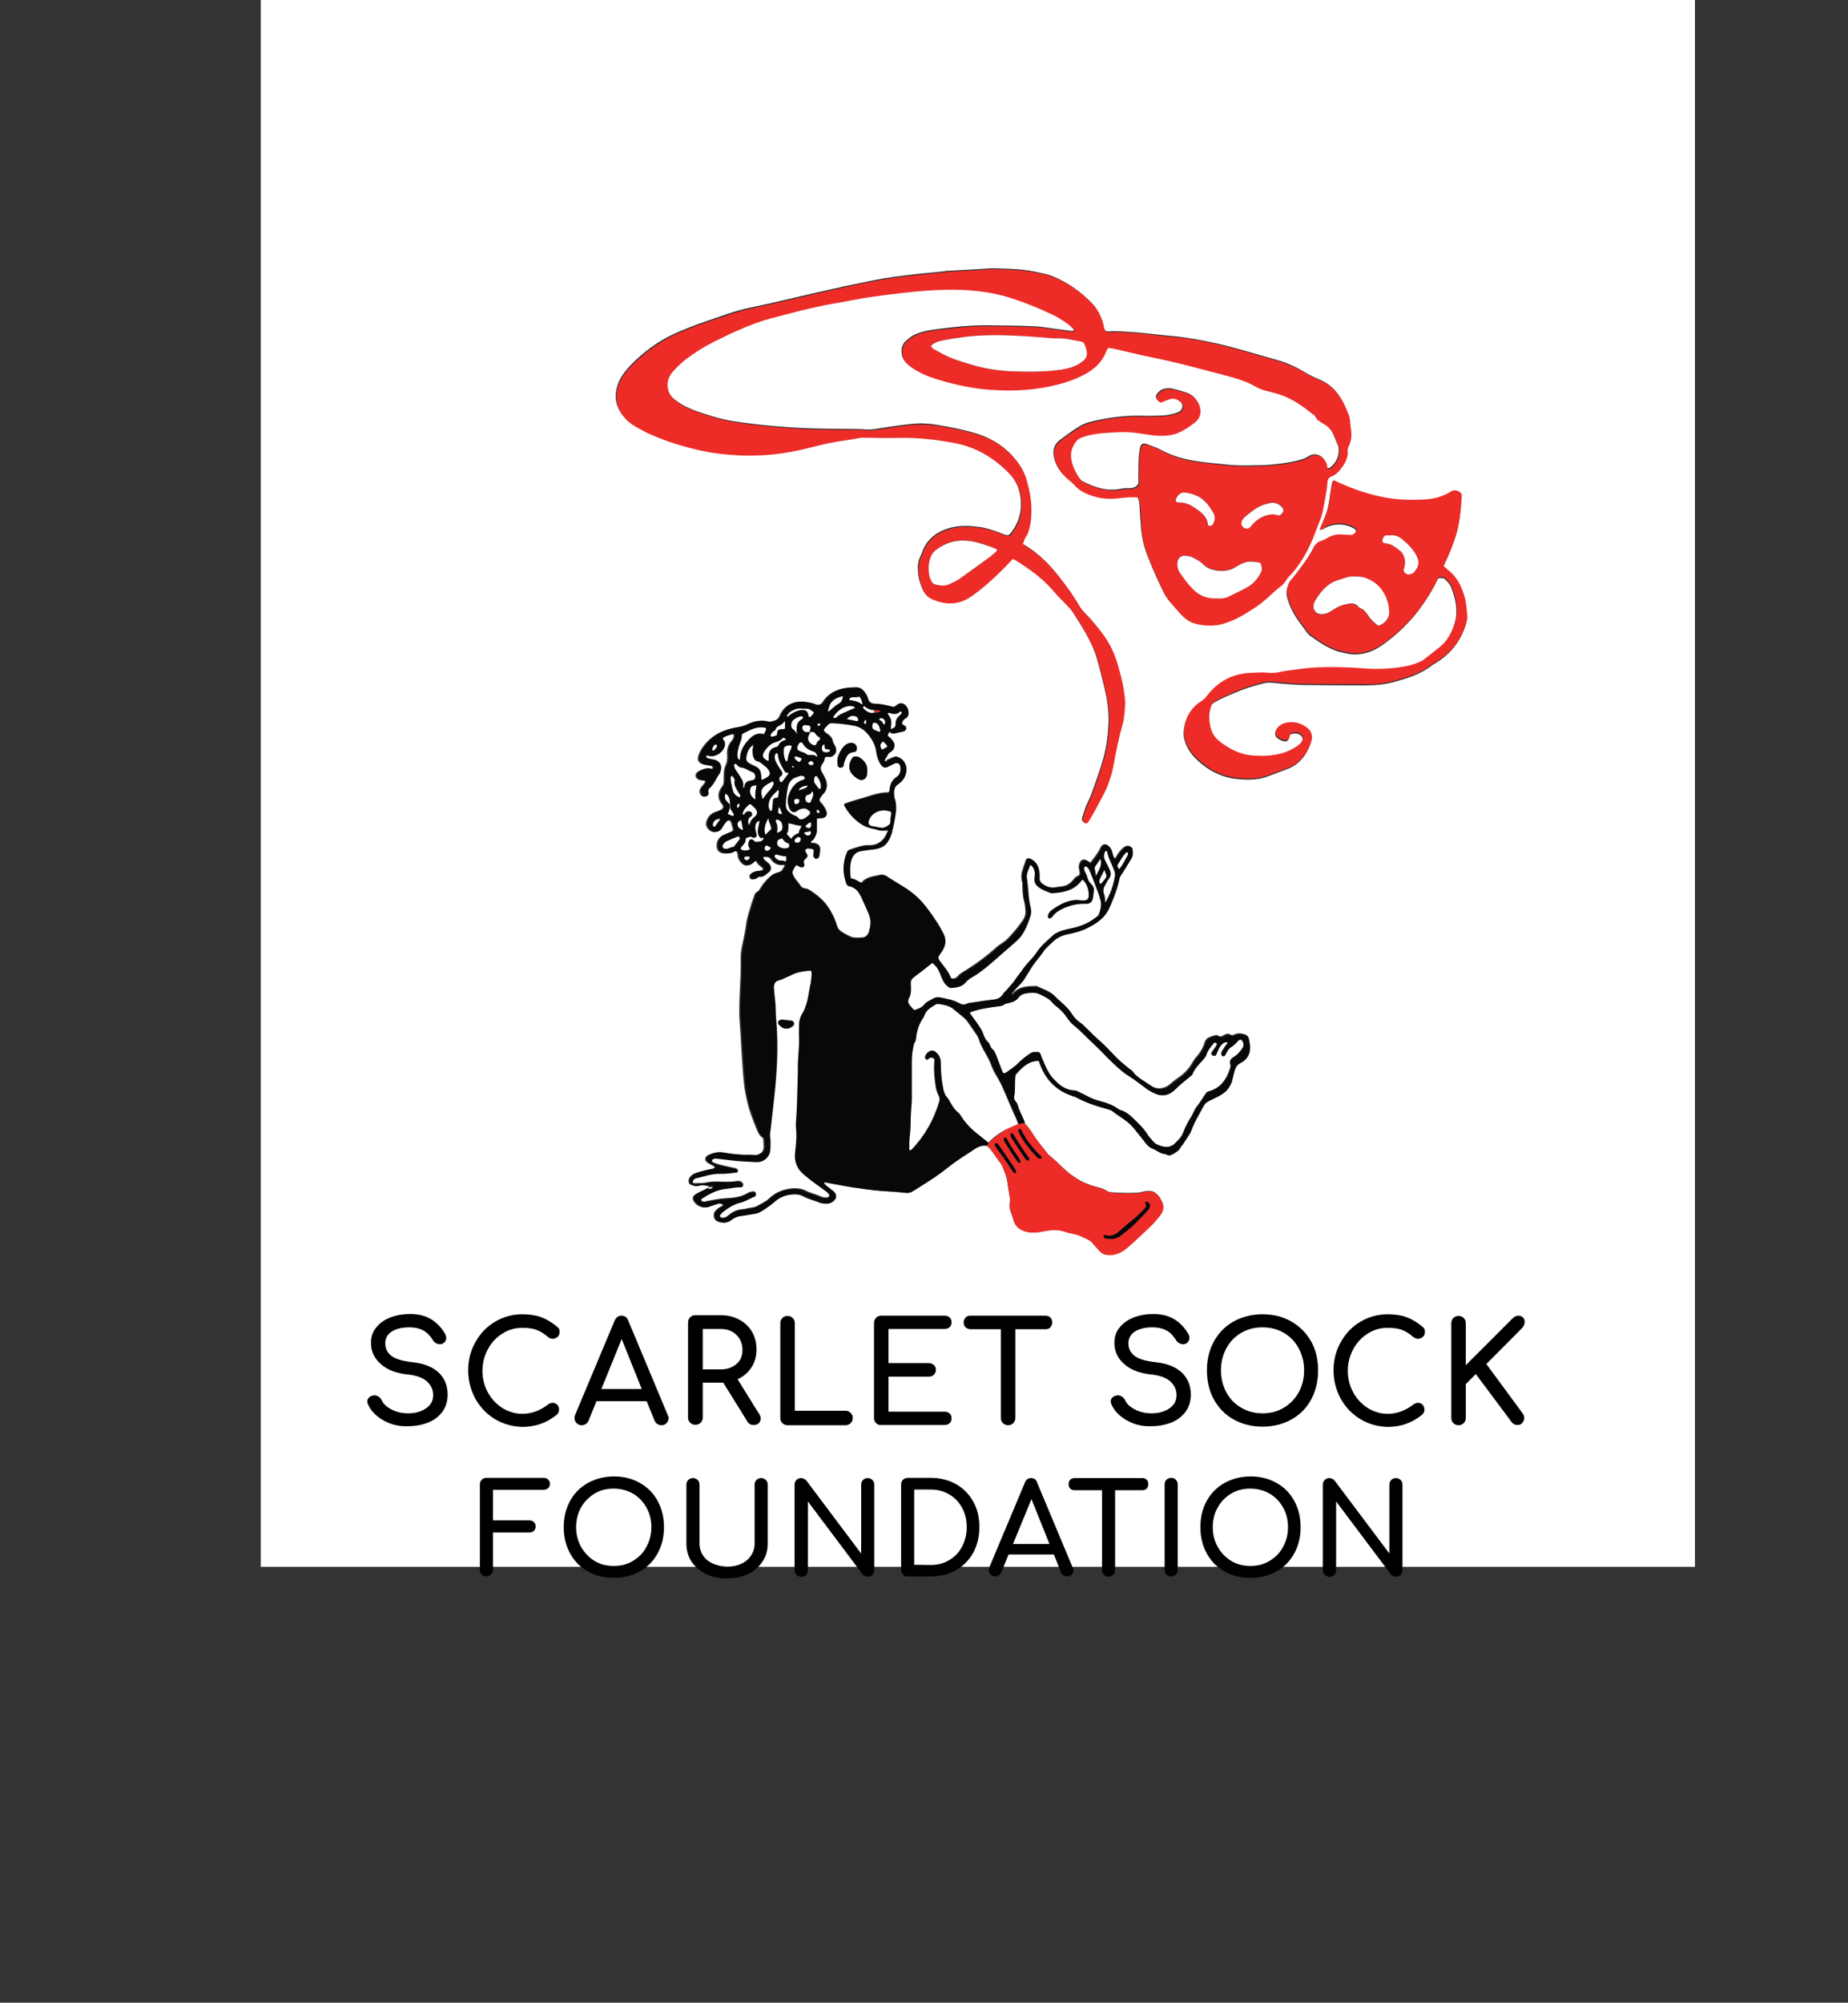 <?xml version="1.0" encoding="utf-8"?>
<!-- Generator: Adobe Illustrator 20.1.0, SVG Export Plug-In . SVG Version: 6.00 Build 0)  -->
<svg version="1.1" id="Layer_1" xmlns="http://www.w3.org/2000/svg" xmlns:xlink="http://www.w3.org/1999/xlink" x="0px" y="0px"
	 viewBox="0 0 791 857" style="enable-background:new 0 0 791 857;" xml:space="preserve">
<rect x="0" y="0" width="791" height="857" fill="#333333" stroke="none"/>
<style type="text/css">
	.st0{fill:#FFFFFF;}
	.st1{fill:#080808;}
	.st2{fill:#ED2C28;}
	.st3{fill:none;}
</style>
<g>
	<g>
		<path class="st0" d="M111.6-22.4c204.6,0,409.2,0,613.9,0c0,230.9,0,461.9,0,692.9c-204.7,0-409.3,0-613.9,0
			C111.6,439.6,111.6,208.6,111.6-22.4z M422.6,490.4c1.9,1.7,3.1,4,4.6,5.9c0.7,0.9,1.5,1.8,1.9,2.9c0.7,2,1.7,3.9,2,6.1
			c0.3,2.5,0.8,5,1.2,7.5c0.1,0.5,0.2,1,0,1.4c-0.5,1.8-0.1,3.4,0.6,5.1c0.4,0.9,0.6,1.8,0.9,2.8c0.5,1.9,1.7,3.3,3.4,4.1
			c1.1,0.5,2.1,0.9,3.3,1c1.8,0.1,3.7,0.1,5.5-0.3c2.9-0.7,5.9-1.1,8.9-0.2c1.5,0.5,3,0.9,4.5,1.2c2.1,0.4,4,1.4,6,2.3
			c1,0.5,1.8,1.1,2.5,2c0.8,1.1,1.9,2,2.7,3c1.4,1.7,3.2,1.8,5,1.7c2.5-0.2,4.7-1.3,6.6-2.9c3.3-2.8,6.4-5.7,9.5-8.7
			c1.7-1.6,3.2-3.3,4.7-5.2c1.7-2.2,2-4.4,0.5-6.7c-0.2-0.2-0.3-0.5-0.4-0.8c-1.8-2.7-3.5-3.4-6.7-2.8c-1,0.2-1.9,0.5-2.9,0.6
			c-3.7,0.1-7.4,0.1-11.1-0.2c-0.8-0.1-1.6-0.2-2.2-0.7c-1.5-1-3.2-1.3-4.9-1.8c-3.3-0.9-6.4-2.3-9.2-4.3c-3.9-2.6-6.9-6.3-10.6-9.2
			c-0.2-0.1-0.3-0.3-0.4-0.4c-2.1-2.8-4.5-5.4-6.3-8.4c-1.1-1.8-2.4-3.5-3.9-5.1c-0.1-0.5-0.2-0.9-0.4-1.4c-0.9-2-2-4-2.6-6.2
			c-0.1-0.6-0.4-1.1-0.8-1.6c-0.8-0.9-1-1.8-0.7-3c0.2-0.7,0.2-1.5,0.2-2.3c0.1-1.3,0-2.5,0.1-3.8c0.1-1,0-2.2,0.7-3
			c2.4-2.6,5-5.2,8.9-5.4c0.2,0,0.4,0,0.7,0c0.3,0.8,0.6,1.6,0.9,2.4c2.4,6.1,6.7,10.4,13,12.5c0.6,0.2,1.3,0.3,1.9,0.7
			c4.3,2.4,8.9,3.8,13.6,5.1c0.6,0.2,1.3,0.4,1.9,0.8c3.2,2.5,6.9,4.3,9.5,7.6c1.3,1.7,2.7,3.3,4,5c1.1,1.4,2.1,2.9,3.8,3.5
			c1.9,0.7,3.4,2.4,5.6,2.3c1.1,0.9,2.2,0.5,3.2-0.1c1.2-0.7,2.4-1.3,3-2.6c0.3-0.7,0.9-1.2,1.4-1.9c1.2-1.8,2.6-3.5,3.3-5.4
			c1-2.5,2.2-4.8,3.4-7.1c3.1-5.7,2-4.5,7.4-7.2c2-1,3.9-2.1,5.2-4c0.6-1,1.3-2,1.5-3.1c0.3-1.3,0.5-2.7,1-4
			c0.5-1.5,1.1-2.8,2.6-3.6c3.2-1.6,4.5-4.4,4-8c-0.1-0.9-0.4-1.7-0.5-2.6c-0.1-0.6-0.5-1-1.1-1.2c-1.6-0.6-3.2-0.8-4.8,0
			c-0.4,0.2-0.9,0.4-1.4,0.1c-1.2-0.8-2.2-0.4-3.3,0.3c-0.7,0.4-1.4,0.6-2.2,0c-0.1-0.1-0.4-0.2-0.5-0.2c-1.3,0.1-2.5,0.6-3.6,1.1
			c-0.8,0.4-1.3,1.1-1.6,2c-0.7,2.5-2.1,4.6-3.8,6.5c-0.5,0.6-0.9,1.2-1.3,1.9c-1.4,2.5-3.2,4.6-5.6,6.3c-1.3,0.9-2.7,1.9-3.9,3
			c-2.4,2.2-5.7,2.7-8.3,0.9c-2.8-2-6.1-3.5-8.2-6.4c-0.3-0.4-0.9-0.7-1.4-1.1c-2.1-1.7-4.2-3.4-6.1-5.4c-1.8-1.8-3.4-3.7-5.3-5.4
			c-2.6-2.4-5.1-4.7-7.6-7.2c-0.5-0.6-1.1-1.1-1.7-1.5c-1.5-1-2.7-2.2-3.7-3.7c-1.5-2.2-3.3-4.1-5.3-5.8c-0.7-0.6-1.4-1.3-2.1-2
			c-2.1-2.2-5-2.9-7.6-4.2c-0.1,0-0.2,0-0.3,0c-3.9,0-7.6,0.2-10.3,3.6l0,0c-0.2-0.2-0.4-0.5-0.2-0.8c0.5-0.6,1-1.2,1.5-1.8
			c1.2-1.5,2.8-2.7,3.8-4.4c1.2-2,2.4-4,3.7-5.9c1.2-2,2.9-3.6,4.2-5.5c1-1.6,2.7-2.8,4-4.2c1.8-1.9,4-3,6.6-3.4
			c2.9-0.5,5.7-1.2,8.3-2.6c3.3-1.7,6.5-3.5,8.5-6.9c0.7-1.1,1.2-2.2,1.7-3.4c1.4-3.4,2.8-6.8,3.5-10.5c0.1-0.7,0.5-1.4,0.9-2.1
			c1.5-2.2,2.8-4.4,4.2-6.7c0.8-1.2,0.8-2.6,0.6-4c-0.1-0.9-0.7-1.3-1.6-1.4c-0.7,0-1.3,0.2-1.9,0.7c-1,0.8-1.8,1.8-2.5,2.8
			c-0.5,0.7-0.7,1.6-1.5,2c-0.7-0.9-0.9-2-1.2-3c-0.3-0.8-0.6-1.4-1-2.1c-1.1-1.5-2.9-1.4-3.7,0.4c-1.1,2.4-2.8,4.4-4.4,6.5
			c-0.5-0.3-0.8-0.6-1.2-0.9c-1.5-0.9-2.6-0.6-3.3,0.9c-0.2,0.5-0.4,1.1-0.4,1.7c0,1,0.5,1.9,0.4,2.9c-0.1,1.2-1.8,1.1-2.3,2.1
			c-0.1,0.3-0.4,0.4-0.6,0.7c-1.3,1.6-3,2.5-5,2.7c-0.7,0.1-1.4,0.1-2,0.3c-2.4,0.5-4.4-0.2-6.3-1.6c-0.8-0.6-1.3-1.3-1.3-2.4
			c0-1.6,0-3.1-0.5-4.6c-0.6-1.6-1.6-2.9-3.2-3.6c-0.8-0.4-1.6-0.1-1.9,0.7c-0.4,1.1-0.7,2.2-1.1,3.3c-0.7,1.9-1,3.7-0.5,5.7
			c0.2,0.7,0.2,1.5,0.2,2.3c0,2.3,0.2,4.5,0.8,6.6c0.3,1.2,0.4,2.5,0.5,3.8c0.1,1.4-0.3,2.8-1.1,3.9c-2,2.9-4.2,5.6-6.7,8.1
			c-1.4,1.4-3.2,2.2-4.6,3.5c-3.9,3.5-8.1,6.7-12.6,9.5c-1.4,0.9-2.9,1.6-4,2.9c-0.5,0.6-1.2,1-2.1,1c-0.5,0-1-0.1-1.2-0.6
			c-0.9-2.5-2.7-4.4-4.2-6.5c-1.5-2-1.5-2,0-4.2c0.3-0.4,0.6-0.8,0.8-1.2c1.2-2.3,1.5-4.6,0.3-6.9c-1.8-3.6-4-6.9-6.4-10.1
			c-2-2.8-4.3-5.3-7-7.4c-3.4-2.6-7.3-4.5-10.8-7c-0.8-0.5-1.7-0.7-2.5-0.5c-2.9,0.7-6.1,0.8-8.1,3.4c-1.5-0.5-2.7-1.7-4.3-1.8
			c-0.4,0-0.6-0.4-0.7-0.8c-0.2-2.5-0.4-5,0.4-7.5c0.7-2.2,2.1-3.4,4.3-3.7c1.7-0.2,3.5-0.5,5.2-0.7c2.4-0.3,4.6-1.1,6-3.2
			c0.8-1.2,1.4-2.6,1.8-4c0.7-2.4,1.1-4.9,1.5-7.4c0.4-2.4,0.5-4.8-0.3-7.2c-0.3-0.8-0.3-1.7-0.3-2.6c-0.1-1.3,0.4-2.5,1.5-3.3
			c0.5-0.4,0.9-0.7,1.4-1.1c1.4-1.2,2.1-2.8,2.4-4.6c0.4-2.5-0.8-4.8-3-5.8c-0.7-0.4-1.5-0.4-2.2-0.1c-1.1,0.5-2.1,0.9-3.2,1.4
			c-0.2-0.3-0.4-0.6-0.5-0.9c0.5-0.9,0.8-1.9,1.9-2.5c1.8-0.9,2.3-3.1,1.1-4.6c-0.6-0.8-1-1.6-2-2.1c-0.5-0.2-0.2-1,0.4-1.8
			c0.4-0.5,0.6-0.2,0.9,0.1c0.5,0.4,0.9,0.6,1.6,0.4c1-0.3,2.1-0.5,3.1-0.7c0.8-0.2,1.5-0.5,1.6-1.4c0.1-0.8-0.5-1.2-1.2-1.5
			c-0.7-0.3-0.7-0.8-0.4-1.4c0.3-0.7,0.8-1.1,1.4-1.4c1.1-0.6,1.2-1.7,1.2-2.8c0-0.8-0.4-1.5-0.8-2.2c-0.8-1.2-2.3-2.3-3.9-0.7
			c-0.6,0.6-1.3,0.9-2.1,0.7c-2.5-0.6-5.1-1.3-7.7-1.3c-1.3,0-2.5-0.6-2.8-2.1c-0.3-1.1-0.8-2-1.4-2.8c-0.9-1.2-2-2.1-3.6-2.1
			c-5.5,0-10.5,1.1-13.8,6c-0.1,0.2-0.2,0.3-0.3,0.5c-0.7,0.9-2.2,1.3-3.3,0.8c-1.5-0.7-3.2-0.9-4.8-1.1c-4.6-0.5-8.1,1.5-10.1,5.7
			c-0.1,0.2-0.1,0.4-0.2,0.5c-0.4,0.9-1,1.4-1.9,1.7c-1.1,0.4-2.2,0.8-3.4,0.5c-3-0.8-5.8-0.1-8.5,1.2c-1.4,0.7-2.9,1-4.5,1.3
			c-5,0.8-9.5,2.7-13,6.6c-1.4,1.6-2.5,3.2-3.2,5.1c-0.8,2.2-0.2,3.5,2.1,4.2c0.7,0.2,1.5,0.3,2.3,0.4c0.4,0.1,0.8,0.1,1.1,0.2
			c0.4,0.2,0.6,0.6,0.4,1c-0.1,0.3-0.3,0.5-0.7,0.3c-1.7-0.6-3.2-0.1-4.8,0.7c-0.9,0.5-1.7,1-1.7,2.1c0,1,0.9,1.8,2.2,2
			c0.4,0.1,0.8,0.1,1.2,0.1c0.6,0.1,0.8,0.5,0.5,1c-0.6,0.8-1.3,1.5-1.8,2.3c-0.7,1.1-0.5,2.1,0.2,3c0.4,0.5,1,0.7,1.6,0.6
			c0.6-0.1,1.3-0.8,1.1-1.5c-0.3-1,0-1.7,0.7-2.3c1.8-1.6,2.5-3.9,3.9-5.8c0.2-0.2,0.3-0.5,0.4-0.8c1.1-2.9-0.2-5-3.2-5.5
			c-0.7-0.1-1.3-0.2-2-0.4c-0.3-0.1-0.5-0.2-0.7-0.4c-0.1-0.1-0.1-0.4-0.1-0.5c0-0.2,0.2-0.3,0.4-0.4c0.4-0.2,0.7,0.1,1.1,0.2
			c3,0.9,6.9-2.6,6.5-5.6c0-0.2-0.1-0.4-0.2-0.6c-0.2-0.5-0.8-0.8-0.6-1.5c1.3-0.9,2.8-1.3,4.4-1.6c0.4-0.1,0.8,0.1,0.7,0.6
			c0,0.8-0.2,1.5-0.8,2.1c-1.6,1.7-2.2,3.9-2,6.2c0.1,1.6,0,3-0.7,4.5c-0.5,1-0.7,2.2-0.7,3.4c0,1.2-0.1,2.3-0.1,3.5
			c0,0.8-0.2,1.5-0.7,2.1c-1.9,2.4-2.1,5-0.1,7.5c0.1,0.1,0.1,0.1,0.2,0.2c0.6,0.9,0.4,1.7-0.5,2.2c-1,0.5-2,0.8-3,1.2
			c-1.5,0.6-2.5,1.8-3.1,3.3c-0.7,1.7-0.3,3,1,4.2c1.5,1.4,3.6,1.2,4.8-0.5c0.3-0.5,0.6-1,0.9-1.5c0.4-0.6,0.9-1.3,1.5-1.8
			c0.8-0.7,1.9-0.3,2.2,0.7c0.2,0.8,0.4,1.7,0.7,2.5c0.2,0.6-0.1,1-0.5,1.2c-1.2,0.6-2.5,1-3.7,1.6c-1.9,1-2.8,2.7-2.7,4.8
			c0.1,1.7,1.2,2.9,3,3c1.5,0.1,2.9,0.1,4.2-0.8c0.6-0.4,1.4-0.1,1.6,0.5c0.1,0.4,0.2,0.7,0.2,1.1c0,1.1,0.6,2,1.2,2.9
			c1.4,1.7,2.8,1.9,4.6,0.7c0.6-0.4,1-1.2,1.9-1.3c0.6,1.3,1.6,2.2,2.8,3c0.2,0.1,0.3,0.5,0.2,0.8c-0.1,0.2-0.4,0.5-0.6,0.5
			c-0.7,0.1-1.4,0.1-2,0.2c-1.1,0.2-2.1,0.6-2.8,1.4c-0.5,0.6-0.3,1.7,0.4,2c0.5,0.2,0.9,0.2,1.4,0c0.7-0.3,1.3-1,2.1-1
			c1.6,0.2,2.4-1,3.5-1.8c1.3-1,1.3-2.6,0.1-3.8c-0.5-0.5-1.1-0.8-1.6-1.3c-0.3-0.2-0.6-0.6-0.7-0.9c-0.1-0.2-0.1-0.6,0.3-0.7
			c0.3,0,0.6,0.1,0.8,0c1.1-0.1,1.9,0.1,2.7,1.2c1.2,1.6,2.9,2.6,5.1,2.2c0.3,0,0.5,0,0.7,0.3c-1.3,2.4-1.3,2.5-3.4,3.1
			c-1.6,0.4-2.7,1.4-3.8,2.5c-1.1,1.1-2.1,2.3-2.9,3.6c-0.5,0.7-0.9,1.7-1.6,2c-1.1,0.5-1.2,1.4-1.5,2.3c-0.3,0.8-0.6,1.6-0.9,2.5
			c-0.8,2.9-1.9,5.8-2.3,8.7c-0.4,3.1-1,6.1-1.7,9.2c-0.5,2.2-0.8,4.4-0.7,6.7c0.1,3.9-0.1,7.8-0.3,11.7c-0.2,5-0.5,9.9-0.1,14.9
			c0.3,3.7,0.5,7.4,0.7,11.1c0.3,4.3,0.5,8.6,0.9,12.8c0.2,2,0.4,4.1,0.8,6.1c0.6,3,1.2,6.1,2.3,9c0.9,2.5,1.8,4.9,2.8,7.3
			c0.5,1.1,1,2.1,2,2.8c0.5,0.3,0.6,0.7,0.6,1.2c0,0.6,0.1,1.2,0.1,1.7c0.2,2.9-0.4,3.8-3.1,4.7c-0.4,0.1-1,0.1-1.4,0.1
			c-0.7,0-1.4-0.2-2-0.2c-3.7,0.2-7.4-0.3-11-0.9c-2.2-0.4-4.3,0-6.2,1c-1.6,0.8-1.7,2.2-0.4,3.2c0.3,0.2,0.7,0.4,1,0.6
			c0.6,0.3,1.2,0.6,1.8,1c0.2,0.1,0.3,0.3,0.3,0.4c-0.1,0.3-0.2,0.5-0.6,0.6c-2.5,0.5-4.9,1.1-7.3,1.8c-1.2,0.4-2.1,1-2.8,2
			c-0.7,1-0.5,2.8,0.5,3.1c1,0.3,2,0.9,3.1,0.5c1.4-0.5,2.9-0.2,4.3,0c0.2,0.2,0.3,0.4,0.5,0.6c-1.6,0.8-3.1,1.5-4.7,2.3
			c-0.5,0.3-1,0.5-1.5,0.9c-0.9,0.7-1,1.5-0.5,2.6c1.1,2,3.8,3.4,6.2,2.6c1.2-0.4,2.4-0.7,3.6-1.2c0.8-0.3,1.5-0.4,2.3,0
			c0.2,0.1,0.3,0.2,0.4,0.4c0,0.1-0.1,0.4-0.2,0.4c-1.1,0.4-2.1,1.1-2.9,2c-1,1.1-1,2.9,0,4c1.2,1.2,4,1.5,5.4,0.7
			c0.4-0.2,0.8-0.5,1.2-0.8c1.2-0.9,2.5-1.4,4-1.6c2.1-0.3,4.2-0.7,6.3-1c0.8-0.1,1.5-0.4,2.1-0.8c2.1-1.3,4.2-2.7,6.1-4.4
			c2.5-2.2,5.5-3.1,8.9-3.1c1.3,0,2.5,0.3,3.6,0.9c2.2,1.2,4.7,1.7,7,2.7c0.7,0.3,1.5,0.3,2.3,0.4c1.3,0.1,2.5-0.3,3.4-1.2
			c1.1-1.1,1.2-2.5,0.2-3.6c-0.4-0.5-1-0.9-1.5-1.3c-0.9-0.7-1.8-1.5-2.7-2.2c-0.1-0.1-0.2-0.3-0.2-0.5c0-0.4,0.4-0.3,0.6-0.3
			c4.1,0.7,8.2,1.5,12.3,2.2c4.1,0.6,8.3,1.2,12.4,1.5c3.3,0.2,6.6,0.4,9.9,0.8c0.9,0.1,1.7,0,2.5-0.5c1.2-0.8,2.5-1.6,3.7-2.3
			c4-2.6,8-5.1,11.7-8.1c3.6-2.9,7.6-5.3,11.5-7.9C418.9,490.5,420.6,489.9,422.6,490.4z M437.8,232.7c0.5-1.3,0.9-2.7,1.5-4
			c1.4-3.2,1.9-6.5,1.9-10c0.1-4.7-0.8-9.3-2.1-13.8c-0.7-2.3-1.7-4.4-3-6.3c-4.3-6.3-10.3-10.5-17.6-12.9
			c-5.7-1.8-11.5-2.9-17.4-3.9c-3.5-0.6-7.1-0.8-10.8-0.4c-5.3,0.5-10.6,1.4-15.9,2.2c-1.2,0.2-2.3,0.2-3.5,0.2
			c-1.4-0.1-2.7-0.2-4.1-0.2c-8.9-0.1-17.7-0.1-26.6-0.6c-5.6-0.4-11.3-0.8-16.9-1.5c-6-0.7-12-1.4-17.8-3.2
			c-3.4-1.1-6.9-2-10.2-3.5c-2.2-0.9-4.2-2.1-6.1-3.5c-2.6-1.9-4-4.4-3.7-7.8c0.2-2,1.2-3.7,2.5-5.2c1.6-1.7,3.3-3.4,5.1-4.8
			c3.9-3,8-5.6,12.3-7.7c3.6-1.8,7.2-3.5,10.8-5.1c4.2-1.8,8.4-3.5,12.9-4.7c4.3-1.1,8.6-2.3,13-3.4c3.4-0.8,6.8-1.6,10.2-2.3
			c4-0.8,8.1-1.3,12-2.2c5.4-1.1,10.9-1.8,16.4-2.5c7.7-1,15.5-1.7,23.3-2c9-0.3,17.9,0.4,26.6,3c6.9,2,13.6,4.7,20.1,7.9
			c2.1,1,4.1,2.3,6,3.7c0.9,0.6,1.6,1.4,2.4,2.1c0.3,0.3,0.6,0.5,0.4,1c-0.2,0.5-0.6,0.4-1,0.3c-2.5-0.3-5-0.7-7.5-1
			c-2.9-0.4-5.8-0.9-8.7-1c-6.3-0.3-12.7-0.3-19-0.4c-7.6-0.1-15.2,0.7-22.7,1.7c-3.2,0.4-6.3,1-9.3,2.4c-1.3,0.6-2.4,1.6-3.5,2.5
			c-3,2.7-2.2,7.6,0.3,9.6c0.7,0.6,1.5,1.2,2.3,1.8c4.1,2.8,8.7,4.3,13.4,5.6c6.4,1.8,12.9,3.1,19.5,3.6c8.4,0.6,16.7,0.4,25-1.3
			c5.4-1.1,10.8-2.6,15.7-5.3c4.1-2.2,7.3-5.1,9.1-9.5c0.2-0.4,0.4-0.9,0.6-1.3c0.2-0.3,0.5-0.6,1-0.5c1.1,0.2,2.3,0.4,3.4,0.7
			c4.4,1,8.7,2.1,13.1,3c6,1.2,12,2.6,17.9,4.1c4.7,1.2,9.4,2.5,14.1,3.7c4.9,1.2,9.8,2.6,14.2,5.2c1.6,0.9,3.4,1.5,5.2,1.9
			c2,0.5,4,1,5.9,1.7c4.8,1.8,8.9,4.7,12.9,7.9c0.5,0.4,1.3,0.8,1.5,1.3c0.7,1.6,2.1,2.2,3.4,3c1.8,1.1,3.3,2.4,4.2,4.4
			c0.7,1.6,1.4,3.2,2,4.8c0.2,0.5,0.5,1.1,0.5,1.7c0.2,3-0.8,5.6-3,7.6c-0.5,0.5-1.1,1-1.8,0.7c-0.5-0.2-0.4-0.8-0.4-1.3
			c0-0.2-0.1-0.4-0.2-0.6c-1.1-3.2-4.4-5.1-7.6-3c-0.9,0.6-1.9,1-2.9,1.3c-3,0.9-6,1.4-9.1,1.8c-3.5,0.5-7,0.7-10.5,0.7
			c-3.8,0.1-7.6,0.2-11.4-0.2c-4.5-0.5-9.1-0.8-13.6-1.5c-5.2-0.8-10.3-2.1-15-4.6c-2.1-1.2-4.5-1.9-6.7-2.8
			c-1.6-0.6-2.6,0.1-2.9,1.8c-0.4,2.5-0.6,5-0.6,7.6c0,2.1-0.1,4.3,0,6.4c0.1,1.4-0.5,2.1-1.7,2.7c-0.7,0.3-1.5,0.4-2.3,0.4
			c-1.3,0-2.5,0-3.8,0.3c-5.7,1.1-10.8-0.6-15.8-3.1c-0.8-0.4-1.4-1-1.9-1.7c-1.8-2.7-3.2-5.5-3.6-8.8c-0.3-2.3,0.4-4.4,1.6-6.4
			c1.1-1.8,2.8-2.5,4.8-3c3.1-0.9,6.3-1.2,9.5-1.4c4.1-0.3,8.2-0.5,12.2,0.1c2.3,0.4,4.6,0.8,6.9,1c4.1,0.5,8.2,0.5,12-1.6
			c2.2-1.1,4.2-2.5,6.1-4c2.2-1.8,2.8-4.8,1.7-7.4c-1-2.3-2.5-3.9-4.9-4.8c-2-0.7-4.1-1.3-6.2-1.8c-0.8-0.2-1.7-0.2-2.6-0.1
			c-1.8,0.1-3.1,1-4.1,2.4c-0.6,0.8-0.5,1.7,0.1,2.4c0.6,0.8,1.4,1.1,2.3,0.5c0.8-0.6,1.8-0.7,2.7-1c1.9-0.7,3.4,0,4.8,1.2
			c1.5,1.3,1.3,3.4-0.3,4.4c-0.5,0.3-1,0.5-1.6,0.7c-2.1,0.6-4.2,1-6.3,1c-2.6,0.1-5.3,0.2-7.9,0.1c-6.2-0.2-12.3,0.5-18.3,1.7
			c-3,0.6-6,1.2-8.6,2.8c-3,1.8-5.8,3.9-8.6,6c-2.5,1.9-3,4.6-2.3,7.6c0.8,3.5,2.8,6.2,5.4,8.5c0.9,0.8,1.9,1.4,2.6,2.3
			c2.8,3.3,6.6,4.7,10.6,5.7c3.4,0.8,6.8,0.6,10.2,0.2c1.9-0.2,3.9-0.3,5.8-0.3c0.8,0,1.3,0.4,1.5,1.2c0.2,0.8,0.3,1.5,0.4,2.3
			c0.2,3.3,0.4,6.6,0.7,9.9c0.3,4,1.2,7.9,2.6,11.6c1.9,5,4.1,9.9,6.4,14.7c1,2.2,2.3,4.3,4,6.1c1.5,1.6,2.8,3.2,4.3,4.8
			c1.6,1.6,3.5,2.9,5.6,3.5c4,1.1,8.1,1.2,12.1,0c5.3-1.5,9.9-4.5,14.4-7.5c3.8-2.6,6.9-6,10.5-8.8c1.1-0.8,1.8-2.3,2.7-3.4
			c0.1-0.2,0.3-0.3,0.4-0.4c4.4-4.5,7.5-9.9,10-15.7c1.2-2.8,2.2-5.6,3.3-8.4c0.6-1.5,1-3,1.3-4.5c0.7-3.9,1.6-7.8,1.9-11.8
			c0.1-1.2,0.6-2.1,1.7-2.5c2.5-0.9,3.8-2.9,5.2-4.9c1.2-1.6,1.8-3.4,1.8-5.5c0-0.8,0-1.5,0.3-2.3c1.3-2.5,1.5-5.2,1-7.9
			c-0.2-1-0.2-1.9-0.3-2.9c-0.1-0.9-0.2-1.8-0.5-2.6c-1.1-2.9-2.3-5.7-4.1-8.3c-2.1-3-4.6-5.2-8-6.6c-2.2-0.9-4.4-2-6.5-3.2
			c-4.2-2.6-8.7-4.5-13.4-5.7c-8.1-2.2-16-4.8-24.2-6.6c-6.3-1.4-12.6-2.6-19-3.2c-2.3-0.2-4.6-0.4-7-0.7
			c-6.1-0.7-12.2-1.3-18.3-1.4c-1.2,0-2.5,0.4-3.4-0.2c-1.1-0.7-0.9-2.3-1.3-3.5c-0.9-3.1-2.3-6-4.6-8.3c-4.8-5-10.3-8.8-16.7-11.5
			c-2.5-1-5.2-1.4-7.9-2c-5.9-1.2-11.8-1.2-17.7-1.4c-1.6,0-3.3,0.2-4.9,0.3c-4.9,0.3-9.7,0.5-14.6,0.8c-0.5,0-1,0.1-1.4,0.2
			c-4.8,0.5-9.7,0.9-14.5,1.5c-5,0.6-10.1,1.2-15,2.2c-4.4,0.9-8.8,1.8-13.1,2.7c-4.7,1-9.5,2.2-14.2,3.2
			c-6.2,1.4-12.3,2.9-18.5,4.3c-2.7,0.6-5.3,1.1-8,1.7c-6.5,1.4-12.7,3.8-18.9,5.9c-4.4,1.5-8.8,3.2-13,5.1
			c-7.1,3.2-13.3,7.8-18.7,13.3c-2.5,2.6-4.8,5.4-5.9,8.9c-1.4,4.4-0.9,8.5,1.8,12.2c1.4,1.9,3.1,3.5,5.1,4.7
			c2.8,1.6,5.6,3.1,8.6,4.4c5.8,2.5,11.9,4.3,18,5.8c6.2,1.5,12.5,2.2,18.8,2.5c9.8,0.4,19.5-0.8,28.9-3.1
			c5.7-1.4,11.4-2.7,17.2-3.5c2.3-0.3,4.6-1,6.9-1c4.6,0.1,9.2,0.2,13.7,0.1c7.8-0.1,15.6,0.6,23.3,1.9c3.2,0.6,6.3,1.4,9.3,2.5
			c6.1,2.4,11.2,6.2,15.8,10.8c2.4,2.5,4.1,5.4,4.8,8.9c1.2,5.8,0.3,11.2-3.2,16.1c-1.5,2.1-1.6,2.2-4,1.3
			c-3.5-1.4-7.1-2.7-10.9-3.1c-4.1-0.5-8.2-0.6-12.2,0.6c-5.3,1.6-9.4,4.7-11.4,10c-0.3,0.7-0.5,1.5-0.9,2.2c-1,2-1.2,4.1-1,6.3
			c0.1,2.3,0.7,4.4,1.5,6.5c0.8,2.1,2,4.1,4.2,5c5.8,2.5,11.5,2.6,16.9-1.2c4.8-3.5,9.3-7.4,13.5-11.6c1.4-1.4,2.8-2.9,4.2-4.4
			c0.4,0.2,0.8,0.3,1.1,0.5c6,3.8,11.8,7.9,16.5,13.4c1.5,1.8,3.2,3.4,4.8,5.1c1.1,1.2,2.4,2.4,3.3,3.7c2,3.1,4,6.2,5.8,9.4
			c2,3.5,3.7,7.1,4.8,10.9c1.3,4.4,2.3,8.8,3.4,13.3c1.1,4.6,1.7,9.2,1.6,13.9c-0.2,5.2-0.8,10.3-2.2,15.3c-1,3.6-2.2,7.3-3.5,10.8
			c-1,2.8-1.9,5.7-3.3,8.4c-0.9,1.8-1.5,3.8-2.1,5.7c-0.5,1.5-0.3,2.3,0.5,2.6c0.8,0.4,1.5,0.1,2.2-1.3c1.4-2.5,2.8-4.9,4.1-7.4
			c1.3-2.6,2.9-5,3.8-7.8c0.9-2.5,1.7-5,2.2-7.5c1.2-6.1,2.3-12.2,4-18.2c0.8-2.7,0.9-5.6,1.1-8.4c0.1-0.9,0-1.8-0.1-2.6
			c-0.4-3.1-0.8-6.2-1.6-9.2c-1-3.5-1.8-7-3.2-10.3c-2.3-5.4-5.9-9.8-9.6-14.2c-1.6-1.8-3.5-3.4-4.8-5.5c-2.1-3.6-4.4-7.1-7-10.4
			c-4.7-6.3-9.9-12-16.8-16C438.3,233.2,438.1,233,437.8,232.7z M564.9,226.6c1.3,0.2,1.8-0.4,2.5-0.8c3.9-1.8,7.7-1.8,11.5,0
			c1.9,0.9,2,1.8,0.4,3.2c-0.5,0.4-1,0.5-1.6,0.4c-1.4-0.1-2.7-0.1-4.1-0.2c-2.1-0.2-4,0.5-5.8,1.6c-0.7,0.4-1.3,0.8-2.1,1
			c-1.7,0.4-2.9,1.5-3.7,3.1c-1.4,2.9-3.3,5.5-5.2,8.1c-1.4,1.9-2.8,3.7-4.3,5.5c-1,1.2-1.4,2.5-1.7,3.9c-0.4,1.9,0.2,3.7,0.8,5.4
			c1.3,3.7,3.4,7,5.8,10.1c1.1,1.4,1.9,3,3.3,4.1c3.9,2.8,7.8,5.5,12.4,6.9c1.2,0.3,2.5,0.5,3.7,0.8c2,0.5,4,0.4,6.1,0.1
			c3.9-0.6,7.2-2.5,10.2-4.8c5.2-3.8,9.8-8.3,13.8-13.4c3.2-4.2,6-8.6,8.3-13.4c0.2-0.3,0.5-0.8,0.7-0.8c0.8,0,1.8-0.3,2.5,0.4
			c1.1,1.1,2.3,2.2,2.8,3.7c2,5.1,3,10.3,1.3,15.7c-1.3,4.1-3.3,7.7-6.7,10.4c-2,1.6-3.9,3.2-6,4.7c-0.7,0.5-1.4,1-2.2,1.4
			c-2.7,1.2-5.5,1.9-8.4,2.3c-5.3,0.8-10.7,0.9-16,0.5c-6.6-0.5-13.2-0.7-19.8-0.4c-4.3,0.2-8.5,0.9-12.8,1.4
			c-2.6,0.3-5.1,1.2-7.8,0.9c-2.3-0.3-4.7-0.1-7,0c-8.1,0.2-14.6,3.5-19.5,10c-0.6,0.8-1.3,1.4-2.1,2c-4.4,2.9-7,6.9-7.5,12.2
			c-0.1,1.1-0.1,2.1,0.1,3.2c0.8,3.9,3,7,5.8,9.6c4.6,4.3,10,7.1,16.3,7.9c4.6,0.5,9.2,0.6,13.6-1c3-1.1,6-2.3,9-3.4
			c1.3-0.5,2.4-1.2,3.5-2c2.9-2.2,4.7-5.3,5.9-8.6c1.1-2.9,0.3-5.2-2.3-6.9c-2.8-1.8-5.9-2.4-9.2-1.4c-0.4,0.1-0.7,0.3-1.1,0.5
			c-1.4,0.7-2.5,1.9-2.5,3.4c-0.1,1.7,1.5,2.4,2.8,3c0.4,0.2,0.7,0.3,1.1,0.3c0.8,0.2,1.6-0.2,1.9-1c0.2-0.3,0.2-0.7,0.3-1.1
			c0.1-0.6,0.4-0.8,0.9-1c0.9-0.2,1.7-0.3,2.6-0.1c2.1,0.6,2.8,2.2,1.5,4c-0.6,0.9-1.5,1.5-2.4,2.1c-5.6,3.6-11.9,4.1-18.3,3.7
			c-5-0.4-9.4-2.4-13.4-5.3c-2-1.5-3.7-3.2-4.5-5.6c-1.1-3.5-1.3-7.1,0-10.6c0.3-0.8,0.8-1.4,1.7-1.9c2.7-1.5,5.6-2.7,8.5-3.9
			c4-1.8,8.2-3,12.4-4.1c0.8-0.2,1.5-0.3,2.3-0.3c1.6,0.1,3.3,0.2,4.9,0.4c2.8,0.2,5.6,0.5,8.4,0.6c9.1,0.1,18.1,0.2,27.2,0.2
			c4.3,0,8.6-0.3,12.7-1.4c5.9-1.6,11.8-3.4,16.7-7.3c0.5-0.4,1-0.6,1.5-0.9c5.4-3.3,9.4-7.8,11.8-13.7c0.9-2.1,1.6-4.3,1.4-6.5
			c-0.3-3-0.6-6-1.5-8.9c-1.1-3.3-2.6-6.3-5.1-8.8c-1.1-1.1-2.3-2.1-3.5-3.1c0.1-0.3,0.3-0.7,0.4-1c1.9-3.9,3.6-8,4.9-12.2
			c1.7-5.4,2.1-11.1,2.5-16.7c0.1-0.9-0.4-1.5-1.1-1.9c-1.2-0.7-2.2-0.9-3.5-0.1c-3.9,2.5-8.3,3.4-12.8,3.5
			c-5.8,0.2-11.6,0-17.4-1.3c-6-1.3-11.8-3.3-17.4-5.8c-0.7-0.3-1.4-0.7-2.1-1c-0.5-0.2-1,0-1.1,0.5c-0.3,1.7-0.5,3.5-0.8,5.2
			c-0.4,3.3-1,6.5-2.3,9.6C566.4,222.8,565.7,224.6,564.9,226.6z"/>
		<path class="st1" d="M379.6,325.6c1.1-0.5,2.1-0.9,3.2-1.4c0.8-0.4,1.5-0.3,2.2,0.1c2.1,1,3.3,3.3,3,5.8c-0.3,1.8-1,3.3-2.4,4.6
			c-0.4,0.4-0.9,0.8-1.4,1.1c-1.1,0.8-1.5,2-1.5,3.3c0,0.9,0,1.8,0.3,2.6c0.8,2.4,0.7,4.8,0.3,7.2c-0.4,2.5-0.9,5-1.5,7.4
			c-0.4,1.4-1,2.8-1.8,4c-1.4,2.1-3.6,2.9-6,3.2c-1.7,0.2-3.5,0.4-5.2,0.7c-2.2,0.3-3.6,1.5-4.3,3.7c-0.8,2.5-0.6,5-0.4,7.5
			c0,0.4,0.2,0.8,0.7,0.8c1.6,0.1,2.8,1.3,4.3,1.8c2-2.6,5.2-2.7,8.1-3.4c0.8-0.2,1.7,0,2.5,0.5c3.5,2.4,7.4,4.3,10.8,7
			c2.7,2.1,5,4.6,7,7.4c2.4,3.2,4.6,6.5,6.4,10.1c1.2,2.4,1,4.7-0.3,6.9c-0.2,0.4-0.5,0.8-0.8,1.2c-1.5,2.2-1.5,2.2,0,4.2
			c1.6,2.1,3.3,4,4.2,6.5c0.2,0.5,0.7,0.6,1.2,0.6c0.8,0,1.6-0.3,2.1-1c1.1-1.4,2.6-2.1,4-2.9c4.5-2.8,8.7-5.9,12.6-9.5
			c1.4-1.3,3.2-2.1,4.6-3.5c2.5-2.5,4.7-5.2,6.7-8.1c0.8-1.1,1.2-2.5,1.1-3.9c-0.1-1.3-0.1-2.5-0.5-3.8c-0.6-2.2-0.8-4.4-0.8-6.6
			c0-0.8,0-1.6-0.2-2.3c-0.5-2-0.2-3.8,0.5-5.7c0.4-1.1,0.7-2.2,1.1-3.3c0.3-0.8,1.1-1.1,1.9-0.7c1.6,0.7,2.6,1.9,3.2,3.6
			c0.5,1.5,0.6,3.1,0.5,4.6c0,1.1,0.5,1.7,1.3,2.4c1.9,1.4,3.9,2.1,6.3,1.6c0.7-0.1,1.3-0.2,2-0.3c2-0.2,3.7-1.1,5-2.7
			c0.2-0.2,0.4-0.4,0.6-0.7c0.5-1,2.1-0.9,2.3-2.1c0.1-0.9-0.3-1.9-0.4-2.9c0-0.6,0.2-1.2,0.4-1.7c0.7-1.5,1.8-1.8,3.3-0.9
			c0.4,0.2,0.8,0.5,1.2,0.9c1.7-2.1,3.4-4.1,4.4-6.5c0.8-1.8,2.5-1.9,3.7-0.4c0.5,0.6,0.8,1.3,1,2.1c0.3,1,0.5,2.1,1.2,3
			c0.9-0.4,1-1.4,1.5-2c0.8-1,1.5-2,2.5-2.8c0.6-0.4,1.2-0.7,1.9-0.7c0.9,0.1,1.5,0.5,1.6,1.4c0.2,1.4,0.2,2.7-0.6,4
			c-1.4,2.2-2.7,4.5-4.2,6.7c-0.5,0.7-0.8,1.4-0.9,2.1c-0.7,3.6-2.1,7.1-3.5,10.5c-0.5,1.2-1,2.3-1.7,3.4c-2,3.3-5.2,5.2-8.5,6.9
			c-2.6,1.3-5.5,2-8.3,2.6c-2.6,0.5-4.8,1.6-6.6,3.4c-1.4,1.4-3,2.6-4,4.2c-1.3,2-2.9,3.6-4.2,5.5c-1.3,2-2.5,3.9-3.7,5.9
			c-1,1.7-2.5,2.9-3.8,4.4c-0.5,0.6-1,1.2-1.5,1.8c-0.2,0.2,0,0.5,0.2,0.8c-0.2,0-0.3,0-0.5,0c0.2,0,0.3,0.1,0.5,0.1
			c2.6-3.4,6.4-3.6,10.3-3.6c0.1,0,0.2,0,0.3,0c2.6,1.4,5.5,2.1,7.6,4.2c0.7,0.7,1.4,1.4,2.1,2c2,1.7,3.9,3.5,5.3,5.8
			c1,1.5,2.2,2.7,3.7,3.7c0.6,0.4,1.2,1,1.7,1.5c2.5,2.5,5,4.9,7.6,7.2c1.9,1.7,3.5,3.6,5.3,5.4c1.9,2,4,3.7,6.1,5.4
			c0.5,0.4,1.1,0.6,1.4,1.1c2.1,2.9,5.4,4.4,8.2,6.4c2.6,1.8,5.8,1.3,8.3-0.9c1.2-1.1,2.6-2,3.9-3c2.4-1.7,4.2-3.8,5.6-6.3
			c0.4-0.7,0.8-1.4,1.3-1.9c1.7-1.9,3.1-4,3.8-6.5c0.3-0.9,0.7-1.7,1.6-2c1.1-0.5,2.3-1,3.6-1.1c0.2,0,0.4,0.1,0.5,0.2
			c0.7,0.6,1.5,0.4,2.2,0c1-0.7,2.1-1.1,3.3-0.3c0.5,0.3,1,0.1,1.4-0.1c1.6-0.8,3.2-0.7,4.8,0c0.6,0.2,1,0.6,1.1,1.2
			c0.2,0.9,0.4,1.7,0.5,2.6c0.5,3.5-0.8,6.4-4,8c-1.6,0.8-2.2,2.1-2.6,3.6c-0.4,1.3-0.6,2.6-1,4c-0.3,1.2-0.9,2.1-1.5,3.1
			c-1.3,1.9-3.2,3-5.2,4c-5.4,2.7-4.3,1.5-7.4,7.2c-1.3,2.3-2.5,4.6-3.4,7.1c-0.8,1.9-2.2,3.6-3.3,5.4c-0.4,0.7-1,1.2-1.4,1.9
			c-0.6,1.3-1.9,1.9-3,2.6c-1,0.6-2.1,1-3.2,0.1c-2.2,0-3.7-1.6-5.6-2.3c-1.7-0.6-2.8-2.1-3.8-3.5c-1.3-1.7-2.7-3.3-4-5
			c-2.6-3.3-6.3-5.1-9.5-7.6c-0.5-0.4-1.2-0.6-1.9-0.8c-4.7-1.3-9.3-2.7-13.6-5.1c-0.6-0.3-1.3-0.4-1.9-0.7
			c-6.3-2.1-10.5-6.4-13-12.5c-0.3-0.8-0.6-1.6-0.9-2.4c-0.3,0-0.5,0-0.7,0c-3.9,0.2-6.5,2.7-8.9,5.4c-0.8,0.8-0.6,2-0.7,3
			c-0.1,1.3,0,2.5-0.1,3.8c0,0.8,0,1.6-0.2,2.3c-0.3,1.1-0.2,2.1,0.7,3c0.4,0.4,0.6,1,0.8,1.6c0.6,2.2,1.7,4.1,2.6,6.2
			c0.2,0.4,0.3,0.9,0.4,1.4c-0.9,0.2-1.7,0.3-2.6,0.5c-0.5-1.4-1-2.7-1.6-4.1c-1.5-3.4-3-6.7-4.4-10.2c-0.7-1.7-1.4-3.4-2.4-5
			c-1.2-2.1-2.4-4.2-3.3-6.5c-0.6-1.5-1.4-3-2.2-4.5c-1.2-2.1-2.4-4.2-3.1-6.6c-0.2-0.5-0.5-1.1-0.8-1.5c-1.4-2.1-2.8-4.2-4.3-6.2
			c-0.3-0.5-0.8-0.9-1.2-1.2c-1.4-1.2-2.9-2.3-4.3-3.5c-1.8-1.6-4-1.9-6.2-2.3c-0.7-0.1-1.3,0.1-1.9,0.4c-1.8,1.1-3.6,2.2-4.4,4.4
			c-0.2,0.6-0.7,1.2-1,1.8c-1.4,2.3-2.2,4.7-2.5,7.4c-0.1,1-0.2,1.9-0.8,2.7c-0.3,0.4-0.3,0.9-0.4,1.4c-0.5,2.1-0.7,4.2-0.7,6.4
			c0,5.4,0,10.7,0,16.1c0,1.1-0.1,2.1-0.2,3.2c-0.1,1.9-0.2,3.9-0.3,5.8c0,2.3-0.1,4.7-0.4,7c-0.2,1.8-0.1,3.7-0.2,5.5
			c0,0.1,0,0.2,0.1,0.3c0.1,0.1,0.2,0.1,0.3,0.1c0.2-0.1,0.4-0.1,0.5-0.2c5.7-5.9,9.6-12.9,11.9-20.8c0.2-0.8,0.1-1.5-0.3-2.3
			c-0.6-1.1-1-2.3-1.2-3.6c-0.5-3.3-0.9-6.6-0.7-9.9c0-0.6,0.1-1.2,0.1-1.7c0-0.7-0.6-1.2-1.4-1.1c-0.6,0-0.9,0.3-1.2,0.7
			c-0.3,0.3-0.7,0.3-1,0c-0.3-0.3-0.5-0.7-0.4-1.1c0.3-1.1,1-1.9,2-2.4c1-0.5,2.1-0.1,2.9,0.6c1.3,1.2,1.9,2.6,1.9,4.4
			c0.1,3.8,0.3,7.6,1.1,11.3c0.3,1.4,0.6,2.6,1.7,3.6c0.5,0.5,0.8,1.1,1.1,1.7c0.9,1.8,2,3.6,3.7,4.8c0.5,0.4,0.8,1.1,1.2,1.6
			c2,3.1,4.5,5.6,7.4,7.8c1.4,1.1,2.7,2.2,4.1,3.3c-0.3,0.5-0.5,1-0.4,1.5c-2-0.4-3.8,0.2-5.5,1.3c-3.9,2.6-7.9,5-11.5,7.9
			c-3.7,3-7.7,5.6-11.7,8.1c-1.2,0.8-2.5,1.6-3.7,2.3c-0.8,0.5-1.5,0.6-2.5,0.5c-3.3-0.4-6.6-0.5-9.9-0.8c-4.2-0.3-8.3-0.9-12.4-1.5
			c-4.1-0.6-8.2-1.4-12.3-2.2c-0.3,0-0.6-0.1-0.6,0.3c0,0.2,0.1,0.4,0.2,0.5c0.9,0.8,1.8,1.5,2.7,2.2c0.5,0.4,1.1,0.8,1.5,1.3
			c1,1.1,0.9,2.6-0.2,3.6c-1,0.9-2.1,1.4-3.4,1.2c-0.8-0.1-1.6-0.1-2.3-0.4c-2.3-1-4.8-1.4-7-2.7c-1.1-0.6-2.3-0.9-3.6-0.9
			c-3.3,0-6.4,0.9-8.9,3.1c-1.9,1.7-4,3.1-6.1,4.4c-0.7,0.4-1.4,0.7-2.1,0.8c-2.1,0.3-4.2,0.8-6.3,1c-1.5,0.2-2.8,0.7-4,1.6
			c-0.4,0.3-0.8,0.6-1.2,0.8c-1.4,0.8-4.2,0.4-5.4-0.7c-1-1-1.1-2.9,0-4c0.8-0.8,1.7-1.5,2.9-2c0.1,0,0.2-0.3,0.2-0.4
			c0-0.1-0.2-0.3-0.4-0.4c-0.8-0.3-1.5-0.2-2.3,0c-1.2,0.4-2.4,0.7-3.6,1.2c-2.4,0.9-5.1-0.6-6.2-2.6c-0.6-1-0.4-1.9,0.5-2.6
			c0.5-0.3,1-0.6,1.5-0.9c1.6-0.8,3.1-1.5,4.7-2.3c0.4-0.1,0.9-0.2,1.3-0.3c0.1,0,0.2-0.2,0.2-0.2c-0.1-0.1-0.2-0.3-0.3-0.3
			c-0.5,0-1.1,0.1-1.6,0.2c-1.4-0.2-2.9-0.4-4.3,0c-1.1,0.4-2.1-0.2-3.1-0.5c-1-0.3-1.2-2.1-0.5-3.1c0.7-1,1.6-1.6,2.8-2
			c2.4-0.8,4.9-1.4,7.3-1.8c0.3-0.1,0.5-0.3,0.6-0.6c0-0.1-0.2-0.4-0.3-0.4c-0.6-0.3-1.2-0.6-1.8-1c-0.3-0.2-0.7-0.3-1-0.6
			c-1.3-1-1.2-2.4,0.4-3.2c2-1,4.1-1.4,6.2-1c3.6,0.6,7.3,1.1,11,0.9c0.7,0,1.4,0.1,2,0.2c0.5,0,1,0.1,1.4-0.1
			c2.7-0.8,3.3-1.8,3.1-4.7c0-0.6-0.1-1.2-0.1-1.7c0-0.5-0.1-0.9-0.6-1.2c-1-0.7-1.6-1.7-2-2.8c-1-2.4-1.9-4.9-2.8-7.3
			c-1.1-2.9-1.8-6-2.3-9c-0.4-2-0.6-4-0.8-6.1c-0.3-4.3-0.6-8.5-0.9-12.8c-0.2-3.7-0.4-7.4-0.7-11.1c-0.4-5-0.2-9.9,0.1-14.9
			c0.2-3.9,0.3-7.8,0.3-11.7c0-2.2,0.3-4.5,0.7-6.7c0.6-3,1.3-6.1,1.7-9.2c0.4-3,1.5-5.8,2.3-8.7c0.2-0.8,0.6-1.6,0.9-2.5
			c0.3-0.9,0.4-1.8,1.5-2.3c0.7-0.3,1.1-1.3,1.6-2c0.8-1.3,1.8-2.5,2.9-3.6c1.1-1.1,2.3-2.1,3.8-2.5c2.1-0.6,2.1-0.7,3.4-3.1
			c-0.2-0.3-0.4-0.3-0.7-0.3c-2.2,0.3-3.9-0.6-5.1-2.2c-0.8-1.1-1.6-1.3-2.7-1.2c-0.3,0-0.6-0.1-0.8,0c-0.4,0-0.4,0.5-0.3,0.7
			c0.2,0.3,0.4,0.6,0.7,0.9c0.5,0.4,1.1,0.8,1.6,1.3c1.2,1.3,1.2,2.9-0.1,3.8c-1.1,0.8-1.9,2-3.5,1.8c-0.8-0.1-1.4,0.7-2.1,1
			c-0.5,0.2-1,0.2-1.4,0c-0.7-0.3-0.9-1.4-0.4-2c0.7-0.9,1.7-1.2,2.8-1.4c0.7-0.1,1.4-0.1,2-0.2c0.2,0,0.5-0.3,0.6-0.5
			c0.1-0.2-0.1-0.6-0.2-0.8c-1.1-0.8-2.1-1.7-2.8-3c-0.9,0.2-1.3,0.9-1.9,1.3c-1.8,1.2-3.2,1-4.6-0.7c-0.7-0.8-1.2-1.7-1.2-2.9
			c0-0.4-0.1-0.8-0.2-1.1c-0.2-0.6-1-0.9-1.6-0.5c-1.3,0.9-2.8,0.9-4.2,0.8c-1.7-0.2-2.9-1.3-3-3c-0.1-2.1,0.7-3.8,2.7-4.8
			c1.2-0.6,2.5-1.1,3.7-1.6c0.5-0.2,0.7-0.6,0.5-1.2c-0.2-0.8-0.4-1.7-0.7-2.5c-0.3-1.1-1.4-1.5-2.2-0.7c-0.6,0.5-1,1.2-1.5,1.8
			c-0.3,0.5-0.6,1-0.9,1.5c-1.2,1.7-3.3,1.8-4.8,0.5c-1.3-1.2-1.6-2.5-1-4.2c0.6-1.5,1.6-2.7,3.1-3.3c1-0.4,2-0.8,3-1.2
			c0.9-0.4,1.1-1.2,0.5-2.2c-0.1-0.1-0.1-0.1-0.2-0.2c-2-2.5-1.8-5,0.1-7.5c0.5-0.7,0.7-1.3,0.7-2.1c0-1.2,0.1-2.3,0.1-3.5
			c0-1.2,0.2-2.4,0.7-3.4c0.8-1.5,0.9-2.9,0.7-4.5c-0.2-2.3,0.4-4.5,2-6.2c0.6-0.6,0.8-1.3,0.8-2.1c0-0.5-0.3-0.7-0.7-0.6
			c-1.5,0.4-3,0.7-4.4,1.6c-0.3,0.7,0.4,1,0.6,1.5c0.1,0.2,0.1,0.4,0.2,0.6c0.5,3.1-3.5,6.5-6.5,5.6c-0.4-0.1-0.7-0.4-1.1-0.2
			c-0.2,0.1-0.3,0.2-0.4,0.4c0,0.2,0,0.4,0.1,0.5c0.2,0.2,0.5,0.3,0.7,0.4c0.7,0.2,1.3,0.3,2,0.4c3,0.5,4.3,2.6,3.2,5.5
			c-0.1,0.3-0.2,0.6-0.4,0.8c-1.4,1.9-2.1,4.2-3.9,5.8c-0.7,0.6-1,1.3-0.7,2.3c0.2,0.7-0.5,1.4-1.1,1.5c-0.6,0.1-1.2-0.1-1.6-0.6
			c-0.7-0.9-0.8-1.9-0.2-3c0.5-0.8,1.2-1.5,1.8-2.3c0.3-0.5,0.1-0.9-0.5-1c-0.4-0.1-0.8-0.1-1.2-0.1c-1.2-0.3-2.1-1-2.2-2
			c0-1.1,0.8-1.7,1.7-2.1c1.5-0.7,3.1-1.3,4.8-0.7c0.4,0.1,0.6-0.1,0.7-0.3c0.1-0.4-0.1-0.8-0.4-1c-0.3-0.2-0.8-0.1-1.1-0.2
			c-0.8-0.1-1.6-0.2-2.3-0.4c-2.3-0.7-2.9-2-2.1-4.2c0.7-1.9,1.9-3.6,3.2-5.1c3.5-3.9,7.9-5.8,13-6.6c1.5-0.2,3-0.6,4.5-1.3
			c2.7-1.3,5.5-2,8.5-1.2c1.2,0.3,2.3-0.1,3.4-0.5c0.9-0.3,1.5-0.9,1.9-1.7c0.1-0.2,0.1-0.4,0.2-0.5c2-4.2,5.6-6.2,10.1-5.7
			c1.6,0.2,3.3,0.4,4.8,1.1c1.1,0.5,2.6,0.1,3.3-0.8c0.1-0.1,0.2-0.3,0.3-0.5c3.3-4.9,8.3-6,13.8-6c1.6,0,2.7,0.9,3.6,2.1
			c0.6,0.9,1.2,1.8,1.4,2.8c0.4,1.5,1.5,2.1,2.8,2.1c2.7,0,5.2,0.7,7.7,1.3c0.8,0.2,1.5-0.1,2.1-0.7c1.6-1.5,3.1-0.5,3.9,0.7
			c0.4,0.6,0.8,1.3,0.8,2.2c0.1,1.1-0.1,2.2-1.2,2.8c-0.6,0.3-1.1,0.8-1.4,1.4c-0.3,0.6-0.3,1.1,0.4,1.4c0.6,0.3,1.3,0.6,1.2,1.5
			c-0.1,0.9-0.8,1.3-1.6,1.4c-1,0.2-2.1,0.4-3.1,0.7c-0.7,0.2-1.1,0-1.6-0.4c-0.3-0.3-0.5-0.6-0.9-0.1c-0.6,0.7-0.9,1.5-0.4,1.8
			c0.9,0.5,1.4,1.4,2,2.1c1.1,1.5,0.6,3.7-1.1,4.6c-1.1,0.6-1.3,1.6-1.9,2.5c-0.3,0.3-0.5,0.6-0.2,0.9
			C379.1,325.8,379.4,325.8,379.6,325.6z M333.8,336.6c0.1-0.1,0.1-0.2,0.2-0.4C333.9,336.4,333.9,336.5,333.8,336.6
			c-0.1,0.2-0.2,0.3-0.3,0.5c0,0.1-0.1,0.2-0.1,0.3c0,0.1,0.1,0.1,0.1,0.2c0.1-0.1,0.1-0.2,0.1-0.4
			C333.7,337,333.7,336.8,333.8,336.6z M341.9,338.2c3-0.9,3.3-1,4-2c-1.5,0.1-2.8,0.4-3.8,1.6C341.7,337.8,341.9,338,341.9,338.2z
			 M308.3,350.4c-1.8,0.1-2.8,0.7-3.2,2.1c-0.1,0.3,0,0.6,0,0.8c0,0.1,0.2,0.3,0.4,0.4c0.2,0,0.4,0,0.5-0.1c0.7-1,1.4-2,2.1-3l0.1,0
			L308.3,350.4z M312.3,344.2c0,0.1-0.1,0.2-0.1,0.2c0,0.2,0.1,0.3,0.2,0.5c0.1,1.2-0.3,2.2-0.9,3.4c0.7,0.3,1.3,0.6,1.9,0.8
			c0.1,0.1,0.4,0,0.5-0.1c0.2-0.2,0.3-0.4,0.1-0.7c-0.6-1.1-1.6-1.9-1.5-3.3c0-0.2,0-0.5,0-0.7c-0.2-1.7-0.1-3.5-1.9-4.6
			c-0.6,1.4-0.3,2.6,0.7,3.5C311.7,343.5,312,343.9,312.3,344.2z M374.4,304.1c-1.5,0-2.8-0.5-4-1.4c-0.3-0.2-0.6-0.6-0.8,0
			c-0.1,0.2,0,0.6,0.2,0.8c1.3,1.2,2.7,2.2,4.7,1.5c0.1,0,0.2,0,0.3,0c0.7,0.1,1.4,0,2.2-0.8C375.8,304,375.1,303.8,374.4,304.1z
			 M340.7,313.4c0.1,0.1,0.1,0.1,0.2,0.2c0.1,0.1,0.1,0.6,0.3,0.2c0.1-0.3-0.2-0.6-0.6-0.3c0.4-0.4,0.3-0.9,0.3-1.4
			c-0.2-1.9,0.4-3.4,2.1-4.4c0.3-0.2,0.7-0.3,0.6-0.8c-0.1-0.3-0.7-0.5-1.2-0.4c-0.9,0.3-1.8,0.7-2.6,1.3c-0.9,0.6-1.1,1.5-1.2,2.5
			c0,0.8,0.3,1.5,1.1,1.9C340.1,312.6,340.4,313,340.7,313.4z M346.6,313.3c-0.3-0.4,0-0.7,0.1-1.1c0.3-1.2,0.1-1.6-1.1-1.8
			c-0.3-0.1-0.6-0.1-0.9-0.1c-0.9-0.1-1.4,0.5-1.3,1.4c0.2,1,0.8,1.5,1.8,1.6C345.8,313.3,346.3,313.2,346.6,313.3
			c0.2,0.2,0.2,0.4,0,0.7c-0.3,0.4-0.5,0.8-0.6,1.3c-0.4,1.5,0.4,2.9,2.2,3.6c1.4,0.5,1.1-1,1.7-1.5c0.4-0.4,1.2-0.7,1.1-1.5
			c-0.6-0.6-1.5-0.9-1.9-1.7C348.6,313,347.6,313.2,346.6,313.3z M322.1,319.1c-1.7,1.2-2.3,3-2.7,5c-0.2,1.2,0.2,2.1,1.3,2.7
			c0.9,0.5,1.7,0.9,2.6,1.3c1.5,0.7,2.2,1.8,2.4,3.4c0.1,0.7,0.1,1.5,0.1,2.2c0.3,0,0.5,0.1,0.7,0c0.6-0.3,1.2-0.6,1.8-1
			c1.1-0.8,1.4-1.5,0.7-2.7c-0.3-0.6-0.8-1.2-1.3-1.6c-1.2-0.9-2.2-2.2-3.8-2.5c-0.7-0.2-1.1-0.8-1.4-1.4c-0.5-1-0.4-2.1-0.5-3.1
			C322,320.5,322.6,319.8,322.1,319.1c0.1,0.1,0.3,0.2,0.4,0c0-0.1-0.1-0.3-0.1-0.4C322.3,318.8,322.2,318.9,322.1,319.1z
			 M525.5,446.2c-0.8-0.5-1.4-0.1-1.9,0.4c-1,0.8-1.6,1.9-2.1,3.1c-0.2,0.5-0.4,1.1-0.7,1.6c-0.3,0.5-0.7,0.6-1.2,0.5
			c-0.8-0.2-1.2-0.9-0.8-1.5c0.6-1,1.3-1.9,2-2.9c0.2-0.3,0.2-0.8-0.1-1.1c-0.4-0.3-0.7-0.1-1,0.2c-1.3,1.3-2.4,2.8-3,4.6
			c-0.3,1-0.9,1.7-1.5,2.4c-1.7,1.9-3.6,3.6-4.5,6.1c-0.2,0.6-0.8,0.8-1.2,1.2c-2,1.7-4.1,3.2-5.9,5.1c-2.3,2.4-5.1,3.6-8.5,2.3
			c-1.5-0.5-2.8-1.2-4.1-2.2c-2.6-1.9-5.1-3.9-7.8-5.6c-2.5-1.6-4.6-3.6-6.7-5.5c-2.9-2.7-5.5-5.7-8.5-8.4c-2.8-2.5-5.2-5.3-8.1-7.6
			c-1-0.8-1.9-1.7-2.6-2.8c-1.5-2.2-3.2-4.1-5.3-5.7c-0.4-0.3-0.8-0.6-1.1-1c-1.4-1.9-3.4-2.8-5.5-3.8c-2.2-1-4.3-0.8-6.5-0.4
			c-1.1,0.2-2.1,0.8-2.7,1.7c-1.1,1.6-2.7,2-4.4,2.4c-0.6,0.1-1.2,0.2-1.6,0.5c-0.9,0.7-1.9,0.8-3,0.9c-1.7,0.2-3.5,0.4-5.2,0.8
			c-2.2,0.4-4.5,0.9-6.7,1.8c0.2,0.4,0.3,0.6,0.5,0.9c1,1.3,2,2.6,2.9,4c0.9,1.3,1.8,2.6,2.3,4c0.6,1.6,1.2,3,2.5,4.1
			c0.3,0.2,0.3,0.7,0.5,1.1c0.2,0.4,0.4,0.9,0.7,1.2c1.1,1,1.7,2.4,2.2,3.7c0.8,2.1,1.6,4.2,2.4,6.3c0.3,0.7,0.8,0.8,1.4,0.4
			c1.9-1.4,3.9-2.6,5.5-4.3c1.5-1.6,3.2-2.8,5-4c1-0.7,2.3-0.6,3.4-0.5c1,0.1,1.1,1.2,1.4,2c0.3,0.6,0.5,1.3,0.8,1.9
			c1,2.3,2,4.7,3.6,6.7c2.5,3.1,5.4,5.6,9.7,5.8c0.5,0,1,0.2,1.4,0.4c1.7,0.9,3.5,1.7,5.2,2.6c1.3,0.7,2.7,1.2,4.1,1.5
			c2.8,0.8,5.6,1.7,8,3.4c0.4,0.3,0.8,0.5,1.3,0.6c1.9,0.6,3.5,1.8,4.8,3.1c2.3,2.3,4.8,4.5,6.6,7.4c0.6,1,1.5,1.8,2.2,2.7
			c1.1,1.4,2.7,1.9,4.3,2.3c1.8,0.4,3.5,0.1,4.9-1.2c1.5-1.4,3-2.8,3.7-4.8c0.8-2.4,2-4.6,3.4-6.7c0.3-0.5,0.6-1,0.8-1.5
			c0.5-0.9,0.8-1.8,1.4-2.6c1.5-1.8,2.7-3.8,4-5.8c0.3-0.5,0.6-0.9,1.3-1c5.2-1.4,7.8-5.2,9.2-10c0.1-0.4,0.2-1,0.1-1.4
			c-0.5-1.6,0.1-2.5,1.4-3.3c1.5-0.9,2.7-2.2,3.7-3.7c0.7-1,0.7-2,0.1-3c-0.5-0.9-1.2-0.9-1.8-0.2c-1,1.1-1.9,2.2-3.3,2.9
			c-0.6,0.3-1,1-1.3,1.5c-0.4,0.6-0.6,1.2-1,1.8c-0.2,0.4-0.6,0.5-1,0.4c-0.5-0.2-0.7-0.6-0.7-1.1c0-0.7,0.4-1.3,0.8-1.9
			C524.1,448,524.8,447.1,525.5,446.2z M380.1,355.4c-2.1,0.1-3.7,0.1-5.4-0.1c-2.3-0.4-4.5-1-6.5-2.4c-2.8-2-5-4.5-6.8-7.5
			c-0.4-0.7-0.3-1.1,0.4-1.3c1.7-0.6,3.5-1.3,5.3-1.7c4.3-1.1,8.4-3,13-3c0.1,0,0.3-0.2,0.4-0.3c0-0.1,0.1-0.2,0.1-0.3
			c0.1-2.6,0.9-4.6,3.2-6.1c1.5-1,1.8-2.7,1.4-4.5c-0.2-1.1-1.2-1.6-2.2-1.1c-1.1,0.5-2.1,1.1-3.1,1.5c-1,0.5-1.9,0.3-2.6-0.5
			c-0.4-0.5-0.8-1.1-1.1-1.7c-0.7-1.4-1.1-2.9-1.3-4.5c-0.2-1.8-0.9-3.4-1.8-4.9c-1.7-2.9-3.9-5.3-7.5-6c-3.2-0.6-6.3-1-9.6-1.1
			c-0.7,0-1.3,0.2-1.8,0.8c-0.4,0.5-0.8,0.8-1.2,1.3c-0.5,0.6-0.6,1,0,1.5c0.6,0.5,1.2,0.9,1.8,1.4c0.7,0.6,1.3,1.2,1.5,2.1
			c0.2,1,0.6,1.8,1.1,2.6c1.1,1.9,0.4,3.9-1.5,4.6c-0.6,0.2-1.1,0.1-1.7,0.1c-0.6,0-1.1,0.1-1.3,0.8c-0.1,0.9-0.6,1.6-1.1,2.4
			c-0.7,1-0.8,2.1-0.1,3.2c0.5,0.8,1,1.7,1.4,2.6c1.1,2.5,1.1,4.9-0.9,7c-0.5,0.5-0.8,1.1-1.2,1.6c-0.4,0.5-0.4,1.1,0.1,1.6
			c1.1,1.2,2.1,2.5,2.6,4.1c0.5,1.5-0.3,2.8-1.8,2.9c-0.7,0.1-1.5,0.1-2.3,0.2c0,1.7,0,3.2,0,4.8c0,1.6-0.7,3-1.6,4.3
			c-0.3,0.4-1.1,0.4-0.9,1.2c0.5,0,1,0,1.5,0.1c1.8,0.4,2.5,1.3,2.4,3.1c-0.1,0.9-0.2,1.7-0.4,2.6c-0.1,0.7-0.9,1.2-1.5,1.1
			c-0.6-0.1-1.1-0.8-1.1-1.5c0-0.7,0.2-1.3,0.2-2c0-0.4-0.2-0.6-0.5-0.6c-0.7-0.1-1.3-0.2-2-0.3c-0.4-0.1-0.7,0.1-1,0.5
			c-0.3,0.4,0,0.7,0.2,1c0.9,1.5,1,1.9-0.3,3c-0.9,0.7-0.7,1.3-0.4,2.2c0.3,0.9-0.7,1.7-1.6,1.3c-0.6-0.2-1.2-0.6-1.8-0.9
			c-0.7,0.6-0.9,1.5-1.4,2.2c-0.4,0.7-0.3,1.3,0,1.9c0.3,0.6,0.6,1.2,1,1.8c0.8,1,1.6,1.9,2.3,3c0.7,1.2,2.3,0.8,3.4,1.5
			c0.4,0.3,0.8,0.5,1.3,0.8c2.5,1.7,4.8,3.6,6.6,6.1c1.8,2.6,3.3,5.3,4.1,8.3c0.4,1.2,1,2.1,2,2.8c1.1,0.7,2.3,1.4,3.6,2
			c1.7,0.8,3.6,0.6,5.4,0.5c1.1-0.1,2.2-0.9,2.6-2.1c0.8-2.5,1.1-5.2,0.1-7.7c-1-2.5-2.2-5-3.3-7.4c-1-2.2-2.3-4.1-4.9-4.6
			c-0.7-0.2-1.2-0.5-1.5-1.2c-1.6-4.5-1.6-9,0.3-13.4c0.2-0.6,0.7-1,1.2-1.2c2.7-0.9,5.2-2,8.2-1.9c2.2,0.1,4.2-0.6,5.8-2.2
			C378.8,358.4,379.3,357.1,380.1,355.4z M310.4,505.7c1.7,0,3.3,0,5,0c0.7,0,1.4,0,1.9,0.5c0.5,0.4,0.8,0.9,0.6,1.5
			c-0.2,0.5-0.6,0.8-1.1,0.8c-2.2-0.1-4.3,0.5-6.4,0.7c-3.7,0.3-6.8,2.1-9.9,4c-0.4,0.2-0.7,0.5-0.4,0.9c0.1,0.2,0.5,0.3,0.7,0.4
			c0.6,0.2,1.1-0.2,1.7-0.2c2.7-0.4,5.4-1,8.1-1.2c3.2-0.1,6.3-0.5,9.2-2.2c0.7-0.4,1.4-0.7,2.2-0.7c0.6,0,1.2,0.1,1.4,0.8
			c0.2,0.6,0,1.3-0.6,1.5c-2.1,0.8-4,2.1-6.2,2.6c-2.8,0.7-5.2,2.3-7.4,4c-0.4,0.3-0.7,0.7-1,1.1c-0.2,0.2-0.3,0.5-0.1,0.8
			c0.2,0.2,0.5,0.4,0.7,0.4c1,0.1,1.9-0.3,2.7-0.9c1.7-1.5,3.7-2.5,6-2.7c0.8-0.1,1.5-0.3,2.3-0.4c1.3-0.3,2.8-0.3,3.9-0.9
			c1.8-1,3.7-1.8,5.2-3.2c2.8-2.6,6.1-4,10-4.4c2.1-0.2,4.1,0.1,5.9,1c2.1,1.1,4.4,1.6,6.5,2.5c0.9,0.4,1.9,0.5,2.9,0.3
			c0.4-0.1,0.6-0.5,0.5-0.9c-0.2-0.8-0.8-1.3-1.5-1.7c-3.2-2.4-6.5-4.7-9.5-7.2c-2.7-2.3-4-5.4-3.6-9.1c0.4-3.6,0.8-7.2,0.4-10.8
			c-0.1-0.9-0.1-1.8,0-2.6c0.5-5.8,0.5-11.7,0.7-17.5c0.1-1.7,0.1-3.5,0.1-5.3c0-4.5,0.7-8.9,0.5-13.4c-0.1-1.7,0-3.3,0-5
			c0-1.9,0.5-3.7,1.5-5.3c0.6-1,1-2.1,1.4-3.2c1-2.7,1.2-5.5,1.8-8.2c0.4-1.8,0.6-3.6,0.7-5.5c0-1.1-0.2-1.3-1.1-1.2
			c-2.6,0.3-5.2,0.6-7.6,1.9c-1.1,0.6-2.3,1-3.5,1.6c-1.2,0.6-2.9,0.6-3.5,1.8c-0.7,1.3-0.2,2.9-0.2,4.3c0,0.6,0.2,1.2,0.2,1.7
			c0.1,1.1,0.3,2.1,0.3,3.2c0.1,2.2,0.1,4.5,0.3,6.7c0.8,9.2,0.4,18.3-0.3,27.4c-0.5,6.4-1.4,12.8-2.1,19.2
			c-0.1,1.2-0.3,2.4-0.2,3.5c0.2,1.6,0.1,3.1,0.1,4.7c0,3.5-2.8,6-6.2,5.9c-2.8-0.1-5.6-0.3-8.4-0.5c-2.6-0.2-5.2-0.5-7.8-0.9
			c-0.6-0.1-1.1-0.2-1.7,0c-0.4,0.1-0.8,0.2-0.9,0.6c-0.1,0.4,0.2,0.7,0.6,0.9c0.7,0.3,1.4,0.6,2.2,0.8c2.2,0.5,4.4,1,6.5,1.5
			c0.4,0.1,0.8,0.1,1.1,0.3c0.4,0.2,0.9,0.5,0.7,1.1c-0.1,0.5-0.5,0.6-0.9,0.7c-2.1,0.2-4.3,0.6-6.4,0.5c-3.8-0.2-7.3,1-10.8,2
			c-0.4,0.1-0.7,0.3-0.9,0.6c-0.2,0.3-0.5,0.7-0.3,1.1c0.1,0.2,0.5,0.3,0.7,0.3c1.8-0.1,3.7,0,5.5-0.4
			C305.4,505.4,307.9,505.7,310.4,505.7z M391.5,432.2c1.3-0.5,2.9-1,3.7-2.1c1.1-1.5,2.6-1.9,4-2.8c1-0.6,2.1-0.7,3.1-0.5
			c2.8,0.5,5.6,0.9,8,2.4c1.2,0.7,2.3,0.9,3.5,0.2c0.4-0.2,0.9-0.2,1.4-0.3c3.1-0.5,6.1-1,9.2-1.3c2-0.2,3.8-0.6,4.8-2.6
			c0.3-0.5,0.8-0.8,1.2-1.3c1.3-1.5,2.8-3,3.9-4.7c1.1-1.7,2.4-3.2,3.6-4.9c1.6-2.3,3.8-4.1,5.4-6.5c2-3.1,4.8-5.4,7.5-7.8
			c0.7-0.6,1.6-1,2.5-1.4c2.1-0.9,4.3-1.2,6.5-1.7c3.3-0.9,6.4-2.2,9.1-4.4c0.4-0.4,0.9-0.7,1.2-1.2c0.7-1.8,1.2-3.7,0.8-5.7
			c-0.2-1.1-0.5-2.3-1-3.4c-1.2-3.3-2.6-6.5-3.8-9.8c-0.3-0.7-0.6-1.2-1.3-1.5c-0.2-0.1-0.4-0.2-0.5-0.1c-0.3,0.1-0.3,0.4-0.4,0.7
			c-0.1,1.4,1.1,2.5,1.3,3.8c0.2,1.1,0.8,2.2,1.7,3c1,1,1.3,2.1,1.1,3.4c-0.1,0.6-0.1,1.2-0.2,1.7c-0.3,2.5-1.1,3.5-3.7,3.4
			c-3.1-0.1-6,0.6-8.8,1.8c-1.8,0.8-3.5,1.7-4.7,3.3c-0.4,0.5-0.8,0.9-1.3,1.1c-0.3,0.1-0.6,0.1-0.8-0.2c-0.1-0.1-0.2-0.3-0.2-0.5
			c0.1-1.2,0.8-2.3,1.7-2.9c3-2.1,6.2-4,10.1-4.3c1.2-0.1,2.3,0.1,3.5,0.2c1.5,0.1,2.2-0.5,2.2-2.1c0-2.5-0.7-4.8-2.6-6.8
			c-0.6,0.6-1,1.2-1.5,1.7c-0.9,1-2,1.8-3.3,2.4c-2.3,1.1-4.8,1.5-7.4,1.7c-0.6,0.1-1.2,0.1-1.7-0.1c-1.7-0.7-3.5-1.2-4.9-2.4
			c-1.4-1.1-2.1-2.2-1.8-4.2c0.3-1.9,0.2-3.9-1.7-5.4c-0.8,2-1.8,3.8-1.5,5.8c0.6,4.1,0.5,8.4,1.6,12.4c0.3,1.2,0.4,2.5-0.1,3.8
			c-0.8,2.3-1.6,4.6-2.8,6.7c-1.3,2.4-3.3,4.1-5.3,5.8c-1.6,1.4-3.2,2.8-4.8,4.2c-4,3.5-8,7.1-12.7,9.8c-0.8,0.5-1.6,1.1-2.2,1.9
			c-1.6,1.9-3.8,2.1-6,2.3c-0.6,0-1.1-0.2-1.6-0.6c-1.8-1.5-2.6-3.6-3.4-5.7c-0.6-1.6-1.4-2.9-3.2-4.4c-2.7,2.1-5.3,4.2-8,6.2
			c-1,0.7-1.3,1.5-1.2,2.7c0.1,2,0.3,4.2-0.7,6c-0.9,1.7-0.2,2.7,0.8,3.8C390.5,431.3,390.8,431.9,391.5,432.2z M377.2,354.2
			c1.3,0,2.3-0.5,3.3-1.2c0.9-0.6,0.6-1.6,0.7-2.4c0.1-0.5,0.2-1,0.2-1.4c0.3-1.9,0.3-1.9-1.6-2.2c-0.4-0.1-0.8-0.2-1.1-0.2
			c-3,0-5.8,1.5-6.7,4.5c-0.3,1,0.1,1.9,1,2.1C374.3,353.8,375.8,354,377.2,354.2z M336.4,343.1c0.1,0,0.1,0,0.2,0
			c0,0.4,0,0.8,0,1.2c-0.1,1.6,0.7,2.8,2,3.6c0.6,0.4,1.1,0.8,1.8,1c0.6,0.3,1.2,0.5,1.6,1.1c0.5,0.9,1.4,0.6,2.1,0.3
			c0.7-0.3,1.3-0.9,1.9-1.3c1.3-1,1.2-1.7-0.2-2.6c-0.4-0.3-0.8-0.4-1.3-0.5c-1.2,0-2.3,0.2-3.2,1.1c-1.3,1.1-2.6,0.2-3.1-0.8
			c-0.9-1.9-1.2-4-0.5-6c1.1-3,2.8-5.6,6.1-6.6c0.2-0.1,0.4-0.1,0.5-0.2c0.1-0.1,0.2-0.3,0.3-0.5c0.1-0.3-0.2-0.5-0.4-0.7
			c-1-0.6-1.9-0.1-2.8,0.2c-1.9,0.5-3.3,1.8-3.8,3.7C336.9,338.5,336.7,340.8,336.4,343.1z M473.1,386.2c2-3.5,3.3-7,4.1-10.7
			c0.2-0.9,0.2-1.6-0.1-2.5c-0.9-2.9-2.6-5.4-3.1-8.4c0-0.1-0.2-0.3-0.4-0.3c-0.4-0.1-0.5,0.2-0.6,0.5c-0.5,1.1-0.4,2.3,0.1,3.4
			c0.6,1.1,1.1,2.3,1.7,3.4c0.9,1.7,1.1,3.2-0.2,4.8c-0.5,0.6-0.8,1.3-1.2,2c-0.8,1.3-1.4,2.6-0.7,4.3
			C473.1,383.7,473,385,473.1,386.2z M316.6,325.2c0.1-0.3,0.2-0.6,0.2-0.8c0.2-3.3,1.9-5.9,4.1-8.1c1.7-1.8,3.7-2.7,6.2-2
			c0.3-0.9,1.1-1.6,0.8-2.6c-3.6-0.9-6.6,0.8-9.6,2.3c-0.4,0.2-0.8,0.6-0.7,1.2c0.1,1.1-0.4,2.1-0.8,3.1c-0.6,1.8-1.3,3.7-1,5.7
			C315.8,324.4,316,324.9,316.6,325.2z M318.2,337.2c0.1-0.1,0.3-0.3,0.3-0.4c-0.1-1.8,1-2.6,2.6-2.9c0.4-0.1,0.8-0.1,1.1-0.2
			c0.7-0.2,1-0.8,1-1.6c0-0.9-0.5-1.5-1.3-1.8c-1.6-0.6-2.9-1.9-4.8-1.9c-0.4,0-0.9-0.4-1.3-0.7c-0.3-0.2-0.5-0.6-0.8-0.8
			c-0.1-0.1-0.4-0.1-0.5-0.1c-0.2,0.2-0.4,0.5-0.4,0.7c0.2,0.7,0.4,1.5,0.9,2.1c0.6,0.8,1.1,1.6,1.6,2.4
			C318.1,334.5,318.1,334.5,318.2,337.2z M317,363.3c0.7,0.5,1.5,0.8,2.4,0.7c0.5,0,1-0.1,1.4-0.4c0.6-0.5-0.2-0.8-0.3-1.2
			c-0.2-0.7-0.2-1.3,0-2c0.3-1.3,1.4-1.7,2.3-0.6c0.8,0.9,1.6,0.3,2.4,0.4c0.8,0.1,1.3-0.7,1.8-1.2c0.1-0.1,0-0.4-0.5-0.3
			c-0.8,0.2-1.3-0.2-1.6-0.9c-0.4-0.9-0.5-1.9-0.4-2.8c0.2-1.2,0.5-2.4,0.7-3.6c-1.1,0.2-1.5,0.9-1.7,1.8c-0.2,0.9-0.1,1.7,0.1,2.6
			c0.1,0.6,0.3,1.1,0.4,1.7c0.1,0.5-0.6,1.1-1.1,1.1c-0.3,0-0.6-0.1-0.8-0.2c-0.8-0.6-1.5,0.1-2.2,0.2c-0.8,0.1-0.6,0.9-0.7,1.4
			c-0.2,0.7-0.6,1.2-1,1.7C317.7,362.1,317.1,362.5,317,363.3z M338.6,358.9c0.9-1.1,1.7-1.9,2.8-2.3c0.2-0.1,0.6-0.4,0.6-0.6
			c-0.1-1,1-1.7,0.9-2.7c-1.8,0-3.6-0.7-5.4-1.1c-0.1,1.5,0.3,2.9-0.5,4.1c-0.2,0.4-0.1,0.7,0.2,1
			C337.6,357.8,338,358.2,338.6,358.9z M337.6,330.8c-1.2,0-1.7-0.4-2.2-1.2c-1.2-2.1-2.3-4.3-2.6-6.7c0-0.1-0.1-0.2-0.1-0.3
			c-0.1-0.1-0.3-0.2-0.5-0.2c0,0-0.2,0.1-0.2,0.2c-0.6,0.9-0.6,1.9-0.2,2.8c0.3,0.9,0.8,1.8,1.3,2.6c0.4,0.7,0.9,1.3,1.3,1.9
			c0.5,0.8,0.7,1.7-0.2,2.3c-0.7,0.5-0.7,1.1-0.6,1.8c0.1,0.3,0.2,0.6,0.4,0.7c0.2,0.1,0.6-0.1,0.8-0.2
			C335.7,333.4,336.5,332.3,337.6,330.8z M336.5,316.5c-0.7-0.5-1.1-1.1-1.5-0.6c-0.8,0.9-1.9,1.4-3,1.7c-2.1,0.5-3.5,2-4.7,3.8
			c-1.3,1.9-1,2.8,1,4c0.1,0.1,0.4,0,0.7,0.1c0-0.6,0-1.2,0-1.7c0.1-2.1,0.8-3.6,3-4.1c0.6-0.1,1.1-0.4,1.3-1
			C334,317.4,335.1,316.9,336.5,316.5z M320.6,353.1c0.5-1.3,1-2.5,2-3.4c1.6-1.4,1.6-2.3,0.3-3.9c-0.4-0.5-0.9-1-1.5-1.4
			c-0.2-0.2-0.7-0.3-0.8-0.2c-1.3,1.2-2.7,2.4-2.9,4.4c0.8,0.1,0.9-0.7,1.3-1c0.5-0.4,1-0.5,1.6-0.4c0.5,0,0.9,0.3,1.1,0.8
			c0.2,0.5,0.1,1-0.3,1.3C320,350.1,320.1,351.5,320.6,353.1z M349.9,323.7c-0.8-1.6-0.8-1.8-1.7-2.1c-2-0.6-3.5-1.6-4.5-3.4
			c-0.4-0.7-1.4-0.5-1.8,0.3c-0.1,0.2-0.2,0.3-0.3,0.5c-0.5,1.5-0.3,2,1.3,2.6c0.8,0.3,1.7,0.5,2.4,1.1c0.4,0.4,0.9,0.4,1.4,0.4
			c0.6,0,1.2,0,1.7,0C349,323.2,349.3,323.9,349.9,323.7z M381.3,312c1.1-0.5,2.2-0.8,2.1-2.4c0-1.4,0.7-2.6,1.8-3.5
			c0.3-0.2,0.6-0.5,0.8-0.9c0.1-0.1,0-0.4-0.1-0.5c-0.1-0.1-0.4-0.2-0.5-0.2c-1.4,1.3-3,1.1-4.6,0.6c-0.2-0.1-0.5,0.1-0.8,0.2
			C381.7,307.9,381.7,308,381.3,312z M310.6,363.2c1.2,0.2,2.2-0.9,3.5-0.8c0.9-1.1,1.7-2.2,2.6-3.4c0.1-0.1-0.1-0.5-0.2-0.8
			c-0.1-0.2-0.4-0.4-0.7-0.2c-1.5,0.6-3,1.3-4.5,1.9c-0.7,0.3-1.3,0.8-1.7,1.5C308.9,362.3,309.4,363.2,310.6,363.2z M326.5,341.9
			c0.6-0.8,1.1-1.6,1.7-2.4c0.6-0.8,1.3-1.4,1.9-2.2c0.4-0.4,0.7-1,0.9-1.5c0.2-0.5,0.2-1-0.2-1.3c-0.4-0.3-0.7,0.2-1,0.3
			c-0.4,0.2-0.8,0.5-1.3,0.7C325.8,337.2,325.4,338.7,326.5,341.9z M360.8,297.9c-4.2,1.1-5.7,2.7-6.3,6.5c0.7,0,1-0.5,1.4-0.9
			c1-0.8,1.9-1.8,3-2.3C360.2,300.4,360.6,299.3,360.8,297.9z M366,302.9c-0.6-0.8-1.4-0.7-2.1-0.7c-3.3,0.2-5.5,2.1-7.2,4.6
			c0,0.1-0.1,0.3,0,0.3c0.2,0.1,0.4,0.2,0.5,0.2c0.3,0,0.6,0,0.8-0.2c1-1.1,2.3-1.7,3.6-2.2C363,304.2,364.5,303.6,366,302.9z
			 M348.4,304.9c-1-0.8-1.8-1.5-3-1.5c-1.8,0.1-3.7-0.5-5.5,0.4c-1,0.5-2,0.8-2.6,1.8c-0.2,0.3-0.8,0.7-0.3,1.3
			c0.7-0.8,1.6-1.3,2.6-1.9c1.1-0.6,2.3-1.1,3.6-1.1c1.9,0,2.4,0.5,2.8,2.5c0.1,0.3,0.1,0.5,0.5,0.6
			C347.3,306.4,347.8,305.7,348.4,304.9z M316.7,341.2c0.3-1-0.4-1.4-0.6-2c-0.8-1.6-2.1-3.1-1.7-5.1c0.1-0.7-0.4-1.3-0.8-1.8
			c-0.1-0.1-0.3-0.2-0.5-0.2c-0.1,0-0.3,0.2-0.3,0.4c-0.2,1.7,0.4,3.3,0.7,4.9C313.8,339.2,314.7,340.6,316.7,341.2z M336,308.6
			c-0.9,0.9-1.6,1.6-2.5,2c-0.7,0.3-1.4,0.6-1.5,1.6c0,0.3-0.5,0.5-0.8,0.7c-0.4,0.3-0.8,0.5-1,1c-0.2,0.3-0.5,0.7-0.3,1.1
			c0.2,0.4,0.7,0.2,1,0.1c0.7-0.2,1.7-0.2,1.7-1.2c0-1.4,0.7-1.9,2-1.9c0.5,0,1,0.1,1.4-0.3C336,310.8,336,309.9,336,308.6z
			 M335.5,321.6c-0.1,1.2,0.1,2.4,0.6,3.6c0.1,0.3,0.2,0.5,0.5,0.6c0.4,0.1,0.5-0.3,0.5-0.5c0.1-1.6,0.6-3,1.3-4.4
			c0.2-0.3,0.3-0.7,0.4-1.1c0.1-0.5-0.1-0.7-0.6-0.7C335.7,319,335.4,320.1,335.5,321.6z M333.1,338c-1.4,1.4-3,2.7-3.6,4.5
			c-0.5,1.5-0.8,3.2,0.5,4.6c0.5-0.3,0.6-0.6,0.6-1c0.1-1.1,0.2-2.1,0.3-3.2c0.1-1,0.2-1.2,1.4-1.5c0.5-0.1,0.9-0.1,0.9-0.8
			C333.1,339.9,333.6,339.1,333.1,338z M336.2,363c0,0,0.4,0,0.8-0.2c0.5-0.2,0.9-0.5,0.9-1c0-0.5-0.1-1-0.7-1.1
			c-1-0.2-1.5-0.9-2-1.6c-0.2-0.2-0.5-0.4-0.7-0.3c-0.7,0.3-1.5,0.4-1.7,1.3c-0.2,0.9,0.1,1.8,0.9,2.2
			C334.3,362.8,335,363.1,336.2,363z M479.1,371.9c1.4-1.8,2.4-3.8,3.5-5.7c0.1-0.2,0.2-0.5,0.2-0.8c0-0.2,0-0.4-0.1-0.5
			c-0.2-0.3-0.5-0.1-0.7,0.1c-1.5,1.3-2.2,3.1-3.3,4.7C478,370.5,478.4,371.2,479.1,371.9z M323.8,336.1c-1,0.1-2,0.1-2.4,0.9
			c-0.5,0.9-0.4,2.1,0,3.1c0.4,0.8,1,1.4,1.9,2c0-1.1-0.1-2.1,0-3C323.4,338.1,323.6,337.2,323.8,336.1z M344.7,341.9
			c0,0.2,0.1,0.6,0.2,0.9c0.2,0.6,1.7,0.9,1.9,0.5c0.5-1.2,1.2-2.4,1.2-3.7c0-0.3-0.2-0.5-0.4-0.8c0-0.1-0.1-0.1-0.2-0.2
			c-0.1,0.3-0.2,0.6-0.3,0.8c-0.4,0.5-0.9,0.7-1.5,0.8C344.9,340.4,344.7,341,344.7,341.9z M327.6,357.2c0.9-0.9,1.6-1.6,2.3-2.3
			c0.1-0.1,0.1-0.2,0.1-0.2c0-0.2,0.1-0.4,0.1-0.6c-0.3-0.7-0.6-1.4-0.8-2.2c-0.2-0.5-0.3-1-0.5-1.8
			C327.8,352.4,326.8,354.5,327.6,357.2z M332.6,356.4c1.8-0.7,2.3-1.2,2.3-2.6c0-1.4-0.4-2.5-1.9-2.9c-0.3-0.1-0.6-0.2-0.8,0
			c-0.2,0.1-0.2,0.6-0.1,0.8C332.9,353.2,332.9,354.8,332.6,356.4z M469.1,374.8c1.2-2.7,2.8-4.5,1.9-7.2c-0.8,1.2-1.5,2.2-2.2,3.2
			c-0.2,0.3-0.4,0.6-0.2,1C468.8,372.6,468.9,373.4,469.1,374.8z M363.6,299.6c0.6,0.1,1.3,0.1,2,0.2c0.6,0.1,1.3,0.4,1.9,0.6
			c0.6,0.2,1,0.8,1.7,0.9c-0.2-1.1-0.5-1.9-0.9-2.6c-0.2-0.4-0.4-0.7-0.9-0.6c-1,0.4-2.1,0.1-3.1,0.3
			C363.8,298.6,363.6,299,363.6,299.6z M348.5,333.7c0,0.3-0.1,0.8,0.1,1.2c0.5,0.9,1.2,1.7,1.9,2.6c0.1,0.1,0.4,0.1,0.5,0
			c0.1-0.1,0.3-0.3,0.3-0.4c0.2-1.9-0.5-3.4-1.6-4.8c-0.1-0.1-0.4-0.3-0.5-0.2c-0.2,0.1-0.5,0.3-0.6,0.6
			C348.5,332.9,348.5,333.2,348.5,333.7z M336.5,366.5c-1.2-0.1-2.5-0.3-3.7-0.7c-0.4-0.1-0.8-0.1-1.1,0.2c-0.3,0.5,0.1,0.9,0.4,1.3
			c0.5,0.5,1,0.9,1.8,0.9c0.7,0,1.3,0,2,0.3c0.6,0.2,0.6-0.3,0.6-0.7C336.5,367.4,336.5,367,336.5,366.5z M472.7,372.3
			c-0.8,1.6-1.4,2.8-1.9,4c-0.2,0.4-0.1,0.9-0.1,1.4c0,0.1,0.2,0.3,0.3,0.4c0.1,0.1,0.4,0,0.5-0.1c0.5-0.6,0.9-1.2,1.5-1.8
			c0.7-0.7,0.7-1.5,0.4-2.4C473.1,373.5,473,373.1,472.7,372.3z M373.4,311c-0.1,0.5,0.2,1.1,1.1,1.4c0.5,0.2,1.1,0.5,1.6,0.7
			c0.4,0.1,0.8-0.2,0.7-0.6c-0.2-0.6-0.4-1.3-0.6-1.9c-0.3-0.8-0.9-1.2-1.8-1.3c-0.4-0.1-0.8,0-0.9,0.5
			C373.5,310,373.5,310.3,373.4,311z M362.5,307.7c1.6,0.3,3,0.6,4.3,0.8c0.4,0.1,0.6-0.3,0.4-0.8c-0.2-0.5-0.3-0.9-0.8-1.1
			C364.9,305.9,363.7,306.4,362.5,307.7z M379.8,319.5c-0.4-1.1-1.2-1.6-1.8-2.1c-1.1,1-1.3,1.7-0.7,3c0.1,0.3,0.4,0.4,0.7,0.3
			C378.6,320.3,379.1,319.9,379.8,319.5z M353.8,321.9C353.8,321.9,353.8,322,353.8,321.9c0.2,0,0.4,0.1,0.6,0
			c0.4-0.1,0.8-0.2,0.9-0.6c0.1-0.6-0.5-0.5-0.8-0.5c-1.1,0-1.5-0.6-1.5-1.6c0-0.2,0.1-0.6-0.3-0.5c-0.2,0.1-0.5,0.3-0.6,0.6
			c-0.3,0.5-0.2,1.1-0.1,1.7c0.1,0.5,0.4,0.9,1,0.9C353.2,321.9,353.5,321.9,353.8,321.9z M318,355.2c-0.3-1.6-0.5-2.9-0.7-4.3
			c-0.8,0.4-1.5,0.7-1.5,1.6C315.7,353.9,316.6,354.6,318,355.2z M344.1,356.3c1,1.3,1.6,1.5,2.5,1c0.4-0.2,0.5-0.5,0.5-1
			c0-0.6-0.5-0.5-0.8-0.5C345.5,356,344.8,356.1,344.1,356.3z M341.3,360.6c0.7,0,1.3-0.5,1.5-1.3c0.1-0.2-0.1-0.6-0.2-0.7
			c-0.4-0.5-1-0.4-1.8,0.2c-0.1,0.1-0.2,0.1-0.2,0.2c-0.4,0.4-0.6,0.8-0.3,1.3C340.4,360.5,340.8,360.6,341.3,360.6z M343.2,324.6
			c-0.4-0.2-0.6-0.3-0.9-0.4c-0.7-0.2-1.3-0.9-2.1-0.3c-0.4,0.3,0.2,1.1,1.3,1.9c0.2,0.1,0.3,0.2,0.5,0.2c0.4,0.1,0.5-0.2,0.7-0.4
			C342.8,325.4,342.9,325.1,343.2,324.6z M329.9,362.7c-0.2-0.1-0.5-0.3-0.7-0.4c-0.2-0.1-0.3-0.2-0.5-0.3c-0.4-0.2-0.7-0.2-1,0.1
			c-0.4,0.4-0.4,1.2-0.1,1.6c0.3,0.4,0.7,0.4,1,0.3C329.2,363.9,329.7,363.5,329.9,362.7z M347.1,352c-1-0.1-1.3,0.8-2,1.1
			c-0.6,0.3-0.1,0.7,0.1,0.9c1,0.8,1.9,0.3,2-0.9C347.2,352.8,347.1,352.4,347.1,352z M333.6,345.4c-0.5,0.5-0.4,1.1-0.4,1.6
			c-0.1,1.1-0.1,1.1,1.7,1.4C334.4,347.4,334,346.4,333.6,345.4z M340,343c0.1,0.3-0.1,1,0.6,1c0.5,0,1.2-0.1,1.4-0.8
			c0.1-0.4,0.2-1-0.2-1.3c-0.4-0.2-0.9-0.1-1.4,0C340,342.1,340,342.5,340,343z M378.6,310.1c0.4-1,0.3-1.9-0.6-2.5
			c-0.4-0.3-1-0.4-1.4-0.1c-0.7,0.6,0.2,0.8,0.5,0.9C377.8,308.8,377.8,309.8,378.6,310.1z M306.9,319.2c-0.1-0.2-0.1-0.4-0.2-0.5
			c-0.2-0.2-0.5-0.1-0.7,0.1c-0.5,0.4-0.8,1-1,1.7c-0.1,0.3-0.1,0.6,0.2,0.7c0.1,0.1,0.4,0,0.5-0.2
			C306.2,320.5,306.8,320,306.9,319.2z M348.2,326.7c-0.2-0.7-0.8-1.2-1.4-0.9c-0.4,0.2-0.9,0.4-0.7,1c0.3,0.6,0.9,0.8,1.7,0.5
			C348.2,327.2,348.3,327,348.2,326.7z M320.9,366.7c-0.6-0.3-1.2-0.1-1.9-0.1c-0.3,0-0.5,0.3-0.5,0.6c0,0.7,0.9,1.2,1.4,0.8
			C320.5,367.7,320.9,367.4,320.9,366.7z M316.1,343.9c-0.6,0.3-0.8,1.3-0.4,1.7c0.1,0.1,0.2,0.1,0.2,0.1c0.3-0.4,0.7-0.9,0.6-1.5
			C316.5,344.1,316.2,344,316.1,343.9z M350,346.5c-0.2-0.1-0.3,0-0.4,0.3c-0.1,0.5,0,1,0.6,1.1c0.2,0,0.4,0,0.5-0.1
			c0.3-0.4,0-0.7-0.3-0.9C350.3,346.7,350.1,346.6,350,346.5z M351.1,310.1c0.1-0.2,0-0.4-0.2-0.4c-0.4-0.1-0.7,0-0.9,0.4
			c-0.1,0.1,0,0.4,0.1,0.5C350.2,310.8,350.9,310.5,351.1,310.1z M370.7,309c0-0.2-0.1-0.4-0.1-0.5c0-0.3-0.1-0.4-0.3-0.3
			c-0.1,0-0.1,0.1-0.2,0.2c-0.1,0.3-0.3,0.7-0.4,1c0,0.1,0.1,0.3,0.3,0.4c0.3,0.1,0.5,0.1,0.6-0.2
			C370.7,309.4,370.7,309.2,370.7,309z M339.9,328.1c-0.2-0.2-0.4-0.4-0.7-0.2c-0.1,0-0.2,0.1-0.2,0.2c0.1,0.3,0.3,0.4,0.6,0.3
			C339.7,328.3,339.8,328.1,339.9,328.1z"/>
		<path class="st2" d="M437.8,232.7c0.3,0.3,0.5,0.5,0.7,0.7c6.9,4,12.1,9.7,16.8,16c2.5,3.3,4.9,6.8,7,10.4
			c1.3,2.1,3.2,3.7,4.8,5.5c3.8,4.3,7.4,8.8,9.6,14.2c1.4,3.3,2.3,6.8,3.2,10.3c0.8,3,1.3,6.1,1.6,9.2c0.1,0.9,0.2,1.8,0.1,2.6
			c-0.2,2.8-0.3,5.7-1.1,8.4c-1.7,6-2.9,12.1-4,18.2c-0.5,2.6-1.3,5.1-2.2,7.5c-1,2.8-2.5,5.2-3.8,7.8c-1.3,2.5-2.7,5-4.1,7.4
			c-0.8,1.4-1.5,1.7-2.2,1.3c-0.7-0.4-0.9-1.2-0.5-2.6c0.6-1.9,1.2-3.9,2.1-5.7c1.4-2.7,2.3-5.6,3.3-8.4c1.3-3.6,2.4-7.2,3.5-10.8
			c1.4-5,2.1-10.1,2.2-15.3c0.2-4.7-0.5-9.3-1.6-13.9c-1.1-4.4-2.1-8.9-3.4-13.3c-1.1-3.8-2.9-7.4-4.8-10.9
			c-1.8-3.2-3.8-6.4-5.8-9.4c-0.9-1.4-2.2-2.5-3.3-3.7c-1.6-1.7-3.3-3.3-4.8-5.1c-4.6-5.5-10.4-9.6-16.5-13.4
			c-0.3-0.2-0.7-0.3-1.1-0.5c-1.4,1.5-2.8,3-4.2,4.4c-4.2,4.2-8.6,8.2-13.5,11.6c-5.4,3.8-11.1,3.8-16.9,1.2c-2.2-0.9-3.4-2.9-4.2-5
			c-0.8-2.1-1.4-4.2-1.5-6.5c-0.1-2.2,0-4.3,1-6.3c0.4-0.7,0.6-1.4,0.9-2.2c2-5.4,6-8.4,11.4-10c4-1.2,8.1-1.1,12.2-0.6
			c3.8,0.4,7.4,1.7,10.9,3.1c2.4,0.9,2.6,0.8,4-1.3c3.5-4.9,4.4-10.3,3.2-16.1c-0.7-3.4-2.4-6.4-4.8-8.9c-4.5-4.6-9.7-8.4-15.8-10.8
			c-3-1.2-6.1-2-9.3-2.5c-7.7-1.4-15.4-2.1-23.3-1.9c-4.6,0.1-9.2,0-13.7-0.1c-2.4,0-4.6,0.7-6.9,1c-5.8,0.7-11.5,2-17.2,3.5
			c-9.5,2.4-19.2,3.5-28.9,3.1c-6.3-0.3-12.6-1-18.8-2.5c-6.2-1.5-12.2-3.3-18-5.8c-3-1.2-5.8-2.7-8.6-4.4c-2.1-1.2-3.8-2.8-5.1-4.7
			c-2.7-3.7-3.1-7.8-1.8-12.2c1.1-3.6,3.4-6.4,5.9-8.9c5.4-5.5,11.6-10.1,18.7-13.3c4.2-1.9,8.6-3.6,13-5.1
			c6.3-2.1,12.5-4.4,18.9-5.9c2.7-0.6,5.3-1.1,8-1.7c6.2-1.4,12.3-2.9,18.5-4.3c4.7-1.1,9.5-2.2,14.2-3.2c4.4-1,8.8-1.9,13.1-2.7
			c5-1,10-1.6,15-2.2c4.8-0.6,9.7-1,14.5-1.5c0.5,0,1-0.1,1.4-0.2c4.9-0.3,9.7-0.5,14.6-0.8c1.7-0.1,3.3-0.4,4.9-0.3
			c5.9,0.2,11.9,0.2,17.7,1.4c2.7,0.5,5.3,0.9,7.9,2c6.4,2.6,12,6.5,16.7,11.5c2.3,2.4,3.7,5.2,4.6,8.3c0.4,1.2,0.2,2.7,1.3,3.5
			c1,0.6,2.3,0.2,3.4,0.2c6.1,0,12.2,0.7,18.3,1.4c2.3,0.3,4.6,0.5,7,0.7c6.4,0.5,12.7,1.8,19,3.2c8.2,1.8,16.1,4.5,24.2,6.6
			c4.7,1.3,9.2,3.2,13.4,5.7c2.1,1.3,4.3,2.3,6.5,3.2c3.3,1.4,5.9,3.6,8,6.6c1.8,2.6,3,5.4,4.1,8.3c0.3,0.8,0.4,1.7,0.5,2.6
			c0.1,1,0.1,1.9,0.3,2.9c0.5,2.8,0.3,5.4-1,7.9c-0.4,0.7-0.4,1.5-0.3,2.3c0,2-0.7,3.8-1.8,5.5c-1.4,2-2.8,4-5.2,4.9
			c-1.1,0.4-1.7,1.3-1.7,2.5c-0.3,4-1.2,7.9-1.9,11.8c-0.3,1.5-0.7,3-1.3,4.5c-1.2,2.8-2.1,5.6-3.3,8.4c-2.5,5.8-5.6,11.1-10,15.7
			c-0.1,0.1-0.3,0.3-0.4,0.4c-0.9,1.2-1.6,2.6-2.7,3.4c-3.7,2.8-6.7,6.2-10.5,8.8c-4.5,3-9.1,6-14.4,7.5c-4,1.2-8.1,1-12.1,0
			c-2.2-0.6-4.1-1.9-5.6-3.5c-1.5-1.5-2.9-3.2-4.3-4.8c-1.7-1.8-3-3.9-4-6.1c-2.3-4.9-4.5-9.7-6.4-14.7c-1.4-3.7-2.4-7.6-2.6-11.6
			c-0.2-3.3-0.4-6.6-0.7-9.9c-0.1-0.8-0.2-1.5-0.4-2.3c-0.2-0.7-0.6-1.2-1.5-1.2c-1.9,0-3.9,0-5.8,0.3c-3.4,0.4-6.8,0.6-10.2-0.2
			c-4-0.9-7.8-2.4-10.6-5.7c-0.8-0.9-1.8-1.5-2.6-2.3c-2.6-2.3-4.5-5-5.4-8.5c-0.7-3-0.2-5.7,2.3-7.6c2.7-2.2,5.6-4.2,8.6-6
			c2.6-1.6,5.6-2.2,8.6-2.8c6-1.2,12.1-1.9,18.3-1.7c2.6,0.1,5.3,0,7.9-0.1c2.1-0.1,4.3-0.4,6.3-1c0.6-0.2,1.1-0.4,1.6-0.7
			c1.7-1,1.9-3.2,0.3-4.4c-1.4-1.2-3-1.9-4.8-1.2c-0.9,0.4-1.9,0.5-2.7,1c-0.9,0.6-1.7,0.3-2.3-0.5c-0.6-0.8-0.7-1.6-0.1-2.4
			c1-1.4,2.4-2.3,4.1-2.4c0.9-0.1,1.8-0.1,2.6,0.1c2.1,0.5,4.1,1,6.2,1.8c2.3,0.8,3.9,2.5,4.9,4.8c1.1,2.7,0.6,5.6-1.7,7.4
			c-1.9,1.5-3.9,2.9-6.1,4c-3.8,2-7.9,2-12,1.6c-2.3-0.3-4.6-0.7-6.9-1c-4.1-0.6-8.1-0.4-12.2-0.1c-3.2,0.2-6.4,0.5-9.5,1.4
			c-1.9,0.5-3.7,1.2-4.8,3c-1.2,2-1.9,4-1.6,6.4c0.4,3.3,1.8,6.1,3.6,8.8c0.5,0.7,1.1,1.3,1.9,1.7c5,2.4,10.1,4.1,15.8,3.1
			c1.2-0.2,2.5-0.2,3.8-0.3c0.8,0,1.5-0.1,2.3-0.4c1.2-0.5,1.8-1.2,1.7-2.7c-0.1-2.1,0-4.3,0-6.4c0-2.5,0.2-5.1,0.6-7.6
			c0.3-1.7,1.3-2.4,2.9-1.8c2.2,0.9,4.6,1.6,6.7,2.8c4.7,2.6,9.7,3.8,15,4.6c4.5,0.7,9.1,1,13.6,1.5c3.8,0.4,7.6,0.3,11.4,0.2
			c3.5-0.1,7-0.2,10.5-0.7c3.1-0.4,6.1-0.9,9.1-1.8c1-0.3,2-0.7,2.9-1.3c3.2-2.2,6.5-0.2,7.6,3c0.1,0.2,0.1,0.4,0.2,0.6
			c0,0.5-0.1,1.1,0.4,1.3c0.7,0.3,1.3-0.2,1.8-0.7c2.2-2.1,3.2-4.6,3-7.6c0-0.6-0.3-1.1-0.5-1.7c-0.7-1.6-1.3-3.2-2-4.8
			c-0.9-1.9-2.4-3.3-4.2-4.4c-1.3-0.8-2.8-1.4-3.4-3c-0.2-0.6-1-0.9-1.5-1.3c-3.9-3.2-8.1-6.1-12.9-7.9c-1.9-0.7-3.9-1.2-5.9-1.7
			c-1.8-0.4-3.6-1-5.2-1.9c-4.4-2.6-9.3-3.9-14.2-5.2c-4.7-1.2-9.4-2.5-14.1-3.7c-5.9-1.5-11.9-2.9-17.9-4.1c-4.4-0.9-8.7-2-13.1-3
			c-1.1-0.3-2.3-0.4-3.4-0.7c-0.5-0.1-0.8,0.1-1,0.5c-0.2,0.4-0.5,0.9-0.6,1.3c-1.8,4.4-5,7.3-9.1,9.5c-4.9,2.7-10.3,4.2-15.7,5.3
			c-8.3,1.7-16.6,1.9-25,1.3c-6.6-0.5-13.1-1.8-19.5-3.6c-4.7-1.3-9.3-2.8-13.4-5.6c-0.8-0.5-1.6-1.1-2.3-1.8
			c-2.5-2.1-3.2-7-0.3-9.6c1.1-1,2.2-1.9,3.5-2.5c2.9-1.4,6.1-2,9.3-2.4c7.5-0.9,15.1-1.8,22.7-1.7c6.3,0.1,12.7,0.2,19,0.4
			c2.9,0.1,5.8,0.6,8.7,1c2.5,0.3,5,0.7,7.5,1c0.4,0,0.8,0.1,1-0.3c0.2-0.5-0.1-0.7-0.4-1c-0.8-0.7-1.5-1.5-2.4-2.1
			c-1.9-1.4-3.9-2.6-6-3.7c-6.5-3.1-13.1-5.8-20.1-7.9c-8.7-2.5-17.6-3.2-26.6-3c-7.8,0.2-15.5,1-23.3,2c-5.5,0.7-11,1.4-16.4,2.5
			c-4,0.8-8,1.4-12,2.2c-3.4,0.7-6.8,1.5-10.2,2.3c-4.3,1.1-8.6,2.3-13,3.4c-4.4,1.2-8.7,2.9-12.9,4.7c-3.7,1.6-7.2,3.3-10.8,5.1
			c-4.4,2.2-8.5,4.8-12.3,7.7c-1.8,1.4-3.5,3.1-5.1,4.8c-1.3,1.4-2.3,3.1-2.5,5.2c-0.3,3.3,1.1,5.9,3.7,7.8c1.9,1.4,3.9,2.6,6.1,3.5
			c3.3,1.4,6.8,2.4,10.2,3.5c5.8,1.8,11.8,2.5,17.8,3.2c5.6,0.7,11.2,1.1,16.9,1.5c8.9,0.6,17.7,0.5,26.6,0.6c1.4,0,2.7,0.1,4.1,0.2
			c1.2,0,2.3,0,3.5-0.2c5.3-0.7,10.6-1.7,15.9-2.2c3.6-0.3,7.2-0.1,10.8,0.4c5.8,1,11.7,2.1,17.4,3.9c7.3,2.3,13.2,6.6,17.6,12.9
			c1.3,1.9,2.4,4,3,6.3c1.3,4.5,2.2,9.1,2.1,13.8c-0.1,3.4-0.5,6.8-1.9,10C438.7,230,438.3,231.4,437.8,232.7z M398.5,148
			c0.2,0.8,0.8,1.2,1.4,1.5c1.9,1,3.8,2,5.7,3c3.9,1.8,8,2.9,12.2,4.1c5.2,1.5,10.5,2.1,15.8,2.3c6.8,0.2,13.6,0.3,20.4-0.7
			c2.7-0.4,5.4-1,7.7-2.4c3.5-2.1,4.5-3.4,2.6-8.3c-0.3-0.8-0.8-1.3-1.7-1.4c-3.6-0.5-7-1.6-10.7-1.3c-0.7,0.1-1.4,0-2-0.1
			c-4.9-0.3-9.7-0.7-14.6-1c-7.3-0.3-14.6-0.4-21.9,0.4c-3.7,0.4-7.3,1-10.9,1.8C401,146.3,399.6,146.9,398.5,148z M520.8,256.1
			c1.7,0.1,3.3,0,4.9-0.8c2.9-1.6,6-2.8,8.8-4.5c2.4-1.5,4-3.6,5.3-6.1c0.6-1.2,0.4-2.3-0.1-3.4c-0.2-0.4-0.4-0.7-0.8-0.7
			c-2-0.3-4-0.7-6,0c-1.6,0.5-3,1.4-4.4,2.2c-3.8,2.4-10.6,1.5-13.4-1.3c-1.2-1.3-2.8-2-4.3-2.9c-1-0.6-2.2-0.8-3.4-0.9
			c-1.8-0.2-3.1,1-3.4,2.8c-0.3,2,0.4,3.7,1.5,5.2c1.6,2.3,3.4,4.5,5.3,6.5C513.5,255,516.9,256.3,520.8,256.1z M426.7,235.1
			c-1.2-0.5-2.4-1.1-3.7-1.6c-1.5-0.5-2.9-1-4.4-1.4c-5.4-1.4-10.6-1.3-15.5,1.6c-1.7,1-3.4,2-4.3,3.8c-1.3,2.6-1.4,5.4-1,8.3
			c0.1,0.9,0.6,1.9,0.9,2.7c0.3,0.7,0.9,1.4,1.7,1.5c2,0.5,4,0.8,6-0.1c1.5-0.7,3-1.4,4.4-2.3c4.5-3.1,8.8-6.3,13.3-9.6
			c0.8-0.6,1.5-1.2,2.2-1.9C426.5,235.9,426.7,235.6,426.7,235.1z M545,220.1c0.4,0,0.6,0,0.8,0c0.5,0.1,0.9,0.2,1.4,0.3
			c0.9,0.2,1.3-0.1,2-1.3c0.4-0.7,0.3-1.3-0.2-1.9c-1.4-1.7-3.1-2.5-5.4-2c-1.9,0.4-3.8,1-5.4,2c-1.9,1.2-3.7,2.5-5.3,4
			c-0.5,0.4-0.9,1-1.2,1.6c-0.4,0.7-0.4,1.5,0.1,2.2c1.1,1.5,2.6,1.5,3.8,0.1c0.2-0.2,0.3-0.5,0.5-0.7
			C538.4,221.7,541.5,220.2,545,220.1z M507.4,210.8c-2-0.3-3,1-4,2.4c-0.6,0.9-0.2,1.8,0.9,1.8c2.8-0.1,5.2,1,7.3,2.5
			c2.4,1.7,5,3.5,5.3,6.9c0.1,0.6,0.9,0.8,1.4,0.6c0.6-0.3,0.9-0.7,1.1-1.3c0.6-1.5,0.6-3.1-0.3-4.5c-0.8-1.2-1.6-2.4-2.5-3.6
			C514.3,212.6,511,211.3,507.4,210.8z"/>
		<path class="st2" d="M564.9,226.6c0.8-2,1.5-3.8,2.3-5.6c1.3-3.1,1.9-6.3,2.3-9.6c0.2-1.7,0.5-3.5,0.8-5.2
			c0.1-0.5,0.6-0.8,1.1-0.5c0.7,0.3,1.4,0.7,2.1,1c5.6,2.5,11.4,4.5,17.4,5.8c5.8,1.3,11.6,1.5,17.4,1.3c4.5-0.1,8.9-1,12.8-3.5
			c1.3-0.8,2.4-0.6,3.5,0.1c0.7,0.4,1.2,1,1.1,1.9c-0.4,5.6-0.8,11.3-2.5,16.7c-1.3,4.2-3,8.2-4.9,12.2c-0.2,0.3-0.3,0.7-0.4,1
			c1.2,1.1,2.4,2.1,3.5,3.1c2.5,2.4,4,5.5,5.1,8.8c1,2.9,1.3,5.9,1.5,8.9c0.2,2.2-0.5,4.4-1.4,6.5c-2.4,5.9-6.4,10.4-11.8,13.7
			c-0.5,0.3-1,0.5-1.5,0.9c-4.9,3.9-10.9,5.7-16.7,7.3c-4.1,1.1-8.4,1.5-12.7,1.4c-9.1-0.1-18.1-0.1-27.2-0.2
			c-2.8,0-5.6-0.4-8.4-0.6c-1.6-0.1-3.3-0.2-4.9-0.4c-0.8-0.1-1.5,0.1-2.3,0.3c-4.2,1.1-8.4,2.3-12.4,4.1c-2.8,1.3-5.7,2.4-8.5,3.9
			c-0.8,0.5-1.3,1.1-1.7,1.9c-1.3,3.5-1.1,7.1,0,10.6c0.8,2.4,2.5,4.2,4.5,5.6c4,2.9,8.4,5,13.4,5.3c6.4,0.5,12.7-0.1,18.3-3.7
			c0.9-0.6,1.8-1.2,2.4-2.1c1.2-1.8,0.6-3.4-1.5-4c-0.9-0.3-1.7-0.1-2.6,0.1c-0.5,0.1-0.8,0.4-0.9,1c0,0.4-0.1,0.8-0.3,1.1
			c-0.3,0.8-1.1,1.1-1.9,1c-0.4-0.1-0.8-0.2-1.1-0.3c-1.4-0.6-2.9-1.3-2.8-3c0.1-1.5,1.2-2.6,2.5-3.4c0.3-0.2,0.7-0.3,1.1-0.5
			c3.3-1,6.4-0.4,9.2,1.4c2.6,1.7,3.4,4,2.3,6.9c-1.2,3.3-3,6.4-5.9,8.6c-1.1,0.8-2.2,1.6-3.5,2c-3,1.1-6,2.3-9,3.4
			c-4.4,1.6-9,1.5-13.6,1c-6.3-0.7-11.7-3.6-16.3-7.9c-2.8-2.6-5-5.7-5.8-9.6c-0.2-1.1-0.2-2.1-0.1-3.2c0.5-5.3,3-9.4,7.5-12.2
			c0.8-0.5,1.5-1.2,2.1-2c4.9-6.5,11.4-9.8,19.5-10c2.3-0.1,4.7-0.3,7,0c2.7,0.3,5.2-0.5,7.8-0.9c4.2-0.5,8.5-1.2,12.8-1.4
			c6.6-0.3,13.2-0.1,19.8,0.4c5.4,0.4,10.7,0.3,16-0.5c2.9-0.4,5.7-1.1,8.4-2.3c0.8-0.4,1.5-0.8,2.2-1.4c2-1.5,4-3.2,6-4.7
			c3.4-2.7,5.4-6.3,6.7-10.4c1.7-5.4,0.8-10.6-1.3-15.7c-0.6-1.5-1.8-2.5-2.8-3.7c-0.7-0.7-1.6-0.4-2.5-0.4c-0.3,0-0.5,0.5-0.7,0.8
			c-2.3,4.8-5.1,9.2-8.3,13.4c-3.9,5.1-8.6,9.6-13.8,13.4c-3.1,2.3-6.3,4.2-10.2,4.8c-2,0.3-4.1,0.4-6.1-0.1
			c-1.2-0.3-2.5-0.4-3.7-0.8c-4.7-1.3-8.6-4.1-12.4-6.9c-1.5-1.1-2.2-2.7-3.3-4.1c-2.4-3.1-4.5-6.3-5.8-10.1
			c-0.6-1.7-1.2-3.5-0.8-5.4c0.3-1.5,0.7-2.8,1.7-3.9c1.5-1.7,3-3.6,4.3-5.5c1.9-2.6,3.8-5.2,5.2-8.1c0.8-1.6,2-2.7,3.7-3.1
			c0.8-0.2,1.4-0.6,2.1-1c1.8-1.1,3.7-1.7,5.8-1.6c1.4,0.1,2.7,0.1,4.1,0.2c0.6,0,1.1,0,1.6-0.4c1.7-1.4,1.6-2.3-0.4-3.2
			c-3.8-1.8-7.7-1.8-11.5,0C566.7,226.2,566.1,226.8,564.9,226.6z M579.7,246.7c-2.1-0.3-4.5,0.8-6.9,1.6c-4.7,1.4-7.6,4.9-10,8.9
			c-0.8,1.4-1,3.4,0.2,4.7c1.3,1.3,3.2,1.3,4.9,0.6c0.5-0.2,0.9-0.5,1.3-0.7c0.7-0.4,1.3-0.8,2-1.2c1.6-1,3.3-1.6,5.1-2
			c1.8-0.4,3.7-0.5,5.1,1.2c0.2,0.2,0.4,0.4,0.7,0.5c1.7,0.6,2.7,1.9,3.5,3.3c0.9,1.5,2.3,2.7,3.6,3.8c0.4,0.4,0.9,0.4,1.4,0.2
			c2-0.8,4-2.9,3.9-5.3c0-5.7-3.2-13.1-11.2-15.2C582.3,246.8,581.3,246.6,579.7,246.7z M595.2,229.1c-0.5,0-0.8,0-1.1,0
			c-1.5-0.1-1.9,0.6-2.4,2c-0.2,0.5,0.1,1,0.6,1.2c0.3,0.1,0.6,0.1,0.9,0.2c2.5,0.3,4.5,1.8,6.3,3.4c0.8,0.6,1.2,1.5,1.5,2.4
			c0.6,1.7,0.5,3.4-0.1,5.1c-0.4,1.3,0.8,2.5,2.1,2.4c0.9,0,1.7-0.3,2.3-1c2.2-2.5,2.4-4.5,0.8-7.4c-1.4-2.5-3.4-4.5-5.5-6.3
			C599,229.7,597.2,228.8,595.2,229.1z"/>
		<path class="st2" d="M435.8,481c0.9-0.2,1.7-0.3,2.6-0.5c1.5,1.5,2.8,3.2,3.9,5.1c1.8,3,4.2,5.6,6.3,8.4c0.1,0.2,0.2,0.3,0.4,0.4
			c3.7,2.8,6.7,6.5,10.6,9.2c2.8,1.9,5.9,3.4,9.2,4.3c1.7,0.4,3.4,0.8,4.9,1.8c0.7,0.4,1.4,0.6,2.2,0.7c3.7,0.4,7.4,0.4,11.1,0.2
			c1,0,1.9-0.4,2.9-0.6c3.2-0.6,4.9,0.1,6.7,2.8c0.2,0.2,0.3,0.5,0.4,0.8c1.5,2.4,1.2,4.6-0.5,6.7c-1.4,1.8-3,3.6-4.7,5.2
			c-3.1,2.9-6.2,5.9-9.5,8.7c-1.9,1.6-4.1,2.7-6.6,2.9c-1.8,0.1-3.6,0-5-1.7c-0.8-1-1.9-1.9-2.7-3c-0.6-0.9-1.5-1.5-2.5-2
			c-1.9-1-3.8-1.9-6-2.3c-1.5-0.3-3-0.7-4.5-1.2c-3-0.9-6-0.4-8.9,0.2c-1.8,0.4-3.7,0.4-5.5,0.3c-1.2-0.1-2.3-0.5-3.3-1
			c-1.8-0.9-2.9-2.2-3.4-4.1c-0.3-0.9-0.5-1.9-0.9-2.8c-0.7-1.7-1.1-3.3-0.6-5.1c0.1-0.4,0-1,0-1.4c-0.4-2.5-0.9-5-1.2-7.5
			c-0.3-2.2-1.2-4.1-2-6.1c-0.4-1.1-1.2-2-1.9-2.9c-1.5-2-2.6-4.3-4.6-5.9c-0.1-0.6,0.1-1.1,0.4-1.5c1.6-1.5,3.3-2.9,5.2-4.2
			C430.6,483,433.2,482,435.8,481z M475.1,530.1c2,0.2,3.6-0.6,5.1-1.8c1.3-1.1,2.7-2.2,4.1-3.3c0.7-0.6,1.3-1.2,1.9-1.8
			c1.5-1.5,2.9-3.1,4.4-4.6c0.6-0.6,1.2-1.2,1.5-2.1c0.3-1-0.1-1.8-1.2-2.3c-0.1-0.1-0.4,0-0.5,0.1c-0.1,0.1-0.2,0.4-0.2,0.5
			c0.8,1.3,0.1,2.1-0.8,2.9c-1.2,1.1-2.2,2.4-3.5,3.4c-2.3,1.9-4.7,3.8-6.9,5.8c-1.5,1.4-3.2,2.1-5.3,1.7c-0.4-0.1-0.9-0.3-1.3,0.2
			c-0.2,0.4,0.3,1,1,1.1C473.9,530.1,474.5,530.1,475.1,530.1z M445.9,495.3c-0.1-0.2-0.2-0.4-0.4-0.6c-3.2-3-5.9-6.4-7.9-10.2
			c-0.2-0.4-0.4-0.9-0.7-1.3c-0.1-0.1-0.3-0.2-0.5-0.1c-0.3,0.1-0.5,0.3-0.5,0.6c0,0.4,0.1,0.8,0.3,1.1c2,3.8,4.6,7.1,7.5,10.2
			c0.4,0.4,0.9,0.7,1.5,0.8C445.6,495.9,445.8,495.7,445.9,495.3z M434.9,501.5c0-0.8-0.6-1.4-1-2c-2.2-3.3-4.5-6.5-6.7-9.8
			c-0.1-0.1-0.1-0.2-0.2-0.2c-0.3-0.3-0.6-0.5-1-0.2c-0.4,0.3-0.3,0.7-0.1,1c0.3,0.5,0.6,1,0.9,1.5c2,2.5,3.8,5.1,5.5,7.8
			c0.5,0.8,1.1,1.6,1.7,2.3c0.1,0.1,0.4,0.2,0.5,0.1C434.8,501.9,434.8,501.6,434.9,501.5z M440.6,496.1c0-0.2-0.1-0.4-0.2-0.5
			c-2.4-3.2-4.6-6.7-6.7-10.1c-0.1-0.2-0.2-0.3-0.4-0.4c-0.2-0.1-0.4-0.1-0.5,0c-0.1,0.1-0.3,0.3-0.3,0.5c0.1,0.4,0.1,0.8,0.3,1.1
			c0.7,1.2,1.4,2.3,2.2,3.4c1.2,1.9,2.4,3.7,3.7,5.6c0.3,0.5,0.7,0.9,1.3,1C440.2,496.7,440.6,496.3,440.6,496.1z M430,486.8
			c-0.1,0.1-0.3,0.2-0.3,0.4c0,0.4,0,0.8,0.2,1.1c1.8,3.1,3.7,6.1,5.8,9c0.2,0.3,0.6,0.6,0.9,0.2c0.2-0.2,0.2-0.6,0.1-0.8
			c-0.2-0.4-0.4-0.9-0.7-1.3c-1.2-1.8-2.4-3.5-3.5-5.3c-0.6-1-1.1-2-1.7-3C430.6,486.9,430.3,486.8,430,486.8z"/>
		<path class="st0" d="M525.5,446.2c-0.7,0.9-1.4,1.8-2,2.8c-0.4,0.6-0.8,1.1-0.8,1.9c0,0.5,0.2,1,0.7,1.1c0.4,0.1,0.8,0,1-0.4
			c0.4-0.6,0.6-1.2,1-1.8c0.4-0.6,0.8-1.2,1.3-1.5c1.3-0.7,2.3-1.8,3.3-2.9c0.7-0.7,1.3-0.6,1.8,0.2c0.5,1,0.6,2-0.1,3
			c-1,1.5-2.2,2.8-3.7,3.7c-1.3,0.8-2,1.8-1.4,3.3c0.1,0.4,0.1,1-0.1,1.4c-1.5,4.8-4,8.6-9.2,10c-0.7,0.2-1,0.5-1.3,1
			c-1.3,1.9-2.5,3.9-4,5.8c-0.6,0.7-0.9,1.7-1.4,2.6c-0.3,0.5-0.5,1.1-0.8,1.5c-1.4,2.1-2.5,4.4-3.4,6.7c-0.7,2-2.3,3.4-3.7,4.8
			c-1.3,1.3-3.1,1.6-4.9,1.2c-1.6-0.4-3.2-0.9-4.3-2.3c-0.7-0.9-1.6-1.7-2.2-2.7c-1.8-2.9-4.2-5.1-6.6-7.4c-1.3-1.3-2.9-2.5-4.8-3.1
			c-0.5-0.1-0.9-0.4-1.3-0.6c-2.4-1.8-5.2-2.7-8-3.4c-1.4-0.4-2.8-0.9-4.1-1.5c-1.7-0.9-3.5-1.8-5.2-2.6c-0.4-0.2-0.9-0.4-1.4-0.4
			c-4.3-0.2-7.1-2.8-9.7-5.8c-1.6-2-2.6-4.3-3.6-6.7c-0.3-0.6-0.5-1.3-0.8-1.9c-0.3-0.8-0.4-1.9-1.4-2c-1.1-0.1-2.3-0.2-3.4,0.5
			c-1.8,1.2-3.5,2.5-5,4c-1.6,1.7-3.6,2.9-5.5,4.3c-0.6,0.4-1.1,0.3-1.4-0.4c-0.8-2.1-1.6-4.2-2.4-6.3c-0.5-1.4-1-2.7-2.2-3.7
			c-0.3-0.3-0.5-0.8-0.7-1.2c-0.2-0.3-0.2-0.8-0.5-1.1c-1.3-1.1-2-2.5-2.5-4.1c-0.5-1.4-1.4-2.7-2.3-4c-0.9-1.4-1.9-2.6-2.9-4
			c-0.2-0.2-0.3-0.5-0.5-0.9c2.2-0.9,4.4-1.4,6.7-1.8c1.7-0.3,3.5-0.6,5.2-0.8c1.1-0.1,2.1-0.2,3-0.9c0.4-0.3,1.1-0.4,1.6-0.5
			c1.7-0.4,3.3-0.9,4.4-2.4c0.6-0.9,1.6-1.4,2.7-1.7c2.2-0.4,4.4-0.7,6.5,0.4c2,1,4.1,1.9,5.5,3.8c0.3,0.4,0.7,0.7,1.1,1
			c2.1,1.6,3.9,3.5,5.3,5.7c0.7,1,1.6,2,2.6,2.8c2.9,2.3,5.4,5.1,8.1,7.6c3,2.7,5.6,5.7,8.5,8.4c2.1,2,4.2,4,6.7,5.5
			c2.7,1.7,5.2,3.7,7.8,5.6c1.3,0.9,2.6,1.6,4.1,2.2c3.4,1.3,6.2,0.1,8.5-2.3c1.8-1.9,4-3.4,5.9-5.1c0.4-0.4,1-0.6,1.2-1.2
			c0.9-2.4,2.8-4.2,4.5-6.1c0.6-0.7,1.2-1.4,1.5-2.4c0.6-1.8,1.8-3.2,3-4.6c0.3-0.3,0.6-0.5,1-0.2c0.3,0.3,0.3,0.7,0.1,1.1
			c-0.6,1-1.4,1.9-2,2.9c-0.4,0.6,0,1.4,0.8,1.5c0.5,0.1,1,0,1.2-0.5c0.3-0.5,0.5-1.1,0.7-1.6c0.5-1.2,1.1-2.3,2.1-3.1
			C524.1,446.2,524.7,445.8,525.5,446.2z"/>
		<path class="st0" d="M380.1,355.4c-0.8,1.6-1.3,3-2.4,4c-1.6,1.6-3.6,2.3-5.8,2.2c-2.9-0.1-5.5,1.1-8.2,1.9
			c-0.6,0.2-1,0.6-1.2,1.2c-1.9,4.4-1.9,8.9-0.3,13.4c0.3,0.7,0.7,1.1,1.5,1.2c2.5,0.6,3.9,2.4,4.9,4.6c1.1,2.5,2.3,4.9,3.3,7.4
			c1.1,2.6,0.7,5.2-0.1,7.7c-0.4,1.2-1.5,2-2.6,2.1c-1.8,0.1-3.7,0.3-5.4-0.5c-1.2-0.6-2.4-1.2-3.6-2c-1-0.6-1.6-1.5-2-2.8
			c-0.9-3-2.3-5.8-4.1-8.3c-1.8-2.5-4.1-4.4-6.6-6.1c-0.4-0.3-0.8-0.5-1.3-0.8c-1.1-0.7-2.7-0.3-3.4-1.5c-0.7-1.1-1.5-2-2.3-3
			c-0.4-0.5-0.7-1.2-1-1.8c-0.3-0.6-0.4-1.3,0-1.9c0.4-0.7,0.7-1.6,1.4-2.2c0.6,0.3,1.2,0.7,1.8,0.9c0.9,0.4,1.9-0.4,1.6-1.3
			c-0.3-0.9-0.4-1.4,0.4-2.2c1.3-1.1,1.2-1.4,0.3-3c-0.2-0.3-0.5-0.5-0.2-1c0.3-0.3,0.6-0.5,1-0.5c0.7,0.1,1.4,0.1,2,0.3
			c0.2,0.1,0.5,0.3,0.5,0.6c-0.1,0.7-0.2,1.3-0.2,2c0,0.7,0.5,1.4,1.1,1.5c0.6,0.1,1.4-0.4,1.5-1.1c0.2-0.9,0.3-1.7,0.4-2.6
			c0.1-1.8-0.6-2.7-2.4-3.1c-0.5-0.1-1-0.1-1.5-0.1c-0.2-0.8,0.6-0.8,0.9-1.2c0.9-1.3,1.6-2.7,1.6-4.3c0-1.5,0-3.1,0-4.8
			c0.8-0.1,1.6-0.1,2.3-0.2c1.5-0.2,2.3-1.5,1.8-2.9c-0.5-1.6-1.5-2.9-2.6-4.1c-0.5-0.5-0.5-1-0.1-1.6c0.4-0.6,0.7-1.2,1.2-1.6
			c2-2.1,2.1-4.5,0.9-7c-0.4-0.9-0.9-1.7-1.4-2.6c-0.7-1.1-0.6-2.2,0.1-3.2c0.5-0.7,1-1.5,1.1-2.4c0.1-0.8,0.7-0.9,1.3-0.8
			c0.6,0,1.1,0.1,1.7-0.1c1.8-0.8,2.5-2.7,1.5-4.6c-0.5-0.9-1-1.6-1.1-2.6c-0.2-0.9-0.8-1.5-1.5-2.1c-0.6-0.5-1.3-0.9-1.8-1.4
			c-0.6-0.5-0.5-0.9,0-1.5c0.4-0.4,0.8-0.8,1.2-1.3c0.5-0.6,1-0.8,1.8-0.8c3.2,0.1,6.4,0.5,9.6,1.1c3.5,0.7,5.7,3.1,7.5,6
			c0.9,1.5,1.6,3.1,1.8,4.9c0.2,1.5,0.6,3.1,1.3,4.5c0.3,0.6,0.6,1.2,1.1,1.7c0.7,0.8,1.6,1,2.6,0.5c1.1-0.5,2.1-1.1,3.1-1.5
			c1-0.4,2,0.1,2.2,1.1c0.3,1.7,0.1,3.5-1.4,4.5c-2.3,1.5-3.1,3.6-3.2,6.1c0,0.1-0.1,0.2-0.1,0.3c-0.1,0.1-0.3,0.3-0.4,0.3
			c-4.6,0-8.7,1.9-13,3c-1.8,0.5-3.5,1.1-5.3,1.7c-0.7,0.3-0.8,0.6-0.4,1.3c1.7,3,3.9,5.5,6.8,7.5c2,1.4,4.2,2,6.5,2.4
			C376.4,355.6,378,355.6,380.1,355.4z M371.2,330.2c0.3-3.2-1.5-4.7-3.3-6.1c-0.6-0.4-1.3-0.4-2-0.4c-0.5,0-0.9,0.2-1.2,0.7
			c-2,3.2-1.5,6,1.4,8.1c1,0.8,2.1,1.6,3.4,1C371.1,332.9,371.2,331.5,371.2,330.2z M364.5,317.9c-1.3,0-2.4,0.6-3.3,1.6
			c-1.2,1.3-2,2.9-2.5,4.5c-0.4,1-0.2,2.3-0.1,3.4c0,0.6,0.5,1.1,1.2,1.1c0.7,0.1,1.1-0.3,1.3-0.9c0.1-0.5,0.1-1,0.3-1.4
			c0.7-2.1,1.4-4.3,4.3-4.4c0.3,0,0.8-0.3,0.9-0.6C367.3,319.8,366.2,317.8,364.5,317.9z"/>
		<path class="st0" d="M435.8,481c-2.6,1.1-5.2,2.1-7.6,3.7c-1.9,1.2-3.6,2.7-5.2,4.2c-1.4-1.1-2.7-2.2-4.1-3.3
			c-2.9-2.2-5.4-4.7-7.4-7.8c-0.4-0.6-0.7-1.2-1.2-1.6c-1.7-1.3-2.7-3-3.7-4.8c-0.3-0.6-0.7-1.2-1.1-1.7c-1-1-1.4-2.3-1.7-3.6
			c-0.8-3.7-1.1-7.5-1.1-11.3c0-1.8-0.6-3.2-1.9-4.4c-0.8-0.8-1.9-1.1-2.9-0.6c-1,0.5-1.7,1.3-2,2.4c-0.1,0.4,0.1,0.8,0.4,1.1
			c0.3,0.3,0.7,0.3,1,0c0.3-0.4,0.7-0.7,1.2-0.7c0.8,0,1.4,0.4,1.4,1.1c0,0.6-0.1,1.2-0.1,1.7c-0.2,3.3,0.2,6.6,0.7,9.9
			c0.2,1.3,0.7,2.4,1.2,3.6c0.4,0.7,0.5,1.5,0.3,2.3c-2.3,7.9-6.2,14.8-11.9,20.8c-0.1,0.1-0.3,0.1-0.5,0.2c-0.1,0-0.2-0.1-0.3-0.1
			c-0.1-0.1-0.1-0.2-0.1-0.3c0-1.8,0-3.7,0.2-5.5c0.3-2.3,0.4-4.6,0.4-7c0-1.9,0.2-3.9,0.3-5.8c0.1-1.1,0.2-2.1,0.2-3.2
			c0-5.4,0-10.7,0-16.1c0-2.2,0.2-4.3,0.7-6.4c0.1-0.5,0.1-1,0.4-1.4c0.6-0.8,0.7-1.8,0.8-2.7c0.3-2.7,1.1-5.1,2.5-7.4
			c0.3-0.6,0.8-1.1,1-1.8c0.8-2.2,2.6-3.3,4.4-4.4c0.6-0.4,1.2-0.6,1.9-0.4c2.2,0.4,4.4,0.7,6.2,2.3c1.4,1.2,2.9,2.3,4.3,3.5
			c0.4,0.4,0.9,0.8,1.2,1.2c1.5,2.1,2.9,4.1,4.3,6.2c0.3,0.5,0.6,1,0.8,1.5c0.7,2.4,1.9,4.5,3.1,6.6c0.8,1.4,1.6,2.9,2.2,4.5
			c0.8,2.3,2,4.4,3.3,6.5c0.9,1.6,1.7,3.3,2.4,5c1.4,3.4,3,6.8,4.4,10.2C434.8,478.2,435.3,479.6,435.8,481z"/>
		<path class="st0" d="M310.4,505.7c-2.5,0-5-0.3-7.6,0.2c-1.8,0.4-3.7,0.3-5.5,0.4c-0.2,0-0.6-0.1-0.7-0.3c-0.2-0.4,0-0.7,0.3-1.1
			c0.2-0.3,0.5-0.5,0.9-0.6c3.6-0.9,7-2.1,10.8-2c2.1,0.1,4.2-0.3,6.4-0.5c0.4,0,0.8-0.2,0.9-0.7c0.1-0.6-0.3-0.9-0.7-1.1
			c-0.3-0.2-0.7-0.2-1.1-0.3c-2.2-0.5-4.4-0.9-6.5-1.5c-0.7-0.2-1.5-0.5-2.2-0.8c-0.4-0.1-0.7-0.4-0.6-0.9c0.1-0.4,0.5-0.5,0.9-0.6
			c0.6-0.2,1.1,0,1.7,0c2.6,0.3,5.2,0.6,7.8,0.9c2.8,0.2,5.6,0.4,8.4,0.5c3.5,0.2,6.2-2.4,6.2-5.9c0-1.5,0.2-3.1-0.1-4.7
			c-0.2-1.1,0-2.3,0.2-3.5c0.7-6.4,1.5-12.8,2.1-19.2c0.8-9.1,1.1-18.3,0.3-27.4c-0.2-2.2-0.2-4.5-0.3-6.7c-0.1-1.1-0.2-2.1-0.3-3.2
			c-0.1-0.6-0.2-1.2-0.2-1.7c0-1.5-0.5-3.1,0.2-4.3c0.6-1.2,2.3-1.2,3.5-1.8c1.1-0.6,2.3-1,3.5-1.6c2.4-1.3,5-1.6,7.6-1.9
			c0.9-0.1,1.1,0.1,1.1,1.2c-0.1,1.8-0.2,3.7-0.7,5.5c-0.6,2.7-0.8,5.6-1.8,8.2c-0.4,1.1-0.7,2.2-1.4,3.2c-1,1.6-1.5,3.4-1.5,5.3
			c0,1.7-0.1,3.3,0,5c0.2,4.5-0.6,8.9-0.5,13.4c0,1.8,0,3.5-0.1,5.3c-0.2,5.8-0.2,11.7-0.7,17.5c-0.1,0.9-0.1,1.8,0,2.6
			c0.4,3.6,0,7.2-0.4,10.8c-0.4,3.7,0.9,6.8,3.6,9.1c3,2.6,6.3,4.9,9.5,7.2c0.6,0.5,1.3,0.9,1.5,1.7c0.1,0.4,0,0.8-0.5,0.9
			c-1,0.2-2,0.1-2.9-0.3c-2.1-1-4.4-1.4-6.5-2.5c-1.8-0.9-3.8-1.2-5.9-1c-3.8,0.3-7.2,1.7-10,4.4c-1.5,1.4-3.4,2.2-5.2,3.2
			c-1.1,0.6-2.6,0.6-3.9,0.9c-0.8,0.2-1.5,0.4-2.3,0.4c-2.3,0.2-4.3,1.1-6,2.7c-0.7,0.7-1.7,1-2.7,0.9c-0.3,0-0.5-0.2-0.7-0.4
			c-0.3-0.2-0.1-0.6,0.1-0.8c0.3-0.4,0.6-0.8,1-1.1c2.2-1.7,4.6-3.3,7.4-4c2.2-0.5,4.1-1.8,6.2-2.6c0.6-0.2,0.7-0.9,0.6-1.5
			c-0.2-0.7-0.7-0.9-1.4-0.8c-0.8,0.1-1.5,0.3-2.2,0.7c-2.8,1.7-5.9,2-9.2,2.2c-2.7,0.1-5.4,0.7-8.1,1.2c-0.6,0.1-1.1,0.4-1.7,0.2
			c-0.3-0.1-0.6-0.2-0.7-0.4c-0.3-0.4,0-0.7,0.4-0.9c3.1-1.9,6.2-3.7,9.9-4c2.1-0.2,4.2-0.8,6.4-0.7c0.5,0,1-0.3,1.1-0.8
			c0.2-0.6-0.1-1.1-0.6-1.5c-0.6-0.5-1.3-0.5-1.9-0.5C313.7,505.7,312.1,505.7,310.4,505.7z M335,436.4c-0.2,0-0.4,0-0.6,0
			c-0.5,0.1-0.9,0.3-1.1,0.8c-0.2,0.5-0.1,1,0.3,1.3c1.8,2,3.6,2.2,5.7,0.7c0.5-0.4,0.8-0.9,0.6-1.5c-0.2-0.5-0.5-0.8-1-0.9
			C337.5,436.6,336.2,436.5,335,436.4z"/>
		<path class="st0" d="M391.5,432.2c-0.7-0.3-1.1-0.9-1.5-1.4c-1-1.1-1.7-2.1-0.8-3.8c1-1.8,0.8-4,0.7-6c-0.1-1.2,0.3-2,1.2-2.7
			c2.7-2,5.4-4.2,8-6.2c1.8,1.5,2.5,2.7,3.2,4.4c0.8,2.1,1.5,4.2,3.4,5.7c0.5,0.4,1,0.7,1.6,0.6c2.2-0.2,4.4-0.4,6-2.3
			c0.6-0.7,1.4-1.4,2.2-1.9c4.7-2.6,8.7-6.3,12.7-9.8c1.6-1.4,3.2-2.8,4.8-4.2c2-1.7,4-3.4,5.3-5.8c1.2-2.1,2-4.4,2.8-6.7
			c0.4-1.2,0.4-2.5,0.1-3.8c-1.1-4.1-0.9-8.3-1.6-12.4c-0.3-2.1,0.7-3.9,1.5-5.8c1.9,1.5,2,3.6,1.7,5.4c-0.3,2,0.4,3.1,1.8,4.2
			c1.5,1.2,3.3,1.7,4.9,2.4c0.5,0.2,1.2,0.1,1.7,0.1c2.5-0.2,5-0.6,7.4-1.7c1.2-0.6,2.3-1.4,3.3-2.4c0.5-0.5,0.9-1,1.5-1.7
			c1.9,1.9,2.6,4.2,2.6,6.8c0,1.5-0.7,2.1-2.2,2.1c-1.2,0-2.3-0.2-3.5-0.2c-3.8,0.3-7,2.1-10.1,4.3c-1,0.7-1.6,1.7-1.7,2.9
			c0,0.2,0.1,0.4,0.2,0.5c0.2,0.2,0.5,0.3,0.8,0.2c0.6-0.2,1-0.6,1.3-1.1c1.2-1.6,2.9-2.5,4.7-3.3c2.8-1.2,5.7-1.9,8.8-1.8
			c2.6,0.1,3.4-0.9,3.7-3.4c0.1-0.6,0.1-1.2,0.2-1.7c0.3-1.3-0.1-2.5-1.1-3.4c-0.9-0.8-1.4-1.9-1.7-3c-0.3-1.4-1.4-2.4-1.3-3.8
			c0-0.3,0-0.6,0.4-0.7c0.2,0,0.4,0,0.5,0.1c0.6,0.3,1,0.9,1.3,1.5c1.3,3.3,2.6,6.5,3.8,9.8c0.4,1.1,0.7,2.2,1,3.4
			c0.4,2-0.1,3.9-0.8,5.7c-0.2,0.6-0.7,0.9-1.2,1.2c-2.7,2.2-5.8,3.6-9.1,4.4c-2.2,0.6-4.4,0.8-6.5,1.7c-0.9,0.4-1.8,0.8-2.5,1.4
			c-2.7,2.4-5.5,4.7-7.5,7.8c-1.6,2.4-3.8,4.2-5.4,6.5c-1.1,1.7-2.5,3.2-3.6,4.9c-1.1,1.7-2.6,3.1-3.9,4.7c-0.4,0.4-0.9,0.8-1.2,1.3
			c-1.1,2-2.8,2.4-4.8,2.6c-3.1,0.3-6.2,0.9-9.2,1.3c-0.5,0.1-1,0-1.4,0.3c-1.2,0.7-2.3,0.5-3.5-0.2c-2.5-1.4-5.3-1.8-8-2.4
			c-1.1-0.2-2.2-0.1-3.1,0.5c-1.4,0.8-2.9,1.3-4,2.8C394.4,431.2,392.9,431.7,391.5,432.2z"/>
		<path class="st0" d="M377.2,354.2c-1.4-0.3-2.9-0.5-4.3-0.8c-0.9-0.2-1.3-1.1-1-2.1c0.9-3,3.7-4.5,6.7-4.5c0.4,0,0.8,0.1,1.1,0.2
			c1.9,0.3,1.9,0.3,1.6,2.2c-0.1,0.5-0.2,1-0.2,1.4c-0.1,0.8,0.2,1.8-0.7,2.4C379.5,353.7,378.5,354.3,377.2,354.2z"/>
		<path class="st0" d="M336.4,343.1c0.3-2.3,0.4-4.7,1-6.9c0.5-1.9,1.9-3.2,3.8-3.7c0.9-0.3,1.8-0.8,2.8-0.2
			c0.2,0.1,0.5,0.3,0.4,0.7c0,0.2-0.1,0.4-0.3,0.5c-0.1,0.1-0.3,0.2-0.5,0.2c-3.3,1-5,3.6-6.1,6.6c-0.7,1.9-0.4,4,0.5,6
			c0.5,1,1.8,1.9,3.1,0.8c1-0.8,2-1.1,3.2-1.1c0.5,0,0.9,0.2,1.3,0.5c1.4,0.9,1.5,1.6,0.2,2.6c-0.6,0.5-1.2,1-1.9,1.3
			c-0.7,0.3-1.5,0.5-2.1-0.3c-0.4-0.6-1-0.9-1.6-1.1c-0.6-0.2-1.2-0.6-1.8-1c-1.3-0.9-2.1-2-2-3.6c0-0.4,0-0.8,0-1.2
			C336.6,343.1,336.5,343.1,336.4,343.1z"/>
		<path class="st0" d="M473.1,386.2c-0.1-1.2-0.1-2.5-0.5-3.6c-0.7-1.7-0.1-2.9,0.7-4.3c0.4-0.7,0.7-1.4,1.2-2
			c1.3-1.6,1.1-3.1,0.2-4.8c-0.6-1.1-1.1-2.3-1.7-3.4c-0.6-1.1-0.6-2.2-0.1-3.4c0.1-0.3,0.2-0.6,0.6-0.5c0.2,0,0.4,0.2,0.4,0.3
			c0.5,3,2.2,5.6,3.1,8.4c0.3,0.9,0.3,1.6,0.1,2.5C476.4,379.2,475.2,382.7,473.1,386.2z"/>
		<path class="st0" d="M316.6,325.2c-0.6-0.3-0.8-0.8-0.9-1.4c-0.2-2,0.4-3.8,1-5.7c0.3-1,0.9-1.9,0.8-3.1c-0.1-0.5,0.3-1,0.7-1.2
			c3-1.5,6-3.2,9.6-2.3c0.3,1-0.5,1.6-0.8,2.6c-2.5-0.7-4.5,0.3-6.2,2c-2.2,2.3-3.9,4.8-4.1,8.1
			C316.8,324.6,316.6,324.9,316.6,325.2z"/>
		<path class="st0" d="M322.1,319c0.5,0.7-0.1,1.5,0,2.2c0.1,1.1,0,2.1,0.5,3.1c0.3,0.6,0.6,1.3,1.4,1.4c1.6,0.4,2.6,1.6,3.8,2.5
			c0.5,0.4,1,1,1.3,1.6c0.7,1.2,0.5,1.9-0.7,2.7c-0.6,0.4-1.2,0.7-1.8,1c-0.2,0.1-0.4,0-0.7,0c0-0.7,0-1.5-0.1-2.2
			c-0.2-1.6-0.9-2.7-2.4-3.4c-0.9-0.4-1.8-0.8-2.6-1.3c-1.1-0.6-1.5-1.5-1.3-2.7C319.8,322.1,320.4,320.3,322.1,319L322.1,319z"/>
		<path class="st0" d="M318.2,337.2c0-2.6,0-2.7-1.5-5.1c-0.5-0.8-1-1.6-1.6-2.4c-0.5-0.6-0.7-1.4-0.9-2.1c0-0.2,0.2-0.5,0.4-0.7
			c0.1-0.1,0.4,0,0.5,0.1c0.3,0.2,0.5,0.6,0.8,0.8c0.4,0.3,0.8,0.7,1.3,0.7c1.9,0.1,3.2,1.4,4.8,1.9c0.8,0.3,1.2,0.9,1.3,1.8
			c0,0.8-0.3,1.4-1,1.6c-0.4,0.1-0.8,0.1-1.1,0.2c-1.6,0.3-2.6,1.1-2.6,2.9C318.5,336.9,318.3,337,318.2,337.2z"/>
		<path class="st0" d="M317,363.3c0.1-0.8,0.7-1.1,1.1-1.7c0.4-0.5,0.9-1,1-1.7c0.1-0.5-0.1-1.3,0.7-1.4c0.7-0.1,1.4-0.8,2.2-0.2
			c0.2,0.2,0.5,0.2,0.8,0.2c0.6,0,1.2-0.6,1.1-1.1c-0.1-0.6-0.2-1.1-0.4-1.7c-0.2-0.9-0.3-1.7-0.1-2.6c0.2-0.9,0.6-1.6,1.7-1.8
			c-0.2,1.2-0.5,2.4-0.7,3.6c-0.2,1,0,1.9,0.4,2.8c0.3,0.7,0.8,1.1,1.6,0.9c0.4-0.1,0.5,0.2,0.5,0.3c-0.5,0.5-1.1,1.3-1.8,1.2
			c-0.8-0.1-1.6,0.6-2.4-0.4c-0.9-1-2-0.6-2.3,0.6c-0.2,0.7-0.2,1.3,0,2c0.1,0.4,0.9,0.7,0.3,1.2c-0.3,0.3-0.9,0.3-1.4,0.4
			C318.6,364.1,317.7,363.8,317,363.3z"/>
		<path class="st0" d="M338.6,358.9c-0.6-0.7-1-1.1-1.4-1.5c-0.3-0.3-0.5-0.6-0.2-1c0.7-1.2,0.4-2.6,0.5-4.1c1.9,0.4,3.6,1,5.4,1.1
			c0.1,1.1-1,1.7-0.9,2.7c0,0.2-0.3,0.5-0.6,0.6C340.3,357,339.5,357.8,338.6,358.9z"/>
		<path class="st0" d="M337.6,330.8c-1.1,1.4-1.8,2.5-2.7,3.6c-0.1,0.2-0.6,0.3-0.8,0.2c-0.2-0.1-0.4-0.4-0.4-0.7
			c-0.2-0.7-0.2-1.3,0.6-1.8c0.9-0.6,0.7-1.5,0.2-2.3c-0.4-0.6-0.9-1.2-1.3-1.9c-0.5-0.8-1-1.7-1.3-2.6c-0.4-0.9-0.4-1.9,0.2-2.8
			c0.1-0.1,0.2-0.2,0.2-0.2c0.2,0,0.3,0.1,0.5,0.2c0.1,0.1,0.1,0.2,0.1,0.3c0.2,2.5,1.4,4.6,2.6,6.7
			C335.9,330.4,336.4,330.8,337.6,330.8z"/>
		<path class="st0" d="M336.5,316.5c-1.4,0.4-2.5,0.9-3.2,2.2c-0.3,0.6-0.7,0.9-1.3,1c-2.2,0.5-3,2-3,4.1c0,0.6,0,1.1,0,1.7
			c-0.3,0-0.5,0-0.7-0.1c-2-1.2-2.2-2.2-1-4c1.2-1.7,2.5-3.2,4.7-3.8c1.1-0.3,2.2-0.8,3-1.7C335.5,315.4,335.9,316,336.5,316.5z"/>
		<path class="st0" d="M320.6,353.1c-0.6-1.5-0.6-2.9,1-3.8c0.4-0.2,0.5-0.8,0.3-1.3c-0.2-0.5-0.6-0.8-1.1-0.8
			c-0.6-0.1-1.1,0-1.6,0.4c-0.4,0.3-0.5,1.1-1.3,1c0.1-2,1.6-3.2,2.9-4.4c0.1-0.1,0.6,0,0.8,0.2c0.5,0.4,1,0.9,1.5,1.4
			c1.3,1.6,1.3,2.5-0.3,3.9C321.6,350.6,321.1,351.8,320.6,353.1z"/>
		<path class="st0" d="M349.9,323.7c-0.6,0.2-1-0.6-1.6-0.6c-0.6,0-1.2-0.1-1.7,0c-0.5,0-0.9,0-1.4-0.4c-0.7-0.6-1.5-0.8-2.4-1.1
			c-1.6-0.6-1.8-1.1-1.3-2.6c0.1-0.2,0.2-0.3,0.3-0.5c0.4-0.9,1.4-1.1,1.8-0.3c1,1.8,2.6,2.8,4.5,3.4
			C349.1,321.9,349.2,322.1,349.9,323.7z"/>
		<path class="st0" d="M381.3,312c0.4-3.9,0.4-4.1-1.4-6.7c0.3-0.1,0.6-0.2,0.8-0.2c1.6,0.6,3.2,0.8,4.6-0.6c0.1-0.1,0.4,0,0.5,0.2
			c0.1,0.1,0.2,0.4,0.1,0.5c-0.2,0.3-0.5,0.6-0.8,0.9c-1.1,0.9-1.8,2.1-1.8,3.5C383.5,311.2,382.5,311.5,381.3,312z"/>
		<path class="st0" d="M310.6,363.2c-1.2,0-1.6-0.9-1.1-1.8c0.4-0.7,1-1.1,1.7-1.5c1.5-0.6,3-1.3,4.5-1.9c0.3-0.1,0.6,0,0.7,0.2
			c0.1,0.2,0.3,0.6,0.2,0.8c-0.8,1.2-1.7,2.3-2.6,3.4C312.8,362.3,311.7,363.4,310.6,363.2z"/>
		<path class="st0" d="M326.5,341.9c-1.2-3.2-0.7-4.7,2-6.3c0.4-0.3,0.8-0.5,1.3-0.7c0.3-0.2,0.6-0.7,1-0.3c0.4,0.3,0.5,0.8,0.2,1.3
			c-0.3,0.5-0.6,1-0.9,1.5c-0.6,0.8-1.3,1.4-1.9,2.2C327.6,340.3,327.1,341.1,326.5,341.9z"/>
		<path class="st0" d="M346.6,313.3c0.9-0.1,1.9-0.3,2.5,0.8c0.4,0.8,1.3,1.1,1.9,1.7c0.1,0.8-0.7,1.1-1.1,1.5
			c-0.5,0.5-0.3,2-1.7,1.5c-1.8-0.7-2.6-2-2.2-3.6c0.1-0.5,0.4-0.9,0.6-1.3C346.9,313.7,346.8,313.5,346.6,313.3L346.6,313.3z"/>
		<path class="st0" d="M360.8,297.9c-0.2,1.4-0.6,2.6-2,3.3c-1.1,0.6-2,1.5-3,2.3c-0.4,0.3-0.7,0.9-1.4,0.9
			C355.1,300.5,356.6,298.9,360.8,297.9z"/>
		<path class="st0" d="M366,302.9c-1.5,0.6-3,1.3-4.4,1.9c-1.3,0.6-2.7,1.1-3.6,2.2c-0.2,0.2-0.5,0.2-0.8,0.2
			c-0.2,0-0.4-0.1-0.5-0.2c0,0,0-0.2,0-0.3c1.8-2.5,4-4.4,7.2-4.6C364.6,302.2,365.4,302.2,366,302.9z"/>
		<path class="st0" d="M348.4,304.9c-0.6,0.9-1.1,1.6-1.8,2c-0.4-0.1-0.4-0.3-0.5-0.6c-0.4-2-1-2.5-2.8-2.5c-1.3,0-2.5,0.5-3.6,1.1
			c-0.9,0.5-1.8,1-2.6,1.9c-0.5-0.6,0-0.9,0.3-1.3c0.6-1,1.6-1.3,2.6-1.8c1.8-0.9,3.6-0.3,5.5-0.4
			C346.5,303.3,347.4,304.1,348.4,304.9z"/>
		<path class="st0" d="M316.7,341.2c-2-0.6-2.9-2-3.2-3.8c-0.3-1.6-0.9-3.2-0.7-4.9c0-0.1,0.2-0.3,0.3-0.4c0.2,0,0.4,0,0.5,0.2
			c0.4,0.5,1,1.1,0.8,1.8c-0.4,2.1,0.9,3.5,1.7,5.1C316.4,339.7,317.1,340.1,316.7,341.2z"/>
		<path class="st0" d="M340.7,313.4c-0.3-0.4-0.6-0.8-0.9-1.1c-0.8-0.5-1.1-1.1-1.1-1.9c0-1,0.3-1.9,1.2-2.5c0.8-0.6,1.6-1,2.6-1.3
			c0.5-0.2,1.2,0,1.2,0.4c0.1,0.5-0.4,0.6-0.6,0.8c-1.7,1-2.3,2.5-2.1,4.4C340.9,312.6,341,313.1,340.7,313.4
			C340.6,313.5,340.7,313.4,340.7,313.4z"/>
		<path class="st0" d="M336,308.6c0,1.3,0,2.2,0,3.1c-0.4,0.4-1,0.3-1.4,0.3c-1.3,0-2,0.5-2,1.9c0,1.1-1,1-1.7,1.2
			c-0.3,0.1-0.8,0.3-1-0.1c-0.2-0.4,0.1-0.7,0.3-1.1c0.2-0.5,0.6-0.7,1-1c0.3-0.2,0.8-0.5,0.8-0.7c0.1-0.9,0.8-1.2,1.5-1.6
			C334.4,310.2,335.1,309.6,336,308.6z"/>
		<path class="st0" d="M335.5,321.6c-0.1-1.6,0.2-2.6,2.7-2.6c0.5,0,0.7,0.3,0.6,0.7c-0.1,0.4-0.2,0.7-0.4,1.1
			c-0.7,1.4-1.2,2.8-1.3,4.4c0,0.2,0,0.6-0.5,0.5c-0.3-0.1-0.4-0.3-0.5-0.6C335.7,324,335.4,322.8,335.5,321.6z"/>
		<path class="st0" d="M333.1,338c0.5,1.1,0,1.8,0,2.6c0,0.6-0.4,0.7-0.9,0.8c-1.2,0.2-1.3,0.4-1.4,1.5c-0.1,1.1-0.2,2.1-0.3,3.2
			c0,0.4-0.1,0.8-0.6,1c-1.3-1.4-1-3.1-0.5-4.6C330.1,340.7,331.7,339.5,333.1,338z"/>
		<path class="st0" d="M336.2,363c-1.2,0.1-1.9-0.2-2.6-0.6c-0.8-0.4-1.1-1.3-0.9-2.2c0.2-1,1-1,1.7-1.3c0.3-0.1,0.6,0,0.7,0.3
			c0.5,0.7,1.1,1.4,2,1.6c0.6,0.1,0.7,0.6,0.7,1.1c0,0.6-0.4,0.9-0.9,1C336.6,363,336.2,363,336.2,363z"/>
		<path class="st0" d="M479.1,371.9c-0.7-0.7-1.1-1.4-0.4-2.3c1.1-1.6,1.8-3.4,3.3-4.7c0.2-0.2,0.5-0.3,0.7-0.1
			c0.1,0.1,0.1,0.4,0.1,0.5c0,0.3-0.1,0.6-0.2,0.8C481.5,368.1,480.5,370.1,479.1,371.9z"/>
		<path class="st0" d="M323.8,336.1c-0.2,1.1-0.4,2-0.5,3c-0.1,0.9,0,1.9,0,3c-0.9-0.6-1.5-1.2-1.9-2c-0.5-1-0.5-2.2,0-3.1
			C321.7,336.2,322.8,336.2,323.8,336.1z"/>
		<path class="st0" d="M344.7,341.9c0-0.9,0.2-1.5,1-1.7c0.6-0.1,1.1-0.3,1.5-0.8c0.2-0.2,0.2-0.5,0.3-0.8c0.1,0.1,0.2,0.1,0.2,0.2
			c0.1,0.2,0.4,0.5,0.4,0.8c0,1.4-0.7,2.5-1.2,3.7c-0.2,0.5-1.7,0.1-1.9-0.5C344.8,342.5,344.8,342.1,344.7,341.9z"/>
		<path class="st0" d="M327.6,357.2c-0.8-2.7,0.1-4.8,1.2-7c0.2,0.7,0.3,1.3,0.5,1.8c0.3,0.7,0.6,1.4,0.8,2.2c0.1,0.2,0,0.4-0.1,0.6
			c0,0.1-0.1,0.2-0.1,0.2C329.2,355.6,328.5,356.3,327.6,357.2z"/>
		<path class="st0" d="M332.6,356.4c0.3-1.7,0.3-3.3-0.5-4.8c-0.1-0.2,0-0.6,0.1-0.8c0.2-0.1,0.5,0,0.8,0c1.4,0.5,1.8,1.6,1.9,2.9
			C334.9,355.2,334.4,355.8,332.6,356.4z"/>
		<path class="st0" d="M469.1,374.8c-0.2-1.5-0.3-2.2-0.5-3c-0.1-0.5,0-0.7,0.2-1c0.7-1,1.4-2,2.2-3.2
			C471.9,370.4,470.3,372.2,469.1,374.8z"/>
		<path class="st0" d="M363.6,299.6c-0.1-0.6,0.2-0.9,0.7-1.1c1-0.3,2.1,0.1,3.1-0.3c0.4-0.2,0.7,0.2,0.9,0.6
			c0.4,0.7,0.7,1.5,0.9,2.6c-0.7-0.1-1.2-0.7-1.7-0.9c-0.6-0.3-1.3-0.5-1.9-0.6C364.9,299.7,364.3,299.6,363.6,299.6z"/>
		<path class="st0" d="M348.5,333.7c0-0.5,0-0.8,0.1-1c0.1-0.2,0.3-0.4,0.6-0.6c0.1-0.1,0.4,0.1,0.5,0.2c1.1,1.4,1.8,2.9,1.6,4.8
			c0,0.2-0.2,0.4-0.3,0.4c-0.1,0.1-0.4,0.1-0.5,0c-0.6-0.8-1.3-1.7-1.9-2.6C348.4,334.5,348.5,334,348.5,333.7z"/>
		<path class="st0" d="M336.5,366.5c0,0.5,0,0.9,0,1.3c0,0.4,0,0.9-0.6,0.7c-0.7-0.3-1.3-0.2-2-0.3c-0.7,0-1.3-0.5-1.8-0.9
			c-0.3-0.3-0.7-0.8-0.4-1.3c0.2-0.3,0.7-0.4,1.1-0.2C334,366.2,335.2,366.4,336.5,366.5z"/>
		<path class="st0" d="M472.7,372.3c0.3,0.8,0.4,1.2,0.6,1.5c0.4,0.9,0.3,1.7-0.4,2.4c-0.5,0.6-1,1.2-1.5,1.8
			c-0.1,0.1-0.4,0.1-0.5,0.1c-0.1-0.1-0.3-0.3-0.3-0.4c0-0.5,0-1,0.1-1.4C471.3,375.1,471.9,373.9,472.7,372.3z"/>
		<path class="st0" d="M373.4,311c0.1-0.7,0.1-1,0.1-1.2c0.1-0.4,0.5-0.5,0.9-0.5c0.8,0.1,1.4,0.5,1.8,1.3c0.2,0.6,0.4,1.3,0.6,1.9
			c0.1,0.4-0.3,0.7-0.7,0.6c-0.5-0.2-1-0.5-1.6-0.7C373.6,312.1,373.4,311.5,373.4,311z"/>
		<path class="st0" d="M346.7,313.2c-0.5,0-0.9,0.1-1.4,0.1c-1-0.1-1.6-0.6-1.8-1.6c-0.2-0.9,0.4-1.5,1.3-1.4c0.3,0,0.6,0.1,0.9,0.1
			c1.2,0.2,1.4,0.6,1.1,1.8C346.7,312.6,346.4,312.9,346.7,313.2C346.6,313.3,346.7,313.2,346.7,313.2z"/>
		<path class="st0" d="M362.5,307.7c1.2-1.3,2.4-1.7,4-1c0.5,0.2,0.7,0.6,0.8,1.1c0.1,0.4-0.1,0.9-0.4,0.8
			C365.5,308.3,364.1,308,362.5,307.7z"/>
		<path class="st0" d="M379.8,319.5c-0.7,0.4-1.3,0.8-1.9,1.1c-0.3,0.1-0.6,0-0.7-0.3c-0.6-1.3-0.4-2,0.7-3
			C378.6,317.9,379.4,318.4,379.8,319.5z"/>
		<path class="st0" d="M353.8,321.9c-0.3,0-0.6,0-0.9-0.1c-0.6-0.1-0.8-0.4-1-0.9c-0.1-0.6-0.2-1.2,0.1-1.7c0.1-0.2,0.4-0.5,0.6-0.6
			c0.4-0.1,0.3,0.3,0.3,0.5c-0.1,1.1,0.3,1.6,1.5,1.6c0.3,0,0.8-0.1,0.8,0.5c-0.1,0.4-0.5,0.6-0.9,0.6
			C354.1,322,353.9,322,353.8,321.9C353.8,322,353.8,321.9,353.8,321.9z"/>
		<path class="st0" d="M318,355.2c-1.4-0.5-2.3-1.2-2.3-2.6c0-0.9,0.8-1.3,1.5-1.6C317.5,352.2,317.7,353.5,318,355.2z"/>
		<path class="st0" d="M312.5,345c-0.1,1.4,0.9,2.2,1.5,3.3c0.2,0.3,0.1,0.5-0.1,0.7c-0.1,0.1-0.4,0.2-0.5,0.1
			c-0.6-0.2-1.2-0.5-1.9-0.8c0.6-1.2,0.9-2.2,0.9-3.4c0,0,0.1,0.3,0.1,0.3L312.5,345z"/>
		<path class="st0" d="M374.7,304.8c-0.1,0-0.2,0-0.3,0c-1.9,0.7-3.3-0.3-4.7-1.5c-0.2-0.2-0.3-0.6-0.2-0.8c0.2-0.6,0.5-0.2,0.8,0
			c1.2,0.9,2.5,1.4,4,1.4C374,304.4,374,304.5,374.7,304.8z"/>
		<path class="st0" d="M344.1,356.3c0.8-0.2,1.5-0.3,2.2-0.5c0.4-0.1,0.8-0.1,0.8,0.5c0,0.4-0.1,0.8-0.5,1
			C345.6,357.8,345.1,357.6,344.1,356.3z"/>
		<path class="st0" d="M341.3,360.6c-0.5,0-0.9-0.1-1.1-0.4c-0.2-0.5,0-0.9,0.3-1.3c0.1-0.1,0.2-0.1,0.2-0.2
			c0.8-0.6,1.3-0.7,1.8-0.2c0.2,0.2,0.3,0.5,0.2,0.7C342.6,360.2,342,360.6,341.3,360.6z"/>
		<path class="st0" d="M312.3,344.2c-0.3-0.4-0.6-0.7-1-1.1c-1-1-1.3-2.1-0.7-3.5c1.7,1.1,1.7,2.9,1.9,4.6
			C312.5,343.9,312.4,343.9,312.3,344.2z"/>
		<path class="st0" d="M343.2,324.6c-0.3,0.5-0.4,0.8-0.5,1c-0.2,0.2-0.3,0.5-0.7,0.4c-0.2-0.1-0.4-0.1-0.5-0.2
			c-1.1-0.8-1.7-1.6-1.3-1.9c0.8-0.5,1.4,0.2,2.1,0.3C342.6,324.3,342.8,324.5,343.2,324.6z"/>
		<path class="st0" d="M308.2,350.6c-0.7,1-1.4,2-2.1,3c-0.1,0.1-0.4,0.1-0.5,0.1c-0.2,0-0.4-0.2-0.4-0.4c-0.1-0.3-0.1-0.6,0-0.8
			c0.4-1.4,1.4-2,3.2-2.1c0,0-0.2,0-0.2,0L308.2,350.6z"/>
		<path class="st0" d="M329.9,362.7c-0.2,0.8-0.7,1.2-1.4,1.3c-0.4,0.1-0.8,0.1-1-0.3c-0.3-0.4-0.2-1.2,0.1-1.6
			c0.3-0.3,0.7-0.3,1-0.1c0.2,0.1,0.3,0.2,0.5,0.3C329.4,362.4,329.6,362.6,329.9,362.7z"/>
		<path class="st0" d="M347.1,352c0,0.4,0.1,0.7,0.1,1.1c-0.1,1.2-1,1.6-2,0.9c-0.2-0.2-0.7-0.6-0.1-0.9
			C345.8,352.8,346.1,351.9,347.1,352z"/>
		<path class="st0" d="M342,337.8c1-1.2,2.3-1.5,3.8-1.6c-0.7,1-1,1.1-4,2c0,0,0.2-0.1,0.2-0.1L342,337.8z"/>
		<path class="st0" d="M333.6,345.4c0.4,1,0.8,1.9,1.2,3c-1.8-0.3-1.8-0.3-1.7-1.4C333.2,346.5,333.1,345.9,333.6,345.4z"/>
		<path class="st0" d="M340,343c-0.1-0.5,0-0.9,0.4-1c0.4-0.1,1-0.2,1.4,0c0.5,0.2,0.4,0.8,0.2,1.3c-0.2,0.6-0.9,0.8-1.4,0.8
			C339.9,344,340.1,343.3,340,343z"/>
		<path class="st0" d="M378.6,310.1c-0.8-0.3-0.8-1.3-1.5-1.7c-0.3-0.2-1.2-0.3-0.5-0.9c0.4-0.3,1-0.2,1.4,0.1
			C379,308.2,379,309.1,378.6,310.1z"/>
		<path class="st0" d="M306.9,319.2c-0.1,0.8-0.7,1.3-1.3,1.8c-0.1,0.1-0.4,0.2-0.5,0.2c-0.3-0.1-0.3-0.4-0.2-0.7
			c0.2-0.7,0.4-1.3,1-1.7c0.2-0.2,0.5-0.3,0.7-0.1C306.8,318.8,306.8,319,306.9,319.2z"/>
		<path class="st0" d="M348.2,326.7c0,0.3-0.1,0.5-0.4,0.6c-0.8,0.2-1.4,0.1-1.7-0.5c-0.3-0.6,0.3-0.8,0.7-1
			C347.4,325.5,348.1,326,348.2,326.7z"/>
		<path class="st0" d="M320.9,366.7c0,0.7-0.4,1-0.9,1.3c-0.5,0.3-1.4-0.2-1.4-0.8c0-0.3,0.1-0.6,0.5-0.6
			C319.7,366.6,320.3,366.4,320.9,366.7z"/>
		<path class="st0" d="M316.1,343.9c0.1,0.1,0.4,0.2,0.4,0.3c0.1,0.6-0.2,1-0.6,1.5c0,0-0.2-0.1-0.2-0.1
			C315.3,345.2,315.5,344.2,316.1,343.9z"/>
		<path class="st2" d="M374.7,304.8c-0.7-0.3-0.7-0.4-0.4-0.7c0.8-0.3,1.5-0.1,2.6,0C376.1,304.8,375.5,304.9,374.7,304.8z"/>
		<path class="st0" d="M350,346.5c0.2,0.1,0.3,0.2,0.4,0.4c0.2,0.3,0.6,0.5,0.3,0.9c-0.1,0.1-0.4,0.1-0.5,0.1
			c-0.6-0.1-0.7-0.6-0.6-1.1C349.7,346.5,349.8,346.4,350,346.5z"/>
		<path class="st0" d="M351.1,310.1c-0.2,0.4-0.9,0.7-1.1,0.4c-0.1-0.1-0.1-0.4-0.1-0.5c0.2-0.4,0.5-0.4,0.9-0.4
			C351.1,309.8,351.2,309.9,351.1,310.1z"/>
		<path class="st0" d="M370.7,309c0,0.2,0,0.4,0,0.5c-0.1,0.3-0.4,0.3-0.6,0.2c-0.1-0.1-0.3-0.3-0.3-0.4c0.1-0.4,0.2-0.7,0.4-1
			c0-0.1,0.1-0.1,0.2-0.2c0.2-0.1,0.3,0,0.3,0.3C370.6,308.6,370.7,308.8,370.7,309z"/>
		<path class="st2" d="M312.3,344.2c0.1-0.3,0.1-0.3,0.2,0c0,0.2,0,0.5,0,0.7c0,0-0.1,0.3-0.1,0.3s-0.1-0.3-0.1-0.3
			c-0.1-0.2-0.1-0.3-0.2-0.5C312.2,344.4,312.3,344.3,312.3,344.2z"/>
		<path class="st0" d="M339.9,328.1c-0.1,0.1-0.2,0.2-0.3,0.3c-0.3,0.1-0.5,0-0.6-0.3c0-0.1,0.1-0.2,0.2-0.2
			C339.5,327.7,339.6,327.9,339.9,328.1z"/>
		<path class="st0" d="M303.1,508.2c0.5-0.1,1.1-0.2,1.6-0.2c0.1,0,0.2,0.2,0.3,0.3c0,0-0.1,0.2-0.2,0.2c-0.4,0.1-0.9,0.2-1.3,0.3
			C303.4,508.6,303.3,508.4,303.1,508.2z"/>
		<path class="st2" d="M333.8,336.6c0.1-0.1,0.1-0.2,0.2-0.4C333.9,336.4,333.8,336.5,333.8,336.6
			C333.8,336.6,333.8,336.6,333.8,336.6z"/>
		<path class="st2" d="M342,337.8l0.1,0.2c0,0-0.2,0.1-0.2,0.1C341.9,338,341.7,337.8,342,337.8z"/>
		<path class="st2" d="M333.8,336.6c0,0.2-0.1,0.4-0.1,0.5c0,0.1-0.1,0.2-0.1,0.4c0-0.1-0.1-0.1-0.1-0.2c0-0.1,0-0.2,0.1-0.3
			C333.6,336.9,333.7,336.8,333.8,336.6C333.8,336.6,333.8,336.6,333.8,336.6z"/>
		<path class="st0" d="M433.5,425.8c-0.2,0-0.3-0.1-0.5-0.1C433.2,425.7,433.4,425.7,433.5,425.8
			C433.6,425.7,433.5,425.8,433.5,425.8z"/>
		<path class="st0" d="M340.6,313.5c0.4-0.4,0.7-0.1,0.6,0.3c-0.2,0.4-0.2-0.1-0.3-0.2C340.8,313.5,340.7,313.4,340.6,313.5
			C340.7,313.4,340.6,313.5,340.6,313.5z"/>
		<path class="st2" d="M308.2,350.6l-0.1-0.2c0,0,0.2,0,0.2,0C308.3,350.4,308.3,350.6,308.2,350.6L308.2,350.6z"/>
		<path class="st0" d="M379.6,325.6c-0.2,0.2-0.5,0.2-0.7,0c-0.3-0.3-0.1-0.7,0.2-0.9C379.2,325,379.4,325.3,379.6,325.6z"/>
		<path class="st0" d="M322.1,319.1c0.1-0.1,0.2-0.3,0.3-0.4c0,0.1,0.1,0.3,0.1,0.4C322.4,319.2,322.2,319.2,322.1,319.1
			C322.1,319,322.1,319.1,322.1,319.1z"/>
		<path class="st0" d="M398.5,148c1.1-1.1,2.5-1.7,4-2.1c3.6-0.8,7.3-1.3,10.9-1.8c7.3-0.8,14.6-0.8,21.9-0.4
			c4.9,0.2,9.7,0.6,14.6,1c0.7,0,1.4,0.1,2,0.1c3.7-0.3,7.1,0.8,10.7,1.3c0.8,0.1,1.4,0.6,1.7,1.4c1.9,4.8,0.9,6.1-2.6,8.3
			c-2.4,1.4-5,2-7.7,2.4c-6.8,1-13.6,0.9-20.4,0.7c-5.4-0.2-10.6-0.9-15.8-2.3c-4.1-1.2-8.3-2.3-12.2-4.1c-1.9-0.9-3.8-1.9-5.7-3
			C399.3,149.2,398.7,148.8,398.5,148z"/>
		<path class="st0" d="M520.8,256.1c-3.9,0.2-7.3-1.1-10-3.8c-2-2-3.7-4.2-5.3-6.5c-1.1-1.5-1.8-3.2-1.5-5.2c0.3-1.9,1.6-3,3.4-2.8
			c1.1,0.1,2.4,0.3,3.4,0.9c1.5,0.8,3.1,1.6,4.3,2.9c2.7,2.9,9.6,3.7,13.4,1.3c1.4-0.9,2.8-1.7,4.4-2.2c2-0.7,4-0.3,6,0
			c0.4,0.1,0.7,0.3,0.8,0.7c0.4,1.1,0.6,2.2,0.1,3.4c-1.3,2.5-2.9,4.6-5.3,6.1c-2.8,1.7-5.9,3-8.8,4.5
			C524.1,256.1,522.5,256.2,520.8,256.1z"/>
		<path class="st0" d="M426.7,235.1c0,0.6-0.2,0.9-0.5,1.1c-0.7,0.6-1.5,1.3-2.2,1.9c-4.4,3.2-8.8,6.4-13.3,9.6
			c-1.3,0.9-2.9,1.6-4.4,2.3c-2,0.9-4,0.6-6,0.1c-0.8-0.2-1.3-0.8-1.7-1.5c-0.4-0.9-0.8-1.8-0.9-2.7c-0.4-2.8-0.3-5.6,1-8.3
			c0.9-1.8,2.6-2.8,4.3-3.8c4.9-2.9,10.2-3,15.5-1.6c1.5,0.4,3,0.9,4.4,1.4C424.2,234,425.5,234.5,426.7,235.1z"/>
		<path class="st0" d="M545,220.1c-3.5,0.1-6.5,1.6-9,4.4c-0.2,0.2-0.3,0.5-0.5,0.7c-1.2,1.4-2.7,1.4-3.8-0.1
			c-0.5-0.7-0.4-1.5-0.1-2.2c0.3-0.6,0.7-1.2,1.2-1.6c1.7-1.5,3.4-2.8,5.3-4c1.7-1,3.5-1.6,5.4-2c2.3-0.5,4,0.3,5.4,2
			c0.5,0.6,0.6,1.2,0.2,1.9c-0.7,1.1-1.1,1.4-2,1.3c-0.5-0.1-0.9-0.2-1.4-0.3C545.6,220.1,545.4,220.1,545,220.1z"/>
		<path class="st0" d="M507.4,210.8c3.7,0.5,6.9,1.9,9.3,4.8c0.9,1.1,1.7,2.3,2.5,3.6c0.9,1.4,0.9,2.9,0.3,4.5
			c-0.2,0.5-0.6,1-1.1,1.3c-0.5,0.2-1.4,0-1.4-0.6c-0.3-3.4-2.9-5.2-5.3-6.9c-2.1-1.5-4.5-2.6-7.3-2.5c-1.1,0-1.5-0.8-0.9-1.8
			C504.3,211.8,505.3,210.5,507.4,210.8z"/>
		<path class="st0" d="M579.7,246.7c1.6-0.1,2.6,0.1,3.7,0.3c8.1,2.1,11.2,9.5,11.2,15.2c0,2.4-1.9,4.5-3.9,5.3
			c-0.5,0.2-1,0.2-1.4-0.2c-1.3-1.1-2.7-2.3-3.6-3.8c-0.9-1.4-1.9-2.7-3.5-3.3c-0.3-0.1-0.5-0.3-0.7-0.5c-1.4-1.8-3.2-1.6-5.1-1.2
			c-1.8,0.4-3.6,1-5.1,2c-0.6,0.4-1.3,0.8-2,1.2c-0.4,0.3-0.8,0.5-1.3,0.7c-1.8,0.6-3.7,0.7-4.9-0.6c-1.2-1.2-1.1-3.2-0.2-4.7
			c2.4-4,5.3-7.5,10-8.9C575.2,247.5,577.6,246.4,579.7,246.7z"/>
		<path class="st0" d="M595.2,229.1c2-0.3,3.8,0.6,5.4,2c2.1,1.8,4.1,3.8,5.5,6.3c1.6,2.9,1.4,4.9-0.8,7.4c-0.6,0.7-1.4,1-2.3,1
			c-1.3,0.1-2.5-1.2-2.1-2.4c0.6-1.7,0.7-3.4,0.1-5.1c-0.3-0.9-0.8-1.8-1.5-2.4c-1.9-1.6-3.8-3.1-6.3-3.4c-0.3,0-0.6,0-0.9-0.2
			c-0.5-0.2-0.8-0.7-0.6-1.2c0.5-1.5,0.9-2.2,2.4-2C594.4,229.1,594.7,229.1,595.2,229.1z"/>
		<path class="st1" d="M475.1,530.1c-0.6,0-1.2-0.1-1.7-0.1c-0.7-0.1-1.3-0.7-1-1.1c0.3-0.5,0.9-0.3,1.3-0.2
			c2.1,0.4,3.7-0.3,5.3-1.7c2.2-2,4.5-3.9,6.9-5.8c1.3-1,2.3-2.4,3.5-3.4c1-0.9,1.6-1.6,0.8-2.9c-0.1-0.1,0.1-0.4,0.2-0.5
			c0.1-0.1,0.4-0.1,0.5-0.1c1.1,0.5,1.5,1.3,1.2,2.3c-0.3,0.9-0.9,1.5-1.5,2.1c-1.5,1.5-2.9,3.1-4.4,4.6c-0.6,0.6-1.2,1.2-1.9,1.8
			c-1.3,1.1-2.7,2.2-4.1,3.3C478.7,529.5,477.1,530.4,475.1,530.1z"/>
		<path class="st1" d="M445.9,495.3c-0.1,0.4-0.4,0.6-0.7,0.5c-0.6-0.1-1.1-0.4-1.5-0.8c-2.9-3.1-5.6-6.4-7.5-10.2
			c-0.2-0.3-0.3-0.7-0.3-1.1c0-0.3,0.1-0.6,0.5-0.6c0.2,0,0.4,0,0.5,0.1c0.3,0.4,0.5,0.8,0.7,1.3c2.1,3.9,4.7,7.3,7.9,10.2
			C445.7,494.9,445.8,495.1,445.9,495.3z"/>
		<path class="st1" d="M434.9,501.5c-0.1,0.2-0.2,0.4-0.3,0.5c-0.1,0.1-0.4,0-0.5-0.1c-0.6-0.8-1.2-1.5-1.7-2.3
			c-1.7-2.7-3.5-5.3-5.5-7.8c-0.4-0.5-0.6-1-0.9-1.5c-0.2-0.3-0.3-0.8,0.1-1c0.4-0.3,0.7-0.1,1,0.2c0.1,0.1,0.1,0.1,0.2,0.2
			c2.2,3.3,4.5,6.5,6.7,9.8C434.4,500.1,434.9,500.7,434.9,501.5z"/>
		<path class="st1" d="M440.6,496.1c0,0.2-0.4,0.6-0.6,0.5c-0.6-0.1-1-0.6-1.3-1c-1.2-1.8-2.5-3.7-3.7-5.6c-0.7-1.1-1.5-2.3-2.2-3.4
			c-0.2-0.3-0.3-0.7-0.3-1.1c0-0.1,0.1-0.4,0.3-0.5c0.1-0.1,0.4-0.1,0.5,0c0.2,0.1,0.3,0.2,0.4,0.4c2.2,3.4,4.3,6.9,6.7,10.1
			C440.5,495.7,440.5,495.9,440.6,496.1z"/>
		<path class="st1" d="M430,486.8c0.3-0.1,0.6,0.1,0.8,0.3c0.6,1,1.1,2.1,1.7,3c1.1,1.8,2.3,3.6,3.5,5.3c0.3,0.4,0.5,0.8,0.7,1.3
			c0.1,0.2,0,0.6-0.1,0.8c-0.4,0.4-0.7,0.1-0.9-0.2c-2.1-2.9-4-5.9-5.8-9c-0.2-0.3-0.2-0.7-0.2-1.1
			C429.6,487.1,429.9,486.9,430,486.8z"/>
		<path class="st1" d="M371.2,330.2c0,1.3-0.2,2.8-1.6,3.4c-1.3,0.6-2.4-0.3-3.4-1c-2.9-2.1-3.3-5-1.4-8.1c0.3-0.5,0.7-0.7,1.2-0.7
			c0.7,0,1.4,0,2,0.4C369.7,325.4,371.5,327,371.2,330.2z"/>
		<path class="st1" d="M364.5,317.9c1.6,0,2.8,1.9,2,3.3c-0.2,0.3-0.6,0.6-0.9,0.6c-2.8,0.1-3.5,2.3-4.3,4.4c-0.2,0.4-0.1,1-0.3,1.4
			c-0.2,0.6-0.7,0.9-1.3,0.9c-0.7-0.1-1.1-0.5-1.2-1.1c-0.1-1.1-0.2-2.4,0.1-3.4c0.6-1.6,1.3-3.2,2.5-4.5
			C362.1,318.4,363.2,317.9,364.5,317.9z"/>
		<path class="st1" d="M335,436.4c1.2,0.1,2.5,0.2,3.7,0.4c0.5,0.1,0.9,0.4,1,0.9c0.2,0.6-0.1,1.1-0.6,1.5c-2,1.5-3.9,1.3-5.7-0.7
			c-0.4-0.4-0.5-0.8-0.3-1.3c0.2-0.5,0.6-0.7,1.1-0.8C334.6,436.3,334.8,436.4,335,436.4z"/>
	</g>
</g>
<g id="Layer_2_1_">
	<g>
		<rect x="122" y="563" class="st3" width="565" height="233"/>
		<path d="M164.1,607.8c-3.2-1.8-5.4-4.1-6.6-6.9c-0.2-0.5-0.3-0.9-0.3-1.2c0-0.6,0.2-1.1,0.7-1.6c0.4-0.5,1-0.8,1.8-0.9
			c0.1,0,0.3-0.1,0.6-0.1c0.6,0,1.2,0.2,1.8,0.6c0.6,0.4,1,0.9,1.3,1.5c0.7,1.6,2.1,2.9,4.3,4c2.1,1.1,4.5,1.6,7,1.6
			c3,0,5.5-0.7,7.6-2.1c2.1-1.4,3.1-3.3,3.1-5.7c0-2.3-0.9-4.2-2.6-5.8c-1.8-1.6-4.4-2.6-8-3c-5-0.5-8.9-1.9-11.7-4.4
			c-2.8-2.4-4.3-5.4-4.3-9.1c0-2.6,0.7-4.8,2.2-6.6c1.5-1.9,3.5-3.3,6-4.3s5.4-1.5,8.6-1.5c3.4,0,6.3,0.7,8.7,2.1
			c2.4,1.4,4.4,3.4,6,6c0.5,0.8,0.7,1.5,0.7,2.2c0,0.9-0.4,1.6-1.2,2.2c-0.4,0.3-1,0.4-1.6,0.4s-1.2-0.2-1.7-0.5s-0.9-0.7-1.2-1.2
			c-1.1-1.8-2.4-3.2-4-4.1c-1.6-0.9-3.7-1.4-6.2-1.4c-3,0-5.5,0.6-7.4,1.8s-2.8,2.9-2.8,5.1c0,2.1,0.8,3.8,2.5,5.2s4.7,2.3,9,2.8
			c4.8,0.5,8.5,1.9,11.2,4.3c2.6,2.4,4,5.6,4,9.6c0,2.9-0.8,5.4-2.3,7.4c-1.6,2.1-3.6,3.6-6.2,4.6c-2.6,1-5.4,1.5-8.3,1.5
			C170.8,610.5,167.3,609.6,164.1,607.8z"/>
		<path d="M211.9,607.3c-3.5-2.1-6.3-5-8.4-8.7c-2-3.7-3.1-7.7-3.1-12.2c0-4.4,1-8.4,3.1-12.1s4.8-6.6,8.4-8.7
			c3.5-2.1,7.4-3.2,11.7-3.2c3,0,5.7,0.4,7.9,1.2s4.5,2.1,6.8,4c0.5,0.4,0.8,0.7,1,1.1c0.2,0.4,0.2,0.8,0.2,1.4c0,0.8-0.3,1.5-0.9,2
			c-0.6,0.5-1.3,0.8-2,0.8c-0.8,0-1.5-0.3-2.1-0.8c-1.6-1.4-3.2-2.4-4.8-3s-3.6-0.9-6.1-0.9c-3.1,0-6,0.8-8.6,2.5
			c-2.6,1.6-4.7,3.9-6.2,6.7s-2.3,5.9-2.3,9.2c0,3.4,0.8,6.4,2.3,9.2s3.6,5,6.2,6.7c2.6,1.6,5.5,2.5,8.6,2.5c3.8,0,7.5-1.3,11-4
			c0.7-0.5,1.3-0.7,2-0.7c0.8,0,1.4,0.3,1.9,0.8s0.8,1.3,0.8,2.1s-0.3,1.6-1,2.2c-4.3,3.5-9.2,5.2-14.7,5.2
			C219.4,610.5,215.4,609.4,211.9,607.3z"/>
		<path d="M286.2,606.8c0,0.8-0.3,1.6-0.9,2.2c-0.6,0.6-1.3,0.9-2.2,0.9c-0.6,0-1.2-0.2-1.7-0.5s-0.9-0.8-1.2-1.4l-3.4-8.4h-21.5
			l-3.4,8.4c-0.3,0.6-0.7,1.1-1.2,1.4c-0.5,0.3-1.1,0.5-1.7,0.5c-0.9,0-1.6-0.3-2.2-0.9c-0.6-0.6-0.9-1.4-0.9-2.2
			c0-0.4,0.1-0.9,0.3-1.4l16.9-40.3c0.6-1.4,1.6-2.1,2.9-2.1c1.4,0,2.4,0.7,2.9,2.1l16.9,40.4C286.1,606,286.2,606.4,286.2,606.8z
			 M257.4,594.4h17.3l-8.6-21.4L257.4,594.4z"/>
		<path d="M325.6,607c0,0.8-0.3,1.5-0.8,2s-1.3,0.8-2.2,0.8c-1.2,0-2.1-0.5-2.7-1.5l-10.3-16.6h-1.1h-7.7v14.9
			c0,0.9-0.3,1.6-0.9,2.2c-0.6,0.6-1.3,0.9-2.3,0.9c-0.9,0-1.6-0.3-2.2-0.9c-0.6-0.6-0.9-1.3-0.9-2.2V566c0-0.9,0.3-1.7,0.9-2.3
			s1.3-0.9,2.2-0.9h10.8c3,0,5.6,0.6,8,1.9c2.3,1.2,4.2,3,5.5,5.2s1.9,4.8,1.9,7.7c0,2.8-0.7,5.4-2.2,7.6c-1.4,2.2-3.4,3.9-5.9,5
			l9.2,14.8C325.4,605.7,325.6,606.4,325.6,607z M308.5,586c2.7,0,5-0.8,6.7-2.3c1.8-1.5,2.6-3.5,2.6-6c0-2.6-0.9-4.8-2.6-6.5
			c-1.8-1.7-4-2.5-6.7-2.5h-7.7V586H308.5z"/>
		<path d="M334.9,609c-0.6-0.6-0.9-1.3-0.9-2.2v-40.6c0-0.9,0.3-1.6,0.9-2.2s1.3-0.9,2.2-0.9c0.9,0,1.6,0.3,2.2,0.9
			c0.6,0.6,0.9,1.3,0.9,2.2v37.5h21.7c0.9,0,1.6,0.3,2.2,0.9c0.6,0.6,0.9,1.3,0.9,2.2s-0.3,1.6-0.9,2.2c-0.6,0.6-1.3,0.9-2.2,0.9
			h-24.8C336.2,609.9,335.5,609.6,334.9,609z"/>
		<path d="M375,609c-0.6-0.6-0.9-1.3-0.9-2.2v-40.6c0-0.9,0.3-1.7,0.9-2.3s1.3-0.9,2.2-0.9h27.1c0.9,0,1.7,0.3,2.2,0.8
			c0.6,0.5,0.8,1.3,0.8,2.1s-0.3,1.5-0.8,2c-0.6,0.5-1.3,0.8-2.2,0.8h-24v14.6h17.2c0.9,0,1.6,0.3,2.2,0.8s0.9,1.2,0.9,2.1
			c0,0.8-0.3,1.5-0.9,2.1s-1.3,0.8-2.2,0.8h-17.2v15h24c0.9,0,1.7,0.3,2.2,0.8c0.6,0.5,0.8,1.2,0.8,2c0,0.9-0.3,1.6-0.8,2.1
			c-0.6,0.5-1.3,0.8-2.2,0.8h-27.1C376.3,609.9,375.6,609.6,375,609z"/>
		<path d="M449.6,563.8c0.5,0.5,0.8,1.2,0.8,2.1c0,0.8-0.3,1.5-0.8,2.1s-1.2,0.8-2.1,0.8h-12.9v38c0,0.9-0.3,1.6-0.9,2.2
			c-0.6,0.6-1.3,0.9-2.2,0.9c-0.9,0-1.6-0.3-2.2-0.9c-0.6-0.6-0.9-1.3-0.9-2.2v-38h-13c-0.8,0-1.5-0.3-2.1-0.8s-0.8-1.2-0.8-2.1
			c0-0.8,0.3-1.5,0.8-2.1s1.2-0.8,2.1-0.8h32.1C448.4,563,449.1,563.3,449.6,563.8z"/>
		<path d="M482.3,607.8c-3.2-1.8-5.4-4.1-6.6-6.9c-0.2-0.5-0.3-0.9-0.3-1.2c0-0.6,0.2-1.1,0.7-1.6c0.4-0.5,1-0.8,1.8-0.9
			c0.1,0,0.3-0.1,0.6-0.1c0.6,0,1.2,0.2,1.8,0.6c0.6,0.4,1,0.9,1.3,1.5c0.7,1.6,2.1,2.9,4.3,4c2.1,1.1,4.5,1.6,7,1.6
			c3,0,5.5-0.7,7.6-2.1c2.1-1.4,3.1-3.3,3.1-5.7c0-2.3-0.9-4.2-2.6-5.8c-1.8-1.6-4.4-2.6-8-3c-5-0.5-8.9-1.9-11.7-4.4
			c-2.8-2.4-4.3-5.4-4.3-9.1c0-2.6,0.7-4.8,2.2-6.6c1.5-1.9,3.5-3.3,6-4.3s5.4-1.5,8.5-1.5c3.4,0,6.3,0.7,8.7,2.1
			c2.4,1.4,4.4,3.4,6,6c0.5,0.8,0.7,1.5,0.7,2.2c0,0.9-0.4,1.6-1.2,2.2c-0.4,0.3-1,0.4-1.6,0.4s-1.2-0.2-1.7-0.5s-0.9-0.7-1.2-1.2
			c-1.1-1.8-2.4-3.2-4-4.1s-3.7-1.4-6.2-1.4c-3,0-5.5,0.6-7.4,1.8s-2.8,2.9-2.8,5.1c0,2.1,0.8,3.8,2.5,5.2s4.7,2.3,9,2.8
			c4.8,0.5,8.5,1.9,11.2,4.3c2.6,2.4,4,5.6,4,9.6c0,2.9-0.8,5.4-2.3,7.4c-1.6,2.1-3.6,3.6-6.2,4.6s-5.4,1.5-8.3,1.5
			C489,610.5,485.5,609.6,482.3,607.8z"/>
		<path d="M528,607.4c-3.6-2-6.4-4.9-8.4-8.5s-3-7.8-3-12.5c0-4.6,1-8.8,3-12.4c2-3.6,4.8-6.5,8.4-8.5s7.8-3.1,12.4-3.1
			c4.6,0,8.7,1,12.3,3.1c3.6,2,6.4,4.9,8.5,8.5c2,3.6,3,7.8,3,12.4c0,4.6-1,8.8-3,12.5s-4.8,6.5-8.4,8.5c-3.6,2-7.7,3.1-12.4,3.1
			C535.7,610.5,531.6,609.4,528,607.4z M549.5,602.4c2.7-1.6,4.8-3.8,6.4-6.6c1.5-2.8,2.3-5.9,2.3-9.4c0-3.4-0.8-6.6-2.3-9.4
			c-1.5-2.8-3.6-5-6.3-6.6s-5.8-2.4-9.2-2.4s-6.5,0.8-9.2,2.4c-2.7,1.6-4.8,3.8-6.3,6.6s-2.3,5.9-2.3,9.4c0,3.4,0.8,6.6,2.3,9.4
			c1.5,2.8,3.6,5,6.4,6.6c2.7,1.6,5.8,2.4,9.2,2.4C543.8,604.8,546.8,604,549.5,602.4z"/>
		<path d="M582.3,607.3c-3.5-2.1-6.3-5-8.4-8.7c-2-3.7-3.1-7.7-3.1-12.2c0-4.4,1-8.4,3.1-12.1s4.8-6.6,8.4-8.7
			c3.5-2.1,7.5-3.2,11.7-3.2c3,0,5.7,0.4,7.9,1.2s4.5,2.1,6.8,4c0.5,0.4,0.8,0.7,1,1.1c0.2,0.4,0.2,0.8,0.2,1.4c0,0.8-0.3,1.5-0.9,2
			c-0.6,0.5-1.3,0.8-2,0.8c-0.8,0-1.5-0.3-2.1-0.8c-1.6-1.4-3.2-2.4-4.8-3s-3.6-0.9-6.1-0.9c-3.1,0-6,0.8-8.6,2.5
			c-2.6,1.6-4.7,3.9-6.2,6.7s-2.3,5.9-2.3,9.2c0,3.4,0.8,6.4,2.3,9.2s3.6,5,6.2,6.7c2.6,1.6,5.5,2.5,8.6,2.5c3.8,0,7.5-1.3,11-4
			c0.7-0.5,1.3-0.7,2-0.7c0.8,0,1.4,0.3,1.9,0.8s0.8,1.3,0.8,2.1s-0.3,1.6-1,2.2c-4.3,3.5-9.2,5.2-14.7,5.2
			C589.7,610.5,585.8,609.4,582.3,607.3z"/>
		<path d="M622.1,609c-0.6-0.6-0.9-1.3-0.9-2.2v-40.6c0-0.9,0.3-1.6,0.9-2.2s1.4-0.9,2.2-0.9c0.9,0,1.6,0.3,2.2,0.9
			c0.6,0.6,0.9,1.3,0.9,2.2v18l19.9-19.9c0.5-0.5,0.9-0.8,1.3-1s0.8-0.3,1.3-0.3c0.8,0,1.5,0.3,2,0.8s0.7,1.1,0.7,1.8
			c0,1-0.4,1.9-1.1,2.7l-15.3,15.4l15.6,21.2c0.4,0.6,0.6,1.2,0.6,1.9c0,0.8-0.3,1.5-0.8,2.1s-1.2,0.9-2,0.9c-1.1,0-2-0.4-2.6-1.3
			L631.7,588l-4.3,4.3v14.5c0,0.9-0.3,1.6-0.9,2.2c-0.6,0.6-1.3,0.9-2.2,0.9C623.5,609.9,622.7,609.6,622.1,609z"/>
		<path d="M206.2,673.8c-0.5-0.5-0.8-1.2-0.8-2v-36.6c0-0.8,0.3-1.5,0.8-2s1.2-0.8,2-0.8h24.4c0.8,0,1.5,0.2,2,0.7s0.8,1.1,0.8,1.9
			c0,0.8-0.3,1.4-0.8,1.8c-0.5,0.5-1.2,0.7-2,0.7H211v13.1h15.5c0.8,0,1.4,0.2,2,0.7c0.5,0.5,0.8,1.1,0.8,1.9c0,0.8-0.3,1.4-0.8,1.9
			s-1.2,0.7-2,0.7H211v15.9c0,0.8-0.3,1.5-0.8,2s-1.2,0.8-2,0.8C207.4,674.7,206.7,674.4,206.2,673.8z"/>
		<path d="M251.6,672.4c-3.3-1.8-5.8-4.4-7.6-7.7s-2.7-7-2.7-11.2s0.9-7.9,2.7-11.2s4.3-5.8,7.6-7.7c3.3-1.8,7-2.8,11.2-2.8
			c4.1,0,7.8,0.9,11.1,2.8c3.3,1.8,5.8,4.4,7.6,7.7c1.8,3.3,2.7,7,2.7,11.2s-0.9,7.9-2.7,11.2c-1.8,3.3-4.3,5.9-7.6,7.7
			c-3.2,1.8-6.9,2.8-11.1,2.8S254.9,674.3,251.6,672.4z M271,667.9c2.4-1.5,4.4-3.4,5.7-6c1.4-2.5,2.1-5.3,2.1-8.4
			c0-3.1-0.7-5.9-2.1-8.4s-3.3-4.5-5.7-5.9c-2.4-1.4-5.2-2.2-8.3-2.2c-3.1,0-5.9,0.7-8.3,2.2s-4.3,3.4-5.7,5.9s-2.1,5.3-2.1,8.4
			c0,3.1,0.7,5.9,2.1,8.4c1.4,2.5,3.3,4.5,5.7,6c2.4,1.5,5.2,2.2,8.3,2.2C265.8,670.1,268.6,669.4,271,667.9z"/>
		<path d="M302.3,673.6c-2.7-1.3-4.8-3.1-6.3-5.3c-1.5-2.3-2.2-4.9-2.2-7.8v-25.2c0-0.8,0.3-1.5,0.8-2s1.2-0.8,2-0.8s1.5,0.3,2,0.8
			s0.8,1.2,0.8,2v25.2c0,1.9,0.5,3.6,1.5,5.1s2.4,2.7,4.3,3.5c1.8,0.8,3.9,1.3,6.2,1.3c2.2,0,4.2-0.4,6-1.3c1.8-0.8,3.1-2,4.1-3.5
			s1.5-3.2,1.5-5.1v-25.2c0-0.8,0.3-1.5,0.8-2s1.2-0.8,2-0.8s1.4,0.3,2,0.8c0.5,0.5,0.8,1.2,0.8,2v25.2c0,2.9-0.7,5.5-2.2,7.7
			c-1.5,2.3-3.5,4.1-6.1,5.3c-2.6,1.3-5.6,1.9-8.9,1.9C308,675.5,305,674.9,302.3,673.6z"/>
		<path d="M340.9,673.9c-0.5-0.5-0.8-1.2-0.8-2v-36.6c0-0.8,0.3-1.5,0.8-2s1.2-0.8,2-0.8c0.4,0,0.8,0.1,1.2,0.3
			c0.4,0.2,0.7,0.4,1,0.7l23.5,31.3v-29.5c0-0.8,0.3-1.5,0.8-2s1.2-0.8,2-0.8s1.4,0.3,2,0.8c0.5,0.5,0.8,1.2,0.8,2v36.6
			c0,0.8-0.3,1.5-0.8,2s-1.2,0.8-2,0.8c-0.4,0-0.8-0.1-1.2-0.2c-0.4-0.2-0.7-0.4-0.9-0.7l-23.5-31.3V672c0,0.8-0.3,1.5-0.8,2
			s-1.2,0.8-2,0.8C342.1,674.7,341.5,674.4,340.9,673.9z"/>
		<path d="M386.5,673.8c-0.5-0.5-0.8-1.2-0.8-2v-36.6c0-0.8,0.3-1.5,0.8-2s1.2-0.8,2-0.8h9.8c4.1,0,7.7,0.9,10.9,2.7
			s5.6,4.3,7.4,7.5s2.6,6.8,2.6,10.9c0,4.1-0.9,7.7-2.6,10.9c-1.8,3.2-4.2,5.7-7.4,7.5c-3.2,1.8-6.8,2.7-10.9,2.7h-9.8
			C387.8,674.7,387.1,674.4,386.5,673.8z M398.3,669.7c3,0,5.7-0.7,8-2.1c2.4-1.4,4.2-3.3,5.5-5.8s2-5.2,2-8.3s-0.7-5.9-2-8.3
			c-1.3-2.4-3.2-4.4-5.5-5.7c-2.4-1.4-5-2.1-8-2.1h-7v32.2L398.3,669.7L398.3,669.7z"/>
		<path d="M459.5,671.9c0,0.8-0.3,1.4-0.8,1.9s-1.2,0.8-2,0.8c-0.5,0-1.1-0.2-1.5-0.5c-0.5-0.3-0.8-0.7-1.1-1.3l-3-7.6h-19.4
			l-3.1,7.6c-0.3,0.5-0.6,1-1.1,1.3s-1,0.5-1.5,0.5c-0.8,0-1.4-0.3-2-0.8c-0.5-0.6-0.8-1.2-0.8-2c0-0.4,0.1-0.8,0.3-1.2l15.2-36.2
			c0.5-1.3,1.4-1.9,2.6-1.9c1.3,0,2.2,0.6,2.6,1.9l15.2,36.3C459.4,671.2,459.5,671.6,459.5,671.9z M433.6,660.7h15.6l-7.7-19.2
			L433.6,660.7z"/>
		<path d="M490.8,633.2c0.5,0.5,0.7,1.1,0.7,1.9s-0.2,1.4-0.7,1.9s-1.1,0.7-1.9,0.7h-11.6v34.2c0,0.8-0.3,1.5-0.8,2s-1.2,0.8-2,0.8
			s-1.5-0.3-2-0.8s-0.8-1.2-0.8-2v-34.2H460c-0.8,0-1.4-0.2-1.9-0.7s-0.7-1.1-0.7-1.9s0.2-1.4,0.7-1.9s1.1-0.7,1.9-0.7h29
			C489.7,632.5,490.4,632.7,490.8,633.2z"/>
		<path d="M499.3,673.8c-0.5-0.5-0.8-1.2-0.8-2v-36.6c0-0.8,0.3-1.5,0.8-2s1.2-0.8,2-0.8s1.5,0.3,2,0.8s0.8,1.2,0.8,2v36.6
			c0,0.8-0.3,1.5-0.8,2s-1.2,0.8-2,0.8C500.6,674.7,499.9,674.4,499.3,673.8z"/>
		<path d="M524.1,672.4c-3.3-1.8-5.8-4.4-7.6-7.7s-2.7-7-2.7-11.2s0.9-7.9,2.7-11.2s4.3-5.8,7.6-7.7c3.3-1.8,7-2.8,11.2-2.8
			c4.1,0,7.8,0.9,11.1,2.8c3.3,1.8,5.8,4.4,7.6,7.7s2.7,7,2.7,11.2s-0.9,7.9-2.7,11.2s-4.3,5.9-7.6,7.7c-3.2,1.8-6.9,2.8-11.1,2.8
			S527.3,674.3,524.1,672.4z M543.5,667.9c2.4-1.5,4.4-3.4,5.7-6c1.4-2.5,2.1-5.3,2.1-8.4c0-3.1-0.7-5.9-2.1-8.4
			c-1.4-2.5-3.3-4.5-5.7-5.9s-5.2-2.2-8.3-2.2s-5.9,0.7-8.3,2.2c-2.4,1.4-4.3,3.4-5.7,5.9s-2.1,5.3-2.1,8.4c0,3.1,0.7,5.9,2.1,8.4
			c1.4,2.5,3.3,4.5,5.7,6s5.2,2.2,8.3,2.2S541,669.4,543.5,667.9z"/>
		<path d="M567,673.9c-0.5-0.5-0.8-1.2-0.8-2v-36.6c0-0.8,0.3-1.5,0.8-2s1.2-0.8,2-0.8c0.4,0,0.8,0.1,1.2,0.3s0.7,0.4,1,0.7
			l23.5,31.3v-29.5c0-0.8,0.3-1.5,0.8-2s1.2-0.8,2-0.8s1.4,0.3,2,0.8c0.5,0.5,0.8,1.2,0.8,2v36.6c0,0.8-0.3,1.5-0.8,2
			s-1.2,0.8-2,0.8c-0.4,0-0.8-0.1-1.2-0.2c-0.4-0.2-0.7-0.4-0.9-0.7l-23.5-31.3V672c0,0.8-0.3,1.5-0.8,2s-1.2,0.8-2,0.8
			C568.2,674.7,567.5,674.4,567,673.9z"/>
	</g>
</g>
</svg>
